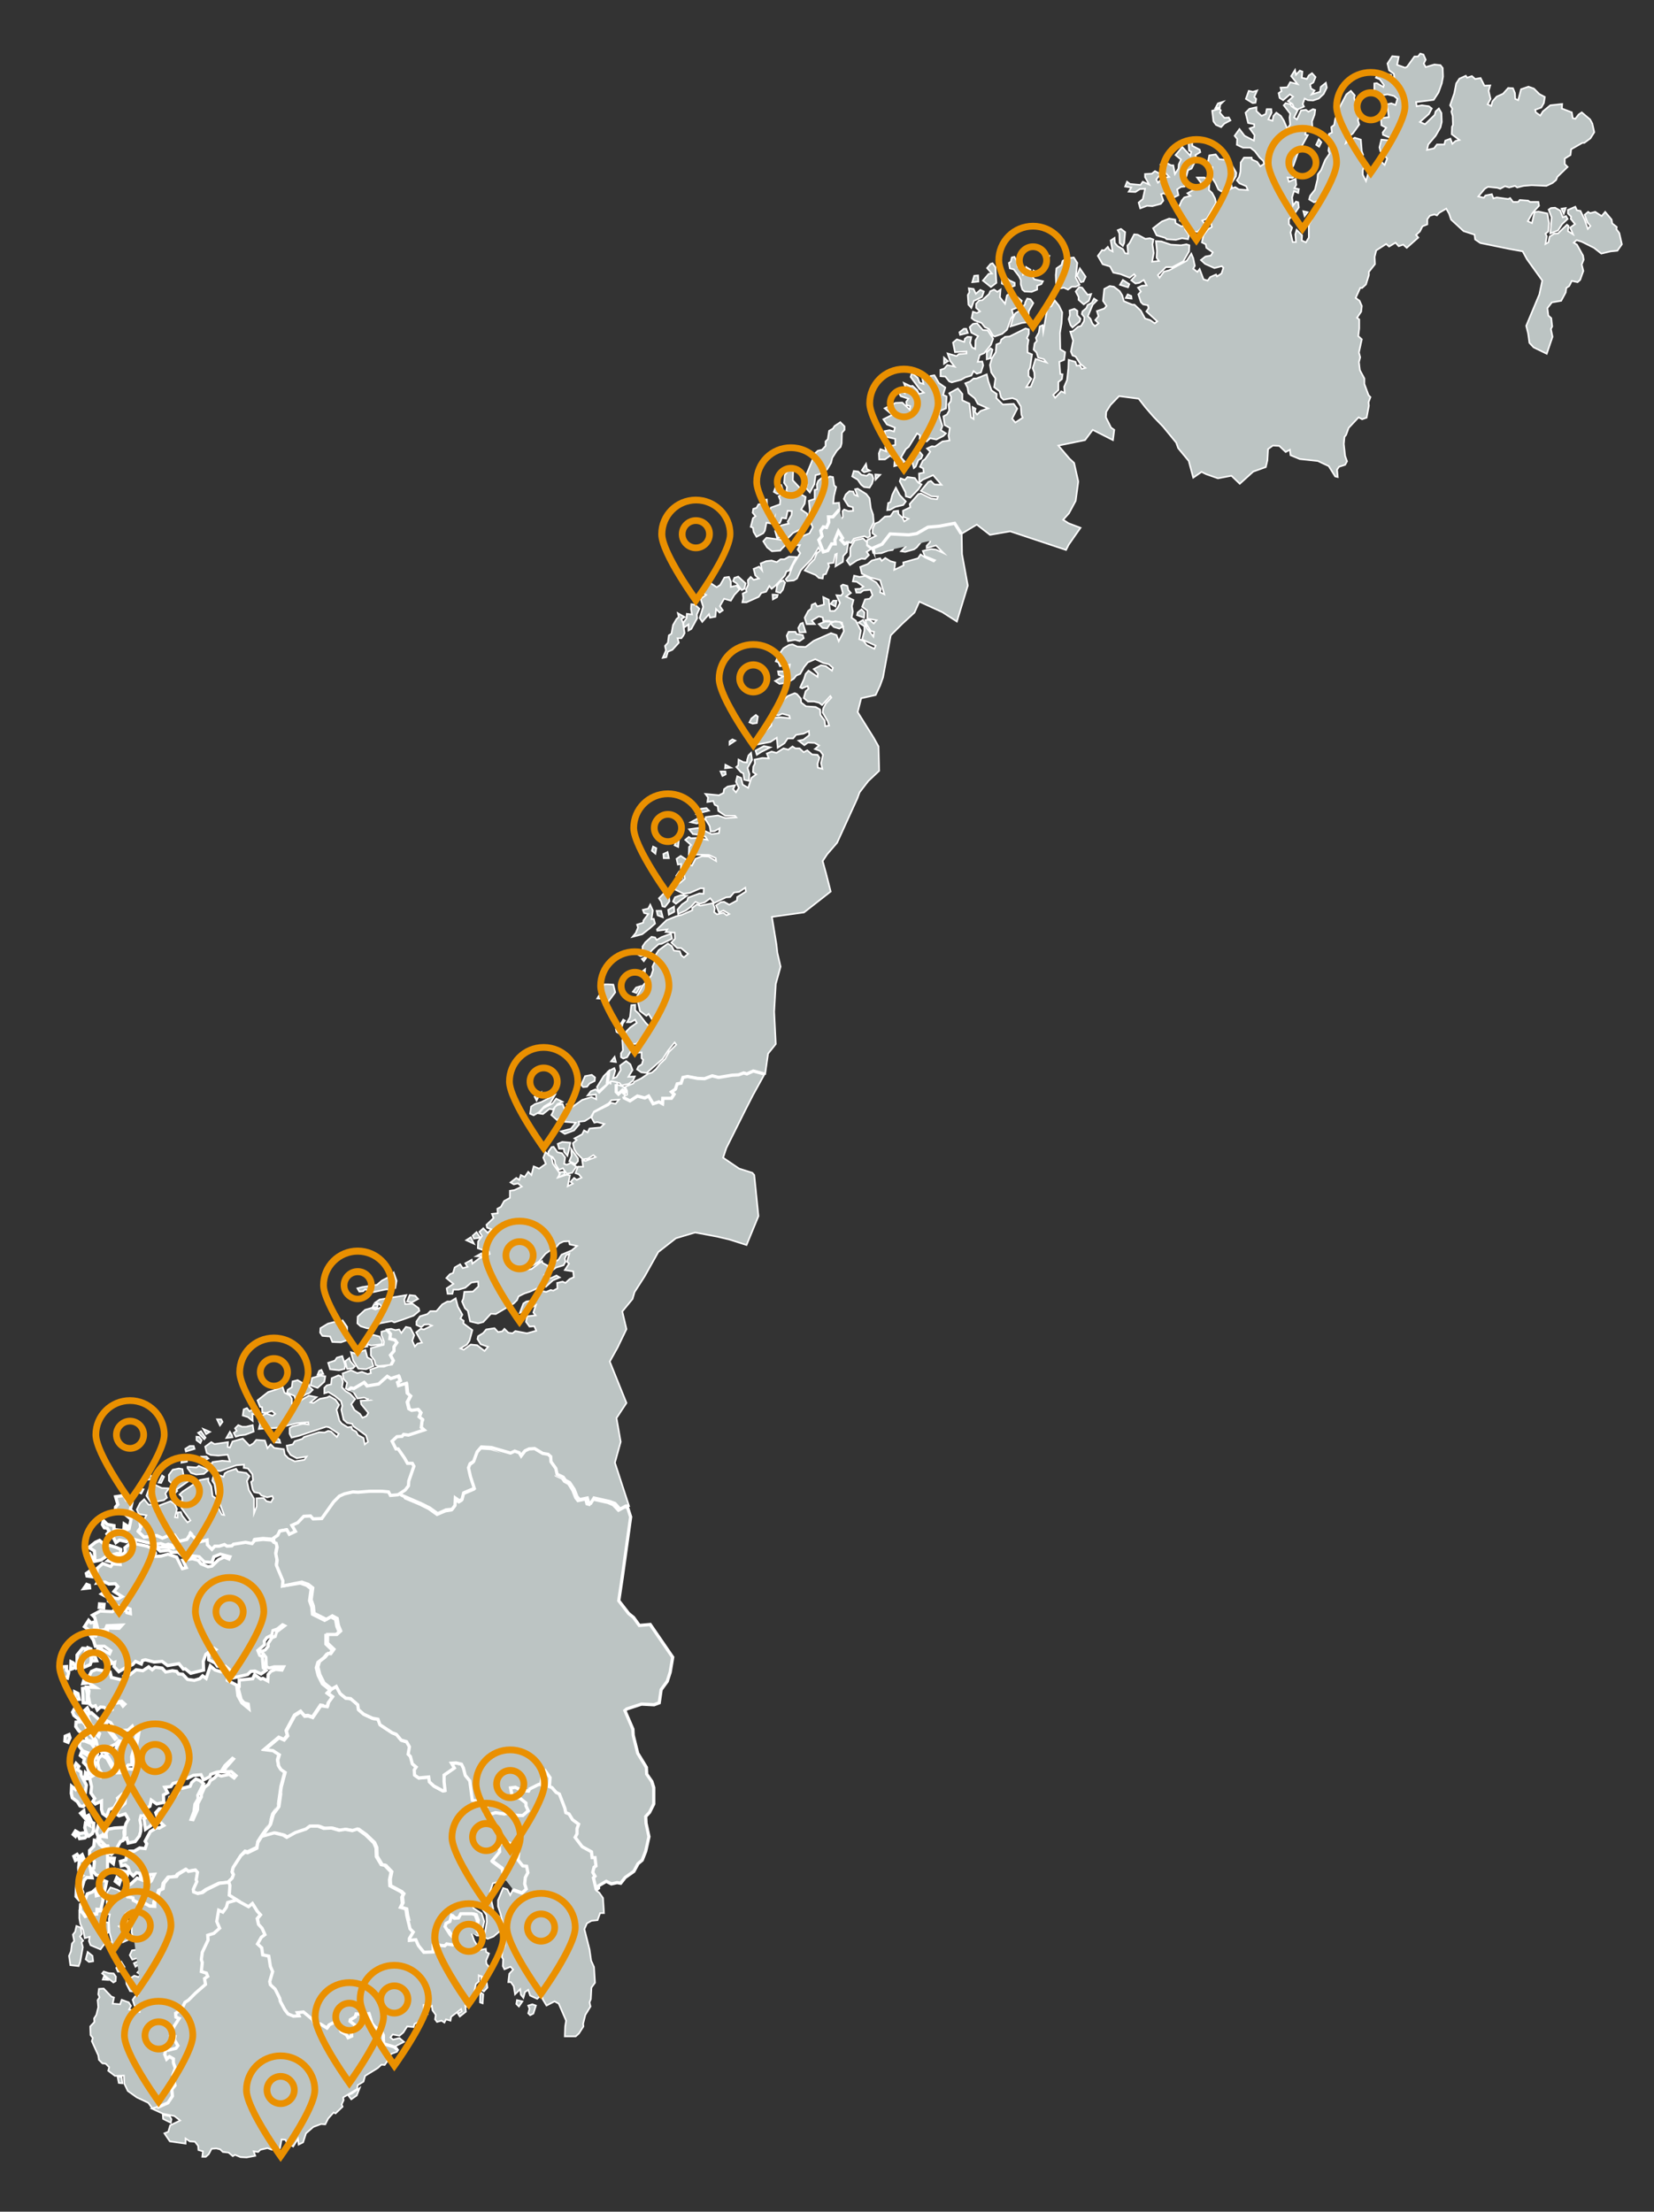<?xml version="1.0" encoding="utf-8"?>
<!-- Generator: Adobe Illustrator 25.0.0, SVG Export Plug-In . SVG Version: 6.00 Build 0)  -->
<svg version="1.1" xmlns="http://www.w3.org/2000/svg" xmlns:xlink="http://www.w3.org/1999/xlink" x="0px" y="0px"
	 viewBox="0 0 515.1 688.9" style="enable-background:new 0 0 515.1 688.9;" xml:space="preserve">
<rect x="0" y="0" width="515.1" height="688.9" fill="#333333" stroke="none"/>
<style type="text/css">
	.st0{fill:#BCC4C3;stroke:#FFFFFF;stroke-width:0.5;stroke-miterlimit:10;}
	.st1{display:none;fill:#BCC4C3;stroke:#FFFFFF;stroke-miterlimit:10;}
	.st2{fill:#BCC4C3;stroke:#FFFFFF;stroke-miterlimit:10;}
	.st3{fill:#EA9000;}
</style>
<g id="Ebene_1">
	<path class="st0" d="M37.9,647l0.2,1.9l-1.1-0.1l-0.4-2L37.9,647z M33.5,616.7l-1.5-0.1l0.4-1.1L33.5,616.7z M32.3,614.1l1.6,0.5
		l1.5,0.1l0.7,1l-0.1,1.4l-0.7,0.4l-3.5-2.8L32.3,614.1z M44.3,610.3l0.1,0.6l-2.2,1.7l-0.5-1.1L44.3,610.3z M42.1,610.1l-0.9,0.3
		l-0.8-1.4l0.7-1.5l2.4-0.3l1.2,1.1l-0.2,1.3L42.1,610.1z M25,611l-0.5,1.4l-2.6-0.3l-0.4-2.9l0.6-1.4l0.3-2.4l0.7-0.8l-0.4-2
		l0.7-0.9l0.4-1.8l1.3,0.5l0.4,2l-0.6,0.8l1,1.3l-0.5,0.5l0.4,1.5L25,611z M29,610.9l-1.3,0.2l-1-0.8l0.6-2.3l1.5,1.2L29,610.9z
		 M38.8,612.7l-1,1.4l-1.1,0l-0.5-1.1l1.6-1.9L38.8,612.7z M24.7,595.3l0.7,0.5l0.9,0.8l0.3,0.4l1.9-0.6l1.6-0.1l0.4-0.8l1.2-0.1
		l1.5-1.8l0.1-4l1.1-1.7l2.1,0.7L39,590l0.8-0.1l0.2,0.8l1.4,0.4l0.1,0.7l1.6,0.8l-0.1,0.9l2.2-0.7l1.4,0.8l1.6,0.1l0-1.4l1-1.9
		l0.5-1.7l1.1-0.5l0.3-1.7l1.5-1.9l2.4-0.2l0.5-0.7l2.5-1.5l0.7,0.6l2.2-0.4l0.6,0.7l-0.4,2.3l0.2,0.6l-1.1,2.4l0.1,0.8l1.3,0.5
		l1.5-0.3l1.2-0.9l4.1-2l2.9-0.3l0.3,1l-0.2,3l2.4,1.5l-2.9,0.8l-0.4,1.5l-1.1,1.5l-1.3-0.6l-0.6,3.5l0.9,2.1l-1.8,1.6l-1.9,0.6
		l0.1,1.5l-1.8,3.8l-0.3,2.3l0.3,0.9l-0.3,2.8l1.6,0.5l0.4,1l-1,0.7l0.3,1.8l-3.1,2.7l-2.2,2.2l-1.1,0.7l-1,2.1l-1.9,1.3l0.1,1.2
		l1,0.4l-1.6,2.5l-1.1,2.7l1.4,0.4l-0.2,1l1.1,1.9l-0.6,0.8l-2.4,0.6l-0.7-0.2l-0.4,1.5l0.6,1.5l0.9-0.8l1.2,0.7l0,1.2l0.6,1.7
		l-0.8,2.2l0.7,3.2l-1,1.2l0.2,2.1l-1.4,2.1l-3.4,1.5l-1.5,0.3l-1.2-1.7l-3.6-1.7l-2.8-2l-1.1-2.3l-0.1-2.5l-2.8,0.1l-2.1-1.6
		l0.3-1.1l-1.1-1.1l-1-0.1l-1.1-1.1l-0.2-1.4l-2-4.4l0.3-1l-0.7-0.9l-0.1-2.7l1.3-1.4l-0.1-1.1l0.7-1.1l0.6-2.4l-0.2-2.2l0.6-0.9
		l-0.4-0.9l0.2-1.7l1.5-0.1l2.4,2.5l0.8,0.3l-0.4,1.9l2.3,0.2l0.5-1.4l2.2,0.8l0.7,1.1l-0.6,1.1l3.3,0.8l0.1-1.4l0.6-0.9l1.9-1.2
		l2.4-1.2l2.1,0l3.6-0.9l-0.2-0.5l-3.9,0.7l-2,0.1l-1.6,0.9l-2.8,2l-1,1.5l-0.8-1.1l-0.6-1.8l0.7-1l1-0.4l-0.6-1.1l-1.9-0.2
		l-1.1-2.2l-0.1-1l2.5-1.6l1.3,0.4l0.9-0.7l-1.2-0.7l2.1-2.4l0.1-0.7l3.2-2.3l1.2,0l1.6-1.5l-4.5,1.6l-0.8-1.5l0.6-1.1L43,605
		l0.9-1.7l2.2-0.9l0.1-0.7l1.8,0.1l1.4-2.4l0.5-1.7L53,597l1.2-1.3l-4.2,1.4l0.8-1.6l1.1-1.3l0.1-1.9l-1,0.2l0.2,1.9l-0.9,0.7
		l-0.7,1.8l-1.2,0.9l0.2,1.3l-1.6,2.1l-3.5,0.8l-1.7,2.4l-0.8-2.5l0.2-2.3l1.3,0.4l2-0.4l0.1-1l-3.4-0.1l-0.9-1.7l0.2-1.7l-1.4,0.9
		l0.8,2.7L37,600l0.5,0.4l1.8-0.4l0.4,2.1l0.6,0.7l-0.3,1.4l-1.8,0.8l-1.2-0.4l-2.9,2l-0.2-1.6l1-0.1l-0.8-3l-0.2-4.2l0.3-1.4
		l-1-0.1l-1.7,2.5l2.2,0.1l0.1,3.1l-0.5,0.3l-0.1,2.4l-1.9,2.6l-3.1-1.3l-0.5-1.3l0.2-1.3l-1.5,0.4l-0.5-2.5l-0.9-2l-0.3-1.7
		L24.7,595.3z"/>
	<path class="st0" d="M270.9,146.6l-1.8,0.5l-0.7-0.6l1.3-2l0.3,1.6L270.9,146.6z M268.2,151l-1.1-1.6l-1.7-1l0.5-1.7l1.4,0.2l1,1
		l1.6,0.3l0.8-0.6l0.9,0.3l0.4,1.2l-0.4,1.5l-0.8,1.3l-1.7-0.2L268.2,151z M277.3,156.4l0.6-2.3l1.1-2.2l1.2,2.3l1.9,2l-0.8,1.1
		l-2.5,0.6l-1.6,0.9l-0.9,0.1l0.3-2.2L277.3,156.4z M272.6,147.8l1.5,0.1l-1.4,1.5L272.6,147.8z M286.5,140.8l0.8,1l-0.4,1l-0.9,0.5
		l-0.8,2l-0.6,0.5l-0.6-2.2l0.8-2.4L286.5,140.8z M284.9,148.9l1,1.4l1.1,0.6l-1,1.5l-2.5,2.6l-1.4-0.4l-0.1-1.2l-1.8-3.5l0.3-0.9
		l1.3,0.5l0.8-0.9L284.9,148.9z M284,116.2l1.8,1.5l0.6,1.5l1.2,0.4l-0.7-3.2l0.7-0.3l1.3,2.5l0.9-1.5l1.2-0.2l1.4,2.4l2,1.4
		l-0.7,2.3l1.1,0.5l-0.2,3.7l-1.8,0.8l-0.4,1.2l1.1,3.5l-0.5,1.3l1.6,1l-0.8,0.8l-2.2,1.1l-1.9-0.4l-1.1,1l-2.2-0.8l0.1-1.1
		l-0.9-0.6l-2.6,4.2l-0.9,0.7l-1.5,2.6l1.1,1.2l-1.3,1l-1.9,0.5l0.1-1.5l0.7-1.4l-1.5,0.1l-0.5-0.5l-1.7,1.2l-1.8,0l-0.1-1.9
		l0.5-1.3l1.8,0.7l-0.3-1.3l3.1-0.7l0-1.9l-3-0.7l-0.3-1.7l1.5-0.3l1.4,0.4l0.3-1.2l-2.5-1l-1.1-1.6l2.8-1.4l-2.4-2l3.4-1.7l2.1-0.1
		l2.3,2.2l0.2-1.1l-1.1-0.3l-0.2-1l0.7-1l-2.4-0.8l-1-2l0.4-0.3l1.9,1.4l0.3-1.6l-0.6-1.6l2.1,1l0.6-0.1l1.4,1.3l0.6,1.2l1.5-0.4
		l-1.4-1.2l-2.7-3.7L284,116.2z M270,169.9l1.3,1.1l-1.4,0.9l0.7,1l-1.2,1.2l-1.1-0.1l-1.5,0.6l-2.1,1.4l-1-1.4l1.1-1.4l0-2.5
		l1.4-2.4l2.6-0.6l1.2,1.2L270,169.9z M294,111.4l1.2,1.1l-1.2,0.8L294,111.4z M308.5,82.2l0.6-0.2l0.9,1.2l0.3,4.9l-1.7,1.3l-2.5-2
		l1.8-2.1l1-0.1l-1.5-1.7L308.5,82.2z M316,88.1l0,0.9l-1.1,0.4l-1.2-0.2l-1.7-0.9l0.1-1.4l1-0.7l1.2,1.1L316,88.1z M313.6,102.7
		l-1.5,1.3l-2.3,0.8l-0.5-0.2l-1.3-2.1l-1.3-0.6l-1-1.3l-2.2-0.8l-0.9-0.7l0.4-2l1.2,0.4l1-0.5l-1.2-1.1l0-1.3l0.9-1l1-0.1l2.1-1.9
		l0.4-0.9l1.2-0.5l1,0.7l1-0.7l-0.2,2.4l1.6,2l0.6-2.6l1.1-0.7l2.1,1.2l1.4,1.2l-0.7,1.8l-2.4,1l0.5,1.7l-0.7,0.9L313.6,102.7z
		 M308.5,108.5l0.6,0.4l-0.7,2.7l-1.1,0.3l0-2.1L308.5,108.5z M308.7,104.6l0.6,0.9l-0.7,1.9l-2.1,2.6l-1.4,0.6l-0.6,2.1l1.4-0.1
		l0.3,1.2l-0.7,2.2l-1.3,0.4l-1-0.8l-0.7,1.4l-1.8,0.5l-1.4,0.8l-2.9,0.8l-0.8-0.3l-1.2-1.5l-1.5-0.1l0-2l1.2-0.4l0.9-1.1l2.3,0.5
		l-1.4-1.8l-0.8-2.3l2.8,0.8l0.7-0.6l2.4-0.2l0-0.6l-3.6,0.2l-0.6-3l1.2-1l2.3,0.8l0.2-1l0.8-0.6l1.2,0.1l-0.4,1.8l0.6,1.4l1,0.5
		l0.1-2.7l0.8-1.3l-2.1-1.1l-0.5-1.7l1-1l1.3-0.2l1.8,2.1l1.5,0.1L308.7,104.6z M300.2,102.4l0.7,0l0.5,1.3l-2.4,0.6l-0.2-0.8
		L300.2,102.4z M319.3,94.2l0.6-1.2l1,0.2l0.9,1.2l-1.4,2.5l-0.2,2.5l-0.4,1l-1.6,0.2l-3.5,1.1l0.8-2.7l0.7-1.4l1.3-0.8l1.7-2
		L319.3,94.2z M314.2,81.9l0.6-0.4l0.3-1.3l0.8-0.2l0.7,1.2l0.3,1.8l0.8-0.4l0.6,1.1l0.3,1.9l1-0.6l0-1.8l1.3,0.8l-0.2,0.8l1.4,2.2
		l2.7,0.6l-0.5,0.9l-1.3,0.5l0,1.2l-1.7,0.7l-2.2-0.1l-0.7-0.6l-0.5-1.6l0-1.4l-0.6-1.2l-1.6-2.1l-1.2-0.3L314.2,81.9z M323.6,85.1
		l-1.6,0.4l-0.1-1.2L323.6,85.1z M325.4,81.5l-0.4-2.1l1.8,0.3l-0.6,1.4L325.4,81.5z M330.9,81.3l1.3-0.8l2.2-0.3l1.1,1.7l-0.5,4.6
		l1.2,2.2l-1.1,0.6l-1.3,0l-1.2,0.9l-1.3-0.6l-1,0.2l-1.4-1.3l-0.1-2.8l0.2-2.1l1.6-1.1L330.9,81.3z M337.4,87.7l-0.8,0.2l-1.2-2.1
		l0.9-2.2l1.8,2.6L337.4,87.7z M338.7,91.8l1.1-0.2l-0.7,2.1l-1.6,1.1l-1.6-1.4l0-0.9l-0.9-1.7l1.1-1.4l0.9,0.2L338.7,91.8z
		 M303.8,93.5l-0.5,0.2l-0.8,2.2l-0.9-1l-0.2-3l0.5-0.9l-0.2-1.2l1.5,0.2l0.7,1.5l1.4-1.2l1.1,0.5l-0.6,1.7L303.8,93.5z M304.7,87.7
		l-1.9,0.2l0.6-2l1.2-0.1L304.7,87.7z M351.3,89.5l-2.5-0.8l0.9-1.5l2,1.3L351.3,89.5z M349.7,76.6l-1-0.9l-0.1-3l-0.5-1l1-0.4
		l1.3,1l-0.3,3.4L349.7,76.6z M364.1,68.1l1.9,0.3l0.1,1.1l1.8,1l1-0.2l0.2,1.2l1.2,1.7l-0.3,1.3l-1.9-0.3l-1.9,0.5l-2.9-0.2
		l-0.4-0.4l-2.7-0.8l-1.1-2.2l2.7-2.1L364.1,68.1z M352.3,92.2l0.1,0.8l-1.8-0.2l0.6-1.1L352.3,92.2z M333.2,98.2l-0.1-1.5l1.5-0.5
		l0.9,0.6l0,1.4l1,1.1l-0.3,0.9l-2.2,1.8l-0.6-0.7l-0.6-1.9L333.2,98.2z M406.3,67.3l-0.4-1.5l1.3,0.3L406.3,67.3z M378.5,57
		l-1.1-1.7l0.2-3.2l-1.1-0.4l-0.3-1.3l0.4-2l2-0.3l1.1,1.5l2.2,0.2l1.4,1l1.7,3l-0.1,1.1l-1.5,2.3l0.2,1l-1.4,1.2l-1.9,0.2l-0.9-0.6
		L378.5,57z M380.9,31.7l-0.9,0.9l-0.1,0.9l-1.4,0.2l0.8-1.5L380.9,31.7z M380.2,34.4l-0.3,0.7l1.4,1.6l1.4-0.1l0.5,0.9l-1.9,1
		l-1,1.1l-1.6-0.7l-0.8-1.1l-0.4-3.3l2.3-0.6L380.2,34.4z M362.3,50.2l2.4,1.3l0.7,0l0.5,2.7l1.1-1.7l0.1-1.3l0.7-1.5l-1.7-1.4
		l2.1-2.5l2.5,2.7l0.3-1.2l-0.7-0.4l-0.2-3.2l1.2,0.9l0,0.8l2.3,1.2l0.2,0.8l-1.5,0.9l0.3,1.2l-1.5,3l-1.1,0.5l-0.8,2.9l-0.3,2.2
		l-1.1,0.1l-1.2,0.8l0.4,1.8l-2.8,1.4l-0.7-1.4l-1.1-0.6l-0.8,0.3l0.7,2l-0.8,1l-2.6,0.7l-1.7-0.1l-2.1,0.8l-0.5-1.8l1.3-1.1
		l0.7-3.2l-1.6,0.1l-1.4,0.9l-2.1-0.1l0.8-1.3l-1.9-0.3l0.6-1.5l0.9,0.7l3.3,0.3l0.7-1l2,0.9l-1.3-2.3l0-1l2.1-0.1l1-0.8l1.7,0.9
		l-1.3,1.7l0.5,1l1.6-1.5l1.9-0.3l-1.2-1.3l-0.5-1.6l-1-0.9L362.3,50.2z M377.5,60.1l0.9,1.7l0.3,1.4l-2.9,5l-1.4,0.5l0.9,1.2
		l-2.3,2.3l-1.8-0.1l-0.9-1.8l-2.9-1.6l0.2-0.7l-1.1-3.2l0.8-0.7l0.7-1.6l0.8-1l1.9-0.5l-0.9-0.8l1.8-1l1.8-0.4l0.8-1.6l-1.4-1.9
		l2.3,0l1.6,1.2l-0.2,2.7L377.5,60.1z M410.8,45.7l-0.9-0.6l0.8-1.7l0.8,0.9L410.8,45.7z M403.3,21.8l0.3,1.5l1.2-1.3l0.8,0.3
		l-0.2,1.9l1.6,0.4l0.6-1.1l1-0.7l1.1,1.2l-0.7,1.7l-1,0.6l0.3,1.3l1.1,0.6l-0.9,1.2l2.6-0.8l0.2-1.5l1.6-1.3l0.3,1.5l-1,2l-1.5,1.4
		l-1.8,0.6l-1.6-0.1l-1-0.5l-0.6,1.7l0.4,0.8l-2,0.9l-1.1-0.6l-0.5-1.1l-1.4-0.9l1.6-1.4l-1-0.7l-2.1,1.8l-1.1-0.7l-0.3-1.5l0.9-0.6
		l-0.3-1.1l2.1-0.1l0.9-1.6l2.3,0.6l-2-2.5L403.3,21.8z M390.2,28.6l1.3-0.4l-0.9,2l0.6,0.6L391,32l-0.9,0.1l-2.1-1.3l0.9-2.5
		L390.2,28.6z M483,64.8l1.3-0.1l1.6,0.9l0.8,2.1l1-0.4l0.5,0.9l-1.7,1.6l-1.3,2l-2.4,0.9l0.4-5l-0.9-2.4L483,64.8z M487.6,64.8
		l-0.6,1.8l-0.7-1.6L487.6,64.8z M264.1,168.9l-1.1,0.5l-1.1-1.2l0.5-0.6l-1.3-2.1l-1.1,2.7l0.1,1.2l-1.1,0l-1.2,2.1l-1.4,0.4
		l-1.4-3.7l1-1.2l-0.4-1.7l0.8-1.2l1,0.2l0.7-1.6l-0.1-1.7l1.4,0l2-2.3l-0.1,2l-1.7,2.6l-1.5,1l-0.4,0.8l0.7,2.8l0.5-0.1l-0.5-2.5
		l1.9-1.5l2.2-2.8l-0.1-1.8l0.5-0.5l1.3,0.5l1.5-0.1l-0.1-1.1l-1.4-0.4l-1.4-2.2l0.6-1.4l1.1-1l1.2,0.1l0.4,1l1,0.4l-0.8-2.1
		l0.8-0.2l2.7,1.7l1,1.3l0.4,3.1l0.7,2l0.2,2.4l-1.3,2.6l0.2,1.7l-0.8,0.5l-1-0.5l-3.3,0.8l-0.8,1.3L264.1,168.9z M299.4,166.3
		l-2.1-3.3l-4.8,0.9l-3.5,0.3l-3.5,2l-2.5,0.4l-5.8-0.3l-2.5,3.2l-2.8,1.2l0.3,1.7l-0.9-1.9l-1.3-0.8l0.1-1.5l2.7-1.3l-1.1-0.8
		l0.1-1.5l0.7-1.5l1.2-0.5l1.9-1.7l1.7-0.1l1-1.5l1.4-0.2l0.1,1l1.3,1.2l0.5,1.1l1.3-0.8l-1.6-0.6l-0.1-1.9l2.3-1.1l-0.2-1l2.7-3.1
		l0.8-0.2l3.2,1.6l1.8,0.2l0.3-0.8l-2-0.1l-3.3-1.7l2.3-2.8l0.8-0.3l1.1,1.1l2.2,0.1l-2.6-3l-3.2,1.4l-1.1,0.9l-0.1-2.8l1.5-0.3
		l-0.2-1.3l-1-0.5l0.9-1.9l0.7-0.5l1.6-2.3l-1-1l1.5-0.7l1,0.1l2.3-1.6l2.2-0.3l-0.3-1.5l0.4-2.4l-1.6-0.9l-0.4-2.7l1.1-0.6l0.7-1.2
		l-0.2-2l0.7-0.9l0.1-1.4l-0.6-1.1l2.7-1.5l1.4,1.7l0,2l2.2,1l0.5,4.3l0.8,0.5l-0.3-3.7l0.9,0.5l-0.2,1l0.7,0.8l1.1-1.1l2.3-0.8
		l-3.2-1.4l-0.9-1.7l-2-1.6l-0.3-1.8l-0.7-1.3l1.5-0.6l1.1-0.9l0.9,0l3.2-1.3l0.5,2.2l1,2.8l1.6,1.1l-0.1,1.3l2,2l3.4-0.2l1.1,1.5
		l-1.6,3.1l1,1.2l2.3-1.5l-0.4-0.9l-0.2-2.6l-1.3-2.1l-1.3-0.5l-2.8,0.5l-0.8-0.8l-0.4-1.8l-1.7-1.3l0.4-2.7l-1.3-1.9l-0.4-2.3
		l0.6-2.1l1.2-1.9l0.2-2.4l1.2-0.5l0.3-1l1.2-0.9l1.4-0.1l5-2.5l1,0.3l0,1.4l-0.6,1.3l0.5,0.6l-0.3,1.8l0,2.1l1.4,0.6l-0.6,4.1
		l-0.5,0.9l0,1.7l0.9,0.9l-1.6,2.6l1.4-0.1l1.2-3l-0.1-1.5l-0.5-1.3l0.9-2.9l3.4,1.1l-0.8-1l-1.8-0.5l-0.5-1.6l-0.9-0.9l0.3-1.9
		l0.7-0.8l-0.3-1l0.9-1.6l0.3-1.9l0.9-0.4l0.2,2l1.3-7.5l1.2-0.4l1.1-1.8l1.3,1.6l1,2.1l-0.2,3.4l-0.5,3l0.1,5.1l1.5,0.9l-0.3,2.4
		l-1.5,0.6l0.3,3.8l0.7,0.1l-0.2,1.5l-1.1,0.9l0,2.5l-1.6,1.5l0.6,0.9l1.9-2l1.1,0.5l-0.2-1.9l0.9-2.1l0.4-3.6l0.1-2.7l2.1,0.6
		l0.4,1.2l1-0.1l0.6,1.1l1.1-0.3l-1.6-1.3l-1.4-2.2l-1-0.4l-0.5-1.2l0.7-3.4l-0.9-2.8l0.8-0.1l1.6-1.4l1-0.3l0.9-1.5l0.1-1.2l-0.8-1
		l0.2-0.8l1.2-1l0.4-1l1.3-0.7l0.7-1.3l0.9,0.6l-1.3,1.3l-1.5,3.6l0.8,0.8l0.6,1.5l0.8,0.8l1.1-0.9l-1-1l1-1.2l-0.5-1.6l2.3-0.8
		l0.7-0.8l-1.1-1.6l0.4-3.7l1.7-0.9l1.3,0.2l1.8,1.4l0.8,1.3l0.5,1.8l2.6,1.1l0.7,0l2,1.9l1.3,2.4l1.6,0.5l1.4,1l0.8-0.6l-3.4-3.1
		l0.7-1l-0.2-0.9l-1.5-0.3l-0.7-0.7l-0.8-2.4l0.8-0.9l-0.9-1.2l1.2-0.6l1.5-0.1l-0.9-1.7l-1.4,0.9l-1.2,0.2l-1.3-1l1.3-1.4l-0.4-0.5
		l-1.4,1.1l-2.8-1.1l-2.3-0.5l-1-1.9l-2.3-0.7l-1.5-2.6l1.3-1.8l0.7,0.1l1.1-1.1l0.5,0.9l1,0.5l-0.6-3.4l1.2-0.8l0.1,1.6l0.9,1
		l1.6,0.9l0.7,1.3l0.9,0.1l-0.2-2.5l0.7-0.8l1.4-2.7l1.1,0.1l2.4,1.3l1.4-0.2l1.1,0.4l-0.3,1.5l0.4,2.7l-0.5,2.7l2.1-0.2l-0.7-1
		l0.1-2.2l-0.3-3l1.7,0.1l2.9,1l3.2,0.2l1.7-0.3l0.9,0.3l-0.1,1.9l-1.8,3.1l-3.4,1.8l-2,0l-2.5,2.5l0.5,0.8l1.4-1.9l1.6-0.4l5.5-3
		l1.4-2.2l0.6,1.4l0.5,2.4l-0.5,0.9l1.3,1l0.7-0.9l1.2,3.2l1.3,0.4l0.8-1.1l1.8-0.8l0.3,0.6l1.4-0.9l0.6-1.8l-0.5-0.5l-2.3,0.6
		l-2.9-1.3l-1.3-1.2l1.4-1.1l1.7-0.3l0.6-1l-2-1.4l-0.2-1.1l-1.2-0.6l0.5-2.2l1.4-1.9l1.2-0.7l-0.4-2l1.6-3.2l2.5-3.3l0.2-1.5l0.7-1
		l1.5-1l1.2-0.4l1.1,0.7l2.8,0.2l-0.5-1.2l-2.1-0.9l-0.8-0.9l0.7-1.1l0.4-1.6l0.1-2.9l1-1.5l2.4,0l0.1,0.6l1.6,0.7l1,1.4l1.2-0.8
		l-0.3-0.9l-1.1-1l-1.5-2l-1.4-1.1l-2.3,0l-1.9-0.9l0.1-1.8l-0.8-1l1.5-2.1l1.6,2.1l2.9,1.5l0.2-1.7l-1.5-2.1l1.4-0.5l0-0.8
		l-1.9-0.4l-0.8-3.2l1.2-1.2l2.2-0.5l0,1.2l1.6,1.5l1.3-0.6l0.3-1.5l1.4,0l0.1,1.1l-1,2.1l1.3,0.4l0.3-1.5l0.9-1l1.4,1l0.9,1.4
		l1.1,2.6l0.9-1.3l-0.2-2.2l0.2-1.2l-2-2.6l0.6-0.7l1.5,0.4l0.3,0.6l1.9,1.3l-1.1,2.2l0.9,0.6l1.3-2.8l1.5-0.2l0.8,0.6l1.4-0.8
		l0.7,0.2l-0.2,1.5l-0.8,2.1l0.1,1.6l-2,1.2l-0.2,1.3l0.8,0.2l-2.1,3.8l-0.7,0.9l-1.7,4.8l-1.2,1.8l1.4,0.1l0.2,1.4l-0.7,0.5
		l-1.5-0.1l0.4,1.3l2.1-0.9l0.2,1.9l-0.6,1l1.4,0.3l-0.2,1.2l-1.3-0.6l-0.6,2l0.3,2.5l0.9-1.2l0.7,0.2l0.2,1.6l-1.3,1.9l-1.8,1.8
		l0,1.5l1,1.1l-0.5,1.5l0.7,3l1,0l-0.2-2.4l0.4-1.4l1.7,1.7l-0.1,1.6l1.3,0.6l0.9-1.5l0-4l0.9-1.5l0.3-2.5l1.1-1.3l0.2-2l-0.9,0.3
		l-1.5-0.9L408,61l1.5-1.9l0.8-3.3l0.1-1.5l1-1.3l1.3-3.2l1.4-2l-0.4-0.9l0.3-1.7l-0.4-2.3l0.3-1.2l0.9-0.4l-0.2-1.7l0.9-0.7
		l0.3-1.8l1.6-4.1l1.9-3.6l1.4-1.1l1.2,1.4l-0.2,0.8l0.6,1.8l-0.5,1l0.4,1.6l1.1,1l-0.4,1.6l0.4,1.3l-2,2.8l-1.6,1.2l-0.6,1.8
		l2.8-1.7l1.9,0.6l0.3,3.6l0.4,1.1l-0.6,1.6l0.3,1.4l0.7,0.2l-0.5,1.7l0,1.3l1,2l0.8-2.8l1.2,0.7l0.6-2.8l2.2-1.1l1,1l0.8-2
		l-2.1-2.3l-0.3-1.2l0.6-2.4l3.1,0.3l0.3-0.6l-2.9-1.2l-0.1-0.7l1.1-1.5l-1.5-0.8l-0.1-2.2l2.4-0.3l-0.5-4l1.3-0.3l1.3,0.5l0.6-1.9
		l-1.1-0.9l-2-0.5l-2.3,0.4l-1.8-1.1l0-2.7l0.8-0.1l2,1.2l0.2-0.6l-1.3-1.8l-1.2-0.5l0.8-1.7l1.7,0.6l2.2,0.2l0.3,1.5l0.8,0.2
		l-0.2-2l-1.5-1.1l-0.5-2.1l1.5-2.3l2,0.2l-0.5,2.5l2.5,0.9l0.6-0.3l2.3-3.2l1.1,0l0.7-0.9l1,0.3l0.7,1.6l-0.6,1.2l0.6,1.1l2.7-0.8
		l1.9,0.2l0.7,0.9l0.1,2.7L449,26l-1,2.8l-1.5,2.3l-5.5,0.7l0.2,1.3l1.6-0.3l2.2,0.3l0.9,0.7l-0.9,1.7l-2.8,2.5l1.6,0.7l3-2.9
		l0.3-1.1l1-0.9l0.8,1.4l0.1,2.8l-0.4,1.7l-1.5,2.6l-2.3,2.7l-0.4,1.7l2.2-0.5l0.9-1.2l2.3,0l0.3-1.2l1.6-0.6l0.6,1.6l1-0.9l1.2-0.3
		l-2.4-1.8l0.1-2.3l0.3-0.6l-0.1-2.8l-0.4-1.3l0.3-0.9l-0.7-1.1l1.3-3.7l0.6-3.1l1-1.5l2-0.9l0.4,0.6l1.5-0.5l1,0.9l1.7-0.3l1.2,2.4
		l1.8-0.1l-0.5,1.7l0.6,2.5l-0.9,1.7l1.1,0.5l0.4-1.4l1.3-1.5l2-0.9l1.6-1.8l1.5,0.1l0.6,1.5l0.1,1.8l0.9,0.4l0.9-3.4L476,27
		l1.7,0.6l1.7,1.7l1.7,0.9l-0.3,1.9l-0.8,1.4l-1.9,0.7l0.2,0.8l1.4,1l0.8-1.3l2.3-1.9l3.7-0.4l-0.1,1.4l3.1,1.2l0.3,1.8l0.8,0.2
		l1-1.3l1-0.7l2.6,2.2l0.7,1.3l0.6,2.7l-1.2,1.9l-1.9,1.4l-0.6,0l-3.5,2l-0.2,1.8l-1.8,1.1l0,1.7l0.9,0.9l-3.2,3.1l-0.4,1l-1.1,0.9
		l-1.9,0.9l-4.6-0.2l-2.5,0.2l-2,0.5l-0.7-0.5l-1.8,0.5l-1.3-0.4l-1.5,0.8l-0.9-0.3l-2.9-0.3l-1,0.6l-2,2.4l1.7,0.4l0.5-0.7l2-0.4
		l0.5,1.3l1-0.3l3.6,0.5l0.6-0.3l0.9,1.2l1.6,0l0.5-0.6l2.6,0.2l0.6,0.4l2.6,0l0.2,1.2l-2,2.2l-1.5,2.6l1.3,0.6l0.8-3.4l1.2-0.2
		l2.8,0.6l0.5,3l-0.2,2.6l-0.9,0.7l0.4,0.8l-0.4,2.4l0.9-0.5l0.4-1.8l1.4-0.9l1.2-0.1l2.8-2.7l0.5,0.4l-0.2,1.6l1.6,1l-0.9-2.1
		l1.5-1.1l-1.3-1.6l0.1-0.7l-1-1l0-1.1l2.3-1l0.5,1.1l1.1,0.2l1.3,2.7l1,2.9l0.8-0.9l-0.9-1.1l-0.9-2.4l1.1-0.9l0.6,0.4l1.6-0.4
		l2,1.3l1.1-1.3l2,2.4l0.2,1.2l1.4,1.1l-0.1,0.7l0.9,1.2l0.8,3.5l-1.4,2l-2.1,0.2l-2.9,0.7l-2.3-1.8l-3.8-1.9l-1.6-0.5l-0.9,0.8
		l1,0.6l1.9,3.4l0.2,1.3l-0.6,1.5l0.5,2l-1,2.8l-0.8,0.7l-1.8-0.4l-0.8,1.6l-0.9,0.6l-0.2,1.4l-1.4,2.6l-2.9,0.5l-1.4,1.8l0.3,2.3
		l0.9,0.8l0.3,2.6l-0.4,0.8l0.5,2.4l-1.8,5.3l-4.1-2l-1.3-1.4l-0.4-2.9l-0.6-2.4l4.1-9.8l0.9-4.3l-4.8-6.7l-1.3-2.4l-3.9-0.7
		l-9.3-1.9l-1.6-1.1l-0.2-1.5l-3.4-1.1l-3.9-3.6l-0.6-1.8l-0.9-1.6l-2.2,1.3l-0.7,0.8l-0.8-0.3l-1.4,0.4l-0.8,1.1l0,1.6l-1.5,0.6
		l-0.8,1.6l-1.2,1.1l0.7,0.8l-3.6,3.2l-1.1-1l-1.4,0.5l-1-1.1l-2,1.2l-0.9-0.8l-3.1,2l-0.5,2l0.1,2.3l-1.9,2.4l0,1l-0.9,2.9
		l-1.2,1.1l-0.6,0l-1.4,3.1l1.2,0.9l0.7,1.6l-0.2,1.8l-1.3,1.9l0.7,0.5l0,2.8l-0.3,2.4l1.1,1l-0.9,4.1l0.4,1.5l-0.4,1.5l0.3,2.5
		l1.4,2.6l0,1.7l1.3,3.5l0.6,0.6l-0.6,1.6l0.1,1.1l-0.7,3.7l-1.4,0.5l-1.1-0.6l-3.1,3.3l-0.8,2.2l-0.5,0.6l-0.2,2.2l0.4,3.7l0.6,1.7
		l-0.6,1.1l-1.9,0.6l-0.6,0.9l0.2,2.3l-0.8-0.2l-2-3.2l-3.4-1.6l-5.6-0.6l-2.9-1.2l-0.2-1.7l-1.3,0.7l-2-1.9l-2-0.1l-1.5,1.1
		l-0.2,3.5l-0.5,2.1l-3.9,1.4l-4.2,3.8l-2.6-2.5l-4.2,0.8l-3.7-1.3l-1.4-0.7l-2.6,1.8l-1.4-5.2l-3.3-4l-0.6-1.7l-4.1-5l-2.9-3
		l-2.6-3l-2.1-2.7l-6.1-0.8l-2.7,2.8l-1.3,2.1l-0.1,1.7l1.6,3.2l1,0.7l-0.4,3.2l-6.3-3.2l-2.4,3.2l-8.3,1.7l3.5,4.1l1.4,1.3l1.3,5.8
		L335,156l-2.1,3.9l-1.8,2l1.7,1.1l3.7,1.4l-3.7,5.3l-0.8,1.6l-17.4-5.8l-6.3,1.1l-4.1-3.2L299.4,166.3z"/>
	<path class="st0" d="M149.6,620.5l0.9,0.7l-0.2,2.8l-0.8-0.3L149.6,620.5z M150.7,620.3l-1.6-1.1l0.7-2.1l0-1.6l1,0.5l0.8,1.7
		l0.2,1.4L150.7,620.3z M73.5,591.8l-2.4-1.5l0.2-3l-0.3-1l1.3-1.3l0.4-1.1l-0.4-0.9l0.3-1.3L75,578l1.3-1.1l0.8,0.2l2.9-1.4
		l0.3-1.8l1.2-1.9l3.9-1.1l2.8,0.7l1.1,0.7l2.7-1.5l3.3-1.1l1.2-0.9l2.5,0l1.8,0.7l2.4-0.1l2.4,0.7l1.9-0.3l2.2,0.4l1.6-0.5l2.5,1.8
		l2.6,2.5l0.7,1.6l0.1,2.7l1.5,2.5l1.1,0.2l2,2.1l-0.5,2.4l0.1,1.9l3.4,1.8l0.8,0.8l-0.5,1l0.2,1.9l-0.6,1.2l1.7,0.5l0.3,2.1l1,4.1
		l1,1l-1.2,2l0,0.6l2-0.2l0.8,1.8l1.7,2.1l2.9-0.1l0-2.2l1.1-0.5l0.8,0.6l1.7,0.2l0.6-0.6l1.9,0.3l0.9-0.4l-0.8-1.9l-0.9-0.9
		l-1.6-2.5l0.3-1l1.2-0.6l0.5-1.8l0.9,0.8l1.3-0.1l0.7-1.3l3.5,0l1,0.3l0.7,1.9l-0.2,1.1l0.2,2.1l0.9,1.4l-1.1,0l-1.9-1.4l1.1,3
		l1.8,2.9l1.8-0.4l0.1,1l0.9,0.5l-0.9,2.2l0.1,1l1.3,1.5l-0.1,1.3l-0.7,1.1l-1.1,0.8l-1.8-1.1l0,1.9l-0.9,0.8l-0.6,2.9l0.1,1.3
		l-1.1,0l0.6,1.5l-1.2,1.6l-1.1-0.5l0.2,1.8l-1.9,1.5l-0.6-0.9l1.2-0.7l-0.2-0.7l-3.1,2.4l-0.2,1.2l-1.4-0.4l-0.5,1l-0.9-0.6
		l-1.4,0.4l-0.6-0.8l0.2-1.4l-1-1.4l-0.2-1.4l-1,0.5l-0.4-0.9l-1.2,0.1l0.1,1.2l1.1,1.7l-1.9,0.7l-0.6,1.6l-1.5,0.7l-0.3,1l-2-0.2
		l-1.2,1.9l-1.2,1l-2.1-0.4l-0.7,0.9l0.8,0.7l2-0.5l1.4,1.2l-2.5,1.3l-0.2,1.5l-0.9-0.8l-3.3-1l-0.2-2.8l-0.5-1.1l-2.1-1.4l-0.9-1.1
		l-0.9-3l-1.4,0.3l-2.6-0.2l-0.3,0.9l-1.5,0.9l-0.1,0.5l1.7,1.3l-1.3,2.1l0.1,1.2l-1.1,0.5l-0.5-0.9l-1.7-1l-1-2.2l-1.1-0.7
		l-1.6,0.8l-0.7,1l-1.9-1.2l-2.2-0.6l-0.3-0.8l-2.9-2.4l-1.9,0.2l0.5,1l-1.7,0.1l-1.7-0.7l-1-1.3l-1.4-2.6l-0.2-1l-1.4-2.8l-1.5-1.4
		l-0.2-1l0.9-3.1l-0.7-1.6l-0.5-3.2l-1.9-0.4l-0.3-2.2l-1.3-1.2l1.2-2.1l1.1-0.8l-0.9-2l-1.1-1.2l-0.4-1.8l1-1.2l-1-1.1l-1.5-2.4
		l-1.2,1L73.5,591.8z"/>
	<polygon class="st0" points="156.4,581.9 153.3,579.6 155.6,576.8 155.5,574.9 156.2,574.1 158,574.1 159.4,574.6 160.6,577.4 
		161.3,577.6 161.1,579.4 162.6,581.4 163.8,581.5 164.2,583.4 163.4,584.9 163.2,586.9 163.7,588.5 162.5,589.7 159.7,588.7 
		160.1,586.6 159.1,584.8 157.6,585.5 156.9,584.8 	"/>
	<path class="st0" d="M224.2,188.8l0.9,1.3l-1,0.7l-1.1-1.1l-0.2,2.4l-1.7,0.3l-0.3-1.1l-2.1,2.4l-0.8-1.2l1.1-3.5l-0.8-2.5l1.7-1.2
		l-1.3-0.7l0.9-1.8l1.6-1.3l2.1,1.4l1.1-0.7l1.3-2.3l1.4-0.2l0.6,1.4l0,1.7l1.8-0.4l0.9,1.2l-1.6,1.7l-1.1,1.8l-2.1-0.6L224.2,188.8
		z M215.3,188.2l1.2,0.2l1.3,1.2l-0.8,1.8l0.1,1.2l-1.8,3.3l-0.9,0.5l0-1.9l-1.4,1l-0.2-1.5l1-1.4l0.1-1.4l1.6,0.2l-0.3-1.7
		L215.3,188.2z M212.8,198l-0.6,0.8l-1.2,0l0.4,1.4l-2,2.2l-1.4,0.6l-0.5,1.7l-1.1,0.2l1-2.3l-0.3-1.4l0.9-1l0.3-2.3l0.8-0.5
		l0.5-2.7l1.1-1.9l0.7-0.6l-0.3-1.2l2.1,1.2l-1,0.6l0.5,1.2l0.5,3.2L212.8,198z M229.9,179.6l2.3,2.1l-0.4,1.7l-0.8,0.4l-1.6-2.1
		l-1.1-0.7l0.4-1L229.9,179.6z M243.4,171l-0.4,0.5l-2.6,0.2l-1.5-1.2l-1.2-1.9l1-1.1l4.3,0.6l1.4,0.5l0.1,1.3L243.4,171z
		 M257.8,136.8l0.4-2.6l1.2-0.7l0.5-0.8l1.8-1.2l1.3,1.3l0,1.1l-0.8,0.9l-0.1,3.3l-0.3,1.1l-1.2,1.2l-1.4,2.2l-0.4,1.6l-1.2,2
		l-2.4,1.5L254,148l-0.4,2.8l-1.4,2.6L251,152l0.4-1l-0.5-2.6l2.1-5.1l0.6-1.9l1.1-1l1.3-0.3l1.1-1.2l0-1.4L257.8,136.8z
		 M241.1,161.6l-0.7,1.5l-1.7-0.3l-0.5,2.5l-0.5,0.8l-2.1,1.1l-0.9-1.5l-0.2-1.3l-0.7-0.3l0.7-2.7l0.8-0.6l-0.9-1.1l0.2-1.2l1-0.3
		l0.6-1.1l1.1-0.1l0.1-1.1l1.4-0.3l0.1,2.2l-0.3,1.1l0.9,0.5l0.6-1.3l2.8-1l0.1-1.3l-0.5-1.2l1.1-0.7l2.5,0.4l-1.2-1.4l0.2-1.2
		l-0.9-1.3l0.2-2.4l1.1-1.5l1.5,0.2l-0.1,2.9l2.3,2.5l-0.1,1.7l1.8,1l-0.3,2.1l-1.1,1.8l1.9,1.3l0.3,2.1l-0.8,1.2l-1.9,1.7l-2,1
		l-1.8,1.8l-1.3-0.4l-1.9,0.1l-0.6-2.1l0.5-1.1l1.6-0.7l2.1-0.5l-0.3-0.6l1.2-2.1l0.1-1.2l-1.3-0.1l-0.5,2.4l-1.3-0.2l-0.6,1.6
		l-2.1,0.3L241.1,161.6z M242.4,151.3l0.9-0.2l0.6,1.8l-0.6,0.8l-1.3,0.1l-1-0.6l0.5-1.4L242.4,151.3z M267.1,190.8l1.2-1l0.9,0.9
		l-0.1,1.7l-2.2-0.8L267.1,190.8z M260.5,187.1l-0.3,1.8l-1.5-0.8l0.8-1L260.5,187.1z M256.2,195.6l-1.2-1.2l2-0.8l4.6,0.1l1,1.4
		l-1.2,0.7l-1.7-0.5l-1.1-1.1l-1,1.5L256.2,195.6z M250.9,196.9L249,197l-0.4-1.4l0.7-1.3l0.7-0.3L250.9,196.9z M247.7,196.8
		l0.4,0.7l1.9,0.3l0.3,1l-1.3,0.9l-1.4-0.4l-2.2,0.4l-0.4-1.7l0.6-1.2L247.7,196.8z M242.2,185.3L242,186l-1.3,0.7l-0.1-1.5
		L242.2,185.3z M242,182.4l0.8-1.1l1.1-0.5l0.6,0.7l-0.7,2.2l-0.8,1l-1.3-0.4L242,182.4z M237.3,177.6l-0.4-2.1l1.7-0.7l1.7-0.2
		l1.6,0.5l1.2-0.9h1.2l1.4-0.8l2.3,0.1l-2.2,4.2l-0.9,0.3l-0.5,1.3l-3,3.2l-1.1,0.9l-0.7-0.9l-1,1.8l-1.5,0.4l-0.8,1.2l-3.8,1.7
		l-1.3,0l0.3-1.3l-0.2-1.4l1.2-0.6l-0.2-0.7l0.7-1.4l-0.1-1.5l0.9-1l0.9,0.9l1.6-0.4l-1.1-1l-0.5-2l1.7-0.7L237.3,177.6z
		 M225.9,240.3l0.1,0.9l-1,0.5l-0.6-1.4L225.9,240.3z M227.6,239.1l-1.8,0.2l0.1-1.1L227.6,239.1z M232.7,236.6l0.4-1.3l0.8-0.8
		l0.3,2.2l-1.4,2.5l0.6,1.9l-0.2,2.1l-1.4-0.3l-0.3-2l-0.8-0.4l-1.4-1.6l0.6-0.5l0.1-1.8l1.5,0.8l1.1,0.1L232.7,236.6z M239.9,232.8
		l-2.8,1.4l-1.4,0.9l-0.4-1.3l2.6-1.4L239.9,232.8z M236,223.2l-0.3,2l-1.3,0.2l-1-0.4l0.6-1.2l1.4-1.1L236,223.2z M229,230.7
		l-1.8,1.2l0-1l0.9-0.6L229,230.7z M206.3,282.3l-0.4-1.5l-0.7-1l1.5-1.5l1.5,0.1l0.3,2.3l-1.4,1.8L206.3,282.3z M206.7,267.3
		l-0.1-1.3l1.3-0.6l0.4,1.9L206.7,267.3z M203,265l0.4-1.3l1,0.5l-0.3,1.7L203,265z M211.2,263.8l-1.1-0.5l0.5-1.5l0.8-0.2
		L211.2,263.8z M211.2,274.2l-0.6-1.4l0.9-1.3l1.1,0.6l-0.1,1.5L211.2,274.2z M212.1,278.8l1.8,0.2l-3.4,2.5l-0.9-0.7l0.6-1.3
		L212.1,278.8z M206,291.9l3-1.1l0.3,1.6L206,294l-0.9,0.1l-1.9,1.7l-1.3,1.5l-2.4,0.5l-0.9-0.5l0.7-1.1l0.8,0.1l0-1.5l0.9-1.3
		l1.9-1.7l1.1,0.2l0.5,0.8L206,291.9z M206.4,285.7l-1.6-0.6l-0.3-1.4l1.4,0L206.4,285.7z M210,284l-1.7,0.9l-0.2-1.5l1.8-1L210,284
		z M217.4,254.9l1.9,0.2l-0.1,0.6l-2.2,0.8l-1.9-0.4L217.4,254.9z M218.4,251.9l1.6-0.2l0.8,0.8l-4,1l0.4-1.2L218.4,251.9z
		 M197,291.8l1-1.2l0.7-1.7l-0.3-0.9l1.9-0.6l0.1-0.7l1.5-2l-1.3-0.3l-0.4-1l1.7-0.4l0.6-1.2l0.8,1.8l-0.4,2.7l0.7-0.1l0.4,1.5
		l-1.7,1.5L200,291L197,291.8z M201.7,297.7l-1.2,1.7l-0.6-0.7L201.7,297.7z M189.4,306.6l1.6,0.1l0.6,2.4l-2.3,3.1l-0.5,0.2
		l-1.1-1.3l-1.7-0.1l0.8-1.3l0.6-2.1l0.9-1L189.4,306.6z M199.4,307.2l-1.2,2.1l-1.1-0.4l1-1.3L199.4,307.2z M200.8,303.3l-0.5,0.7
		l-1.2-0.7l1.8-1.4L200.8,303.3z M194.6,317.9l-0.6,0.8L193,322l-1-0.6l-0.2-0.9l1.3-1.2l1-1.7L194.6,317.9z M191.8,330.8l-1.5-0.2
		l1.1-1.4L191.8,330.8z M190.4,337.3l-0.5,0l-0.8,0.3l0.5-4l1.7-0.9l0.3,0.8l-0.7,2.4l1.1-0.4l1.3-2.2l-0.2-1.4l1.9-1.4l1.3,1
		l0.7,1.8l-1.3,2.1l2-0.1l-0.6,1.3l-1.3,1l-2.2,0.5l-0.7-0.8L190.4,337.3z M194.6,340.8l-1-1l-1,1l-0.7-0.7l0-2.4l2.4,0.9l0.6,1.3
		L194.6,340.8z M261.5,158.6l-2,2.3l-1.4,0l0.1,1.7l-0.7,1.6l-1-0.2l-0.8,1.2l0.4,1.7l-1,1.2l1.4,3.7l1.4-0.4l1.2-2.1l1.1,0
		l-0.1-1.2l1.1-2.7l1.3,2.1l-0.5,0.6l1.1,1.2l1.1-0.5l-0.5,3.2l-1.1,1.2l-0.1,1.8l-2.3,1.4l0.4-3.9l-0.5,0.2l-0.5,2.6l-1.7,0.2
		l0.3,0.9l-1,2.4l-0.8,0.2l-0.2,1.2L255,180l-1-0.9l-3.4-1.4l1.5-2l1.5-1.5l0.8-1.9l1-0.8l-0.5-0.9l-2.1,3.5l-3.4,3.5l-1.2,2.6
		l-1,0.6l-2.1,0.2l-0.4-0.6l1.1-1.3l1.1-3l2.3-3.8l-0.8-1.1l0.7-1.4l-1.5,0l0.4-2l4.1-1.7l1-1.9l-1.3-2.9l0.4-2.3l-0.3-3l1.8-0.6
		l0-2.8l0.8-0.2l-0.1-1.5l0.4-1.1l1.3-1.1l1.2,0.5l1.1-0.8l1,0.2l0.4,2.6l0.6,0.5l-0.7,2.9l-0.2,2.2l1.8-0.2L261.5,158.6z
		 M272.3,172.4l-0.3-1.7l2.8-1.2l2.5-3.2l5.8,0.3l2.5-0.4l3.5-2l3.5-0.3l4.8-0.9l2.1,3.3l0.1,6.3l1.8,9.8l-3.4,11.2l-4.5-2.9
		l-7.2-3.3l-1.5,3.4l-3.8,3.5l-3.6,3.6l-2.4,13.1l-0.9,2.5l-1.4,3l-4.5,1l-1.1,4.3l5,8l1.5,2.7l0.2,7.6l-3.4,3.2l-2.7,3.5l-0.7,1.9
		l-6.3,13.8l-3.1,3.6l-1.4,2.1l1.2,4.4l1.3,5.1l-8.3,6.5l-10,1.4l1.4,8.5l0.3,2.7l1,4.3l-1.5,5.4l-0.5,8.6l0.5,10.1l-2.4,3l-0.9,6.3
		l-3.3-0.9l-2,0.9l-1-0.3l-1.6,0.6l-2,0.1l-4.2,0.7l-2-0.5l-2.4,0.9l-2.2-0.1l-3.1-0.6l-1.4,0.3l-0.6,1.8l-1.2,0.2l-0.6,1.7
		l-1.2,0.8l0.8,0.8l-0.8,1.2l-2.7,0l-0.1,1.7l-1.1-0.6l-1.8,0.6l-1.4-2.4l-1.2,0.6l-2.3-0.6l-2.3,1.5l-1.8-0.9l-0.2-0.5l0.7-0.5
		l0-1.2l-0.6-1.3l2.5-1l0.4-0.6l2.1-1l2.2-1.5l1.1-0.3l1.3-1.1l1.2-1.6l1.6-1.5l1.3-2.3l2.2-2.2l-0.5-0.7l-2.1,2.6l-1.6,2.5l-5,4.4
		l-1.7-0.2l-1.3-0.9l0.4-0.9l1.1-0.7l0.4-1.4l-0.5-0.5l0-1.8l-1.2,0.1l-0.6-1l1.5-1.6l0.4-2.1l-1.7,1.9l-2.3,0.3l0.9,1.4l-1.5,2.5
		l-1.2,0.4l-0.7-0.4l0-1.2l0.6-0.9l-0.2-3.2l1.3-2.8l1.2-1.2l2-1.4l-0.5-1l-1.4,0.8l-1.1,0l0.9-1.6l0.4-3.7l1.2-0.1l0,1.7l1.1,1
		l2.2,2.9l1,1l1.8-0.7l-1.9-3.1l-0.7,0.6l-2-1.5l-1-4.4l1.8-3.4l2.7-3.2l0.6-1.8l-0.2-1l0.6-1.3l0.3-2.2l1-1.6l2.9-2.1l1.2,0.8
		l0.7,1.4l1.8,0.2l0.5,1.3l0.8,0.6l1.3-1.1l-2.2-1.8l-1.2,0l-1.8-1.7l1.1-1.2l-0.1-1.9l-2.8-0.2l0.5-0.8l-3.1,0.4l-0.1-0.4l3-2.9
		l3-1.2l1.6-0.4l3.4-1.5l0-0.7l1.4-1.1l1.1,0.4l3.9-0.8l0.6,1.6l-0.2,1.2l0.9,0.7l2-0.5l1,0.8l0.8-0.4l-1.8-1.1l-1.4,0.6l-0.9-2.2
		l1.5-1l1-0.1l1.6,0.9l2.4-1.3l0.1-1.1l2.7-1.7l-0.2-1.2l-1.9,1.3l-1.6,0.2l-1.2,1.4l-1.3,0.1l-3.7,1.8l-1.2-1.5l-1.8,1.3l-1.5,0.4
		l-1.3-0.6l-1.4,1.5l-1.6,1.2l-2.4,1.1l-0.2-1.4l1.4-1.6l1.6-1.1l0.3-1l3.5-1.3l1.3,0.1l0.1-1.7l-1.1,0l-3.2,1.4l-2,0.3l-2.6-1.3
		l0.1-1.4l1.5-0.8l1.4-1.2l-0.3-1.4l-1-1.1l0.1-2.1l-1,0.2l-0.4-1.8l1.3-0.9l2.3,1.5l0.1,1.2l1.1,0.3l1.1-2.1l2-0.8l2.1,0.1l2.3,1.4
		l-0.1-0.9l-2.1-1l-4.1-0.1l-0.9,0.6l-1.3-0.4l0.1-2.6l0.6-0.6l-1.8-1.6l1.1-0.9l0.7,0.4l2.1-0.1l3,0.6l-0.6-1l-2-0.6l-1.9-0.2
		l-1.2-1.5l2.9-0.4l4.1,1.9l2.3-0.3l0.2-1.5l-1.6,0.9l-1.2,0.1l-0.3-1.7l-1.3-2.1l0.1-0.7l3.8-0.5l2.3,0.8l3.4-0.2l-0.4-0.5l-3,0
		l-2.2-1.5l-0.2-1.5l-0.9-0.4l-0.5-1.2l-1.8,0.3l0.2-1.4l-0.8-1.1l4.2,0.4l1.4-0.7l0.2-1.2l1.1-0.8l2.3-0.4l-0.6,1.2l0.9,1l0.9-1.4
		l-0.9-1.9l0.4-1.7l1.2,0.5l0.5,2.1l1.7,1l1-3.1l1.5-1.1l-1-0.7l0.1-1.7l0.5-1l-0.1-1.2l2.4-0.5l2,0.1l-0.6-1.5l1.5-0.6l1.5,0.4
		l2.2-1.4l1.5,0.4l1.3-1l0.9,0.6l1.3,0l1.3,1.2l1.1-0.6l1.5,1.3l1.7,0.1l0.6,0.9l-0.6,1.9l0.1,1.2l1.4,0.4l-0.4-1.8l0.6-2.6
		l-0.9-1.2l-1.6-0.6l1.3-1.1l-1.4-0.8l-2.1-0.1l-1.1,0.8l-1.8-1.4l1.5-0.3l1.8-1.4l-0.1-1.3l-1.6,0.8l-2.4,0.4l-0.9,1.1l-1.7,0
		l-1,1.5l-2.1,1.4l-0.3-3.1l-2,1.3l-5.2,1l3-3.7l2.5-2.4l0.1-2.4l2.8-0.2l2.9,0.3l-0.2-0.8l-2.2-0.6l-1.1,0.5l-1.2-0.1l-0.9-1.2
		l2.1-2.2l2.8-2.5l2.2-0.9l0.7,0.3l1.2,1.4l0.1,1.2l1.5,1.2l3,0.2l1.4,0.8l0.1,1.7l1.3,1.7l0.2,1.8l1.2-0.2l-0.4-1.3l-1.6-2.8
		l0.2-1.3l0.8-1.5l1.7-1.8l-0.3-0.5l-2.6,2.8l-0.9-0.7l-1.6-0.4l-1.9,0l-1.3-1.1l0.6-2.1l0.9-0.8l-0.3-0.8l-1.7,0.7l-0.6-0.3
		l1.2-2.6l0.5-1.6l0.9-1l2.8,1.9l0.1-1l-1.3-1.4l2.3-1.2l1.5,0.3l1.9,1.4l0.3-0.9l-1.3-1.1l-1.7-0.4l-2.5-1.2l-2.3,1l-1.2,1.5
		l-1.2,2.1l-1.2,0.5l-0.8,1l-1.9,1.2l-2.6,0.4l-1.3-0.9l2.5-1.4l-1.4-0.5l-0.2-1.1l1.9,0l1.5-0.8l0.3-1.3l-3.1,0.5l-0.5-1.2
		l-0.8-0.3l1-2.2l1.4-1.9l1.7-1l1.1-0.2l1.5,0.7l2.6,0.1l2.5-1.9l5.4-2.4l1.7,0.6l0.7,1.9l1.6-3.1l-0.6-2.7l-2.1-0.4l-1.1,0.5
		l-0.7-0.6l-1.9,0l-0.2-1.1L255,192l-2.2,1.3l0.9,1.1l-2.5,0l-0.6-2l1.1-2.1l0.9-0.7l0.2-1.2l1.1-0.5l0.6,1l2.1-0.6l-0.2-2.3
		l1.7,0.8l0.4,3.5l1.4,0l0.9-0.9l0.8-1.6l-1.1-2.4l1.4,0.1l0.6-0.7l-0.6-2.3l0.6-0.4l1.4,0.4l0.3,1.3l0.8,0.9l-1.5,1.1l2.3,1.1
		l-0.5,1.9l0.3,1.7l-0.4,1.9l1.3,0.9l1.6,3.1l-0.5,2.7l1.3,0.5l1,1.3l2.4,1.2l0.4-1l-4.2-1.9l0.7-2.8l0-1.3l-1.8-1.2l1.4-0.8
		l1.2,2.6l2,2.6l0.2-1.5l-1-0.2l-1.4-2.3l-0.3-1.2l1.3,0l1.3,1.1l0.9-1l-2.9-0.5l0-2.5l-1.6-1.2l0.9-2.3l1.4-0.2l0.9-1.1l-0.6-1.7
		l-2.2,0.2l-0.9,0.7l-1.3,0l-0.3-1.1l1.5-0.1l1-0.7l-2.1-1.5l-1.2-0.1l0.4-1.8l1.7,0.4l1.8-0.3l3.4,2l1.4,2l-0.2,1.1l1.3,0.6
		l-1.3-4.4l-3-0.8l-2.7-1.2l-0.5-2.1l2.3-0.9l1.3-1.1l2.6-0.7l0.5,0.8l1.1-0.9l1.6,1l1.5,0.4l-0.3,2.3l2.9-1.4l-0.1-0.9l4.6-1.3
		l0.8-1.2l1.3,0.9l2.8,1.3l0.4-0.4l-3.2-1.3l-0.6-1.6l2.6-0.6l1.5,0.2l2.4,1.1l-2.4-2.4l-2.9,0.8l0-0.7l1-1.1l0.5-1.8l-2.6,0.9
		l-2,2.5l-0.8,0.6l-2.8,0.8l-1.3-0.2l1.5-1.5l-0.7-0.8l-1.2-0.4l-1.2,0.6l-1,1.7l-1.4,0.2l-2.1,0.8L272.3,172.4z"/>
	<path class="st0" d="M52.9,659.2l0.5,0.9l-0.2,1.1l-2.4-1.2l-0.1-1.3L52.9,659.2z M109.6,652.1l2.4-1.7l-0.9,2.3l-1.7,1.2l-1-1.3
		L109.6,652.1z M48.6,656.4l3.4-1.5l1.4-2.1l-0.2-2.1l1-1.2l-0.7-3.2l0.8-2.2l-0.6-1.7l0-1.2l-1.2-0.7l-0.9,0.8l-0.6-1.5l0.4-1.5
		l0.7,0.2l2.4-0.6l0.6-0.8l-1.1-1.9l0.2-1l-1.4-0.4l1.1-2.7l1.6-2.5l-1-0.4l-0.1-1.2l1.9-1.3l1-2.1l1.1-0.7l2.2-2.2l3.1-2.7
		l-0.3-1.8l1-0.7l-0.4-1l-1.6-0.5l0.3-2.8l-0.3-0.9l0.3-2.3l1.8-3.8l-0.1-1.5l1.9-0.6l1.8-1.6l-0.9-2.1l0.6-3.5l1.3,0.6l1.1-1.5
		l0.4-1.5l2.9-0.8l4.2,2.3l1.2-1l1.5,2.4l1,1.1l-1,1.2l0.4,1.8l1.1,1.2l0.9,2l-1.1,0.8l-1.2,2.1l1.3,1.2l0.3,2.2l1.9,0.4l0.5,3.2
		l0.7,1.6l-0.9,3.1l0.2,1l1.5,1.4l1.4,2.8l0.2,1l1.4,2.6l1,1.3l1.7,0.7l1.7-0.1l-0.5-1l1.9-0.2l2.9,2.4l0.3,0.8l2.2,0.6l1.9,1.2
		l0.7-1l1.6-0.8l1.1,0.7l1,2.2l1.7,1l0.5,0.9l1.1-0.5l-0.1-1.2l1.3-2.1l-1.7-1.3l0.1-0.5l1.5-0.9l0.3-0.9l2.6,0.2l1.4-0.3l0.9,3
		l0.9,1.1l2.1,1.4l0.5,1.1l0.2,2.8l3.3,1l0.9,0.8l-0.4,0.6l-1.6,0.6l-1.1,0.8l-0.4,1.7l-0.7,1l-1-0.1l-1.2,1.1l-3.9,2.4l-0.5,1.8
		l-1.8,1.1l-0.2,1.2l-4.3,2.6l0.1,0.9l-0.6,1.3l0.3,0.7l-2.2,2.1l-0.6-0.3l-1.7,1.9l-0.9,1.8l-1.3-0.1l-2.4,0.9l-2.3,2l-0.9,2.8
		l-1.4,0.7l-0.2-1.8l-1.5,2.4l-1.9-1l-0.5-1.1l-1.2-0.1l-0.5,2.7l-0.6,0.5l-1.9,0l-1.4-0.5l-2.2,0.5l-0.7,0.7l-1.4-0.2l0.5,1.4
		l-2.7,0.5l-1.9-0.1l-1.7-0.7l-0.7,0.4l-1.3-1.1l-1.8-0.2l-0.8-0.8l-1.2-0.3l-1.5,0.1l-0.9,1.7l-0.9,0.8l-1.1,0l0.2-1.7l-1.4-0.4
		l-0.1-1.3l-1-1.3l-1.6-0.1l-1.3-0.9l0,1.6l-4.9-0.7l-1.7-2.5l1.2-0.5L53,662l3.1-1.5l-1.8-1.4l-3.5-0.7l-3.5-1.6L48.6,656.4z"/>
	<path class="st0" d="M175.9,365.8l-1.9,0.9l0.3-1.6l1.3-0.1L175.9,365.8z M172.4,357.2l1.2,1.7l1.4,0.3l1,1.3l-0.3,2l0.8,0.3
		l1.3-0.6l1.7,1.2l-1.3,1.9l-1.7,0.3l-1.2-1.7l-1.2,0.5l-1.2-1.9l-0.1-1l-0.7-1.1l-1.3-0.6l0-1.1l1-1.4L172.4,357.2z M146.6,385.4
		l1,2l-2.4-1.1L146.6,385.4z M149.6,385.5l-2,0.3l-0.4-0.9l1.2-1.1L149.6,385.5z M148.3,391.3l1.6-0.9l0.4,1L148.3,391.3z
		 M174.3,397.9l-2.1,0.9l-2.2,2l-0.8-0.3l1.2-2.5l1.2,0.1l1.7-0.8L174.3,397.9z M129.3,403.6l0.9,1l-2,1.1l-1.4-0.3l0.8-2
		L129.3,403.6z M125.5,411l-2.7,0.9l-0.8-0.4l-3.7,0.7l-2.4,1.7l-1.7-0.2l-1.9-0.6l-1-0.9l0.1-2.1l2.3-2.1l2-0.6l1.2,0.5l2.1-0.8
		l-0.8-0.9l-1.3-0.5l1.3-0.9l8.3-1.4l-0.6,1.4l0.3,1.4l2.3-0.1l1.9,1.4l0.2,0.8l-1.8,1.5L125.5,411z M122.6,396.4l0.9,2.5l-0.4,2.3
		l-1.2,0.5l-1.6-0.1l-4.2,0.9l-2.4-0.9l-0.6,0.6l-1.2,0.1l-0.6-1l1.5-0.4l4.6-0.7l1.5-1.3l2.9-1.5L122.6,396.4z M117.4,407.4
		l-1.4-0.2l0.5-1l1.2,0.1L117.4,407.4z M177.2,358.1l-0.5,1.9l-1-1.2l-0.1-1l-1.5,0l-0.4-1.5l1.4-0.6l2.5,0.2L177.2,358.1z
		 M167.1,342.8l-0.6-1.2l1.8-1.2L167.1,342.8z M165.1,346.9l0.3-2.2l1.2-0.8l1.9-0.6l4.3-2.2l-1.4,2.4l-1.9,1.1l-1.6,1.8l-1.7,1
		L165.1,346.9z M167.8,346.8l1.4-1.6l2.9-1.5l1.1-1.5l2,1l-1.6,0.7l-1.4,1.7l-1.1-0.2l-2,1.6L167.8,346.8z M172.1,346.6l0.7-1.8
		l0.8-0.6l1.6-0.3l0.5,1.3l1,0.1l-1.2,1.9l-2,1.7l-1.8-1.6L172.1,346.6z M178,360l-0.1-2.1l2.1,2.9l0,0.9l-0.8,0.9l-1.9-0.9L178,360
		z M178.1,343.2l-1.1,1.5l-0.5-0.7L178.1,343.2z M184.3,334.8l1,0.8l-0.1,1.1l-1.6,0.8l-0.8,1l-1.2,0.1l-0.6-0.7l1.2-2.7
		L184.3,334.8z M189.6,333.6l-0.5,4l-2.7,2.3l-0.5-1.3l2.1-3.4L189.6,333.6z M194.5,341.4l0.2,0.5l1.8,0.9l2.3-1.5l2.3,0.6l1.2-0.6
		l1.4,2.4l1.8-0.6l1.1,0.6l0.1-1.7l2.7,0l0.8-1.2l-0.8-0.8l1.2-0.8l0.6-1.7l1.2-0.2l0.6-1.8l1.4-0.3l3.1,0.6l2.2,0.1l2.4-0.9l2,0.5
		l4.2-0.7l2-0.1l1.6-0.6l1,0.3l2-0.9l3.3,0.9l-3.7,6.7l-2.2,4.3l-6.1,12.2l-1,3l5,3.4l4.1,1.3l0.6,0.7l1.3,12.8l-3.7,9l-5.3-1.7
		l-3.8-0.9l-6.9-1.3l-6,1.8L205,390l-4.2,7.5l-3.2,5l-0.6,2.1l-3.2,3.9l1.3,5.5l-2.8,5.8l-2.4,4.3l5.2,12.9l-3.1,4.7l1.3,7.4
		l-1.8,6.5l4.4,13.5l-1,0l-1.8,1l-1.6-1.8l-1.6-0.6l-4.9-1.1l-1,1.6l-0.7-0.2l-0.4-1.4l-2.4,0.5l-0.8-0.9l-0.9-2.3l-1.4-2.1
		l-1.3-0.7l-0.7-1l-1.9-0.9l-0.4-1.8l-1.5-2.1l-0.1-1.6l-0.8-0.7l-1.7-0.3l-2.5-1.5l-1.7,0.1l-1.3,0.6l-1.2,1.6l-0.6-1l-1.4-0.5
		l-1.3,0.6l-5.9-1.7l-3.2-0.2l-1.3,1.5l-1.1,3l-1.1,0.7l-0.5,1.3l0.6,2.7l1.2,3.7l-3.3,1.4l-0.5,2l-0.8,0.5l-1.3-0.9l-0.1,2.3
		l-0.9,1.2l-1.9,0.2l-2.6,1.2l-2.5-1.8l-2.8-1.4l-5.8-2.5l-0.8-0.5l1.8-1.2l1-1.3l0.1-1.5l1.6-4.6l-0.5-0.9l-1.5,0l-0.9-1.6l-2-2.9
		l-0.7,0l-1.2-2.4l1.5-1.4l1.6-0.1l0.5-0.6l1.5,0.2l4.9-1.6l-0.9-0.8l0.3-2.5l-1-0.8l0.5-1.3l-0.8-1l-2,0.3l-0.9-0.5l-0.5-2.1l1-1.9
		l-1-0.9l-0.3-3l-2.4,0.7l-0.3-1l0.8-0.5l-0.5-1.5l-2.4,0.8l-1.1-0.7l-2.7,2.4l-3.6,0.6l-0.9-1.1l-3.2,1.9l-0.9-0.2l-0.8,0.7
		l-0.8-0.5l0.4-1.8l-1.1-1.2l-0.3-1.7l2.6-1l2,0.9l1.4-0.4l1.8,0.7l1-0.3l-0.2-1.1l2.6-0.9l1.7,0l2-0.8l0.7-1.3l-0.9-1.7l1.1-1.3
		l0-1.3l0.9-1.3l-0.6-0.8l-1.6-0.4l0.2-1.5l-1-1.2l1.4-0.2l1.3,0.4l1.2-0.2l0.7,1.1l1.4-1.9l1.4,0.3l1.2,2.3l-0.6,1.7l0.8,1.8
		l0.8-0.9l1.4-0.3l-1.8-3.2l1.4-1.1l1,0.2l2.5-1.2l-1-0.4l-1.4,0.1l-0.9,0.8l-1.5-0.7l0-1.1l1.1-1.6l2.3-0.7l0.9-0.9l1.9,0l1.8-2.1
		l1.6-0.9l1,0l1.6-1l0.7,2.6l1.4,2.5l-0.6,1.2l1,0.7l-0.1,0.8l2.8,2.1l-0.9,3.3l-0.8,1.2l-2,1.2l1,0.4l2.2-1.6l2,0.2l2.3,1.8
		l1.1-1.3l-2.3-0.8l-1-1.6l0.2-0.9l1.6-1l0.9-1.1l2.6-0.4l1.1,1.2l1.3-0.2l0.7-0.8l1.2,1.2l1.3,0.2l0.9-0.7l3.6,0.7l2.9-0.8
		l-0.6-1.4l-1.5,0.1l-1.1-1.5l0.4-1.7l2.6-0.3l-0.7-0.9l0.8-2.3l-2,1.1l-0.8,0.8l-2.2,0.5l1.1-2.9l0.9-0.6l1.9-0.3l0.3-0.9l2.1-2.2
		l1.9,0.4l1.4-0.6l0.8,0.2l1.3-0.7l-0.1-1.7l1.7-0.4l0.9,0.4l1.3-1.2l1.3-0.6l-0.2-1.8l-2.6-0.4l1.3-2l-0.6-0.6l0.7-2.5l-0.9,0.4
		l-0.5,1.1l0.2,1l-0.6,1.1l-2.3,0.7l-1.1,0.8l-1,0L171,394l2.9-1.6l1-1.6l3.1-1.3l1.7-1.4l-2.3-0.5l-0.2-1l-1.7,0.1l-1.3,0.6
		l-1.2,1.4l-1.1,0.4l-2,1.4l-2,2.4l-1.5,1l-3.5,1.7l2.6-0.3l3.3-2.5l0.2,0.6l1.5,0.8l0.4,2l-1.4,0.9l0.2,1.1l-1.5,2.7l-3.1,1.4
		l-1.8,0.6l-1.8,0.9l-0.5,1.2l-1,1l-5.6,3.3l-1.5-0.1l-2.4,2.6l-1.6,0.4l-2.5-0.6l-0.7-3.3l-0.9-0.8l-0.9-2.1l0.4-0.9l0.3-2.1
		l2.7-0.1l1.7-1.6l-0.1-1.5l-2.1,0.3l-1.9,1.6l-2.1,0.6l-1.6,0l-0.3,1.3l-1.5,0l-0.3-1.7l2.1-1.4l-2.2-1.8l1.1-1.2l1-0.4l0.5-1.7
		l1.7-1l0.8,1.2l1.5-0.4l-0.7-1.1l2-1.1l0.2,1.2l2.1-1.6l3.3-1.4l-0.2-0.7l-1.4,0.7l-0.1-1.1l-2-0.7l0.1-2.1l1.2-1.7l-0.8-1.3
		l1.2-1.1l1.4,1.4l1.1-1.1l-1.3-0.5l-0.2-0.9l2.2-2.1l-0.5-1.3l1.8-0.2l-0.1-1.4l1.1-0.6l1-1.8l1.8-1l0-2.2l1.4-0.2l2.3-1.1l-1.2-1
		l-1.3,0.3l-1-0.6l1.8-1.4l0.9,0.6l0.5-1.5l1.2,0.6l1.1-1.6l1,1l0.7-2.7l1.7,0.7l2.1-1.5l-0.8-1.9l0.7-1.7l1.8,1.5l0.5,2.1l2.2,3.1
		l-0.7,1.2l2.8-0.9l1,0.2l-0.7,3.4l1.6-0.8l-0.7-0.6l1.1-1.2l0.8,0.6l1.5-0.7l-0.8-1l-1.1-0.4l0.8-2l1.6,0l-0.3-2l1.1,0.2l3.1-1.2
		l-0.7-0.6l-1.7,1.1l-1.6,0.2l-1.9-1.9l-0.8-1.3l-0.4-1.8l1.2-1l-0.7-0.5l2.4-1.3l0.6-1.2l1.1,0.6l0.6-1.2l3.4-0.3l1.2-1.1l-2.2-0.6
		l-0.9,0.2l-0.9-1.6l0.7-1.6l4.5-2.2l0.9-0.8l1.4,0.3l1.1-1.3l-2.4,0.2l-0.9,1l-4.5,2.5l-1,1.8l-1.9,1.2l-1.9,0.2l0.2,0.8l-1.6,1.9
		l-2.9,1.1l-1.2-0.8l3.1-0.8l1.5-1.9l-3.5-0.3l0.8-2.2l-0.1-0.6l1.6-1.7l3.2-2.3l2.9-0.9l1.5,0.7l-0.1-1.5l-2.6,0.3l1-1.3l1.5-0.6
		l1.1,1.1l3.6-3.6l0.5,0l1.5,0.3l0,2.4l0.7,0.7l1-1l1,1L194.5,341.4z"/>
	<g>
		<polygon class="st1" points="124.3,465.6 125.1,466.1 130.8,468.5 133.6,469.9 136.1,471.7 138.7,470.6 140.6,470.3 141.5,469.1 
			141.6,466.9 142.9,467.8 143.7,467.3 144.1,465.3 147.4,463.9 146.2,460.2 145.6,457.6 146.1,456.3 147.2,455.5 148.3,452.6 
			149.6,451 152.9,451.2 158.8,452.9 160,452.3 161.4,452.9 162,453.9 163.2,452.3 164.5,451.7 166.2,451.5 168.7,453 170.4,453.3 
			171.3,454 171.4,455.6 172.8,457.7 173.2,459.5 175.1,460.4 175.8,461.4 177.1,462.1 178.4,464.2 179.3,466.5 180,467.4 
			182.4,466.9 182.8,468.4 183.5,468.6 184.5,466.9 189.4,468 191,468.7 192.6,470.4 194.4,469.4 195.4,469.4 196.4,472.5 
			193.8,491.2 192.7,498.6 195.8,502.6 197.3,503.8 199.1,506.3 202.5,506 209.5,516.2 208.7,520.9 207.8,523.7 205.9,526.3 
			205.3,530.4 203.7,531 199.8,530.8 195.2,532.3 194.6,532.8 197.1,538.6 197.2,540.5 198.6,546.1 201.3,550.5 201.4,552.6 
			203,554.9 203.6,556.8 203.6,561.9 202.3,564.5 201.1,565.8 201.2,567.9 202.1,572.1 201.1,576.6 200,579.4 198.7,580.5 
			197.4,582.9 194.7,584.8 193.3,586.6 192.2,586.4 190.4,586.8 188.8,586 186.4,587.4 186.4,588.1 185.2,589 184.4,585.2 
			184.8,584.7 184.2,583.5 184.6,581.9 185.2,581.4 184.9,578.9 184,578.8 183.8,577 180.9,575.4 178.7,572.6 179.2,571.5 
			179.2,569.9 179.7,568.5 177.8,567.1 176.7,565.3 175.7,564.9 175.4,563.6 173.6,559.2 172.6,558.7 171.3,557.2 170.5,556.9 
			170.7,554.1 169.3,552.1 168.2,553.8 167.8,556.3 167.2,556.2 164.4,557.6 164,558.3 161.6,558 159.8,557.1 158.3,557.3 
			158.9,560.1 161.2,560.5 163.2,562 163.2,562.9 163.9,564.4 162.2,565.9 159.8,565.9 158.7,565.1 156.3,565.5 153.6,565.1 
			151.6,565.7 150.3,565.3 150.9,562.7 149.7,563 147.9,561.7 146.4,561.3 145.6,555.3 144.3,553.6 143.6,551.3 143,550.1 
			141.3,549.7 139.9,549.9 140.8,551.4 137.5,553.5 137.5,555.6 137.8,558.3 137.1,558.4 134.3,556.9 132.9,555.6 132.7,554.1 
			129.6,554.4 128.3,553.5 128.2,552 128.8,551.1 127.6,550 127,547.7 126.2,547 126.6,544.7 125.7,543.1 124,542.6 122.5,540.8 
			121.1,540.3 117.3,537.8 116.7,536.2 114.9,535.9 112.2,534.6 110.6,533.2 110.3,531.7 108.1,529.8 106.6,529.6 104.9,528.2 
			103.7,526 102.3,526.8 99.9,524.9 98.7,522.3 98.1,519.9 98.6,518.2 100.4,516.8 101.3,515.6 102.1,515.7 103.1,514.3 
			101.1,512.4 101.1,509.7 103.9,509.7 105.1,508.6 104.4,506.9 104,504.7 102.5,504 100.6,505.1 96.8,503.2 96.6,501 95.9,498.9 
			96.5,495.2 95.1,494.1 93.1,493.4 87.5,494.3 87.7,492.7 85.7,487.9 85.9,486.3 85.5,484.2 85.9,482.1 85.6,480.9 84.9,480.6 
			84.8,479.3 86.1,478.3 86.6,477 88.9,476.6 89.7,478 91.5,477.4 90.4,475.5 92.2,474.7 94.1,472.8 96.2,472.7 97,473.6 
			99.7,473.5 103.4,468.3 105.1,466.4 106.7,465.7 109.3,465.1 110.9,465.3 114.6,465 118.3,465 120.5,465.2 121.1,466.3 
			123.3,466.2 		"/>
		<polygon class="st2" points="124.3,465.6 125.1,466.1 130.8,468.5 133.6,469.9 136.1,471.7 138.7,470.6 140.6,470.3 141.5,469.1 
			141.6,466.9 142.9,467.8 143.7,467.3 144.1,465.3 147.4,463.9 146.2,460.2 145.6,457.6 146.1,456.3 147.2,455.5 148.3,452.6 
			149.6,451 152.9,451.2 158.8,452.9 160,452.3 161.4,452.9 162,453.9 163.2,452.3 164.5,451.7 166.2,451.5 168.7,453 170.4,453.3 
			171.3,454 171.4,455.6 172.8,457.7 173.2,459.5 175.1,460.4 175.8,461.4 177.1,462.1 178.4,464.2 179.3,466.5 180,467.4 
			182.4,466.9 182.8,468.4 183.5,468.6 184.5,466.9 189.4,468 191,468.7 192.6,470.4 194.4,469.4 195.4,469.4 196.4,472.5 
			193.8,491.2 192.7,498.6 195.8,502.6 197.3,503.8 199.1,506.3 202.5,506 209.5,516.2 208.7,520.9 207.8,523.7 205.9,526.3 
			205.3,530.4 203.7,531 199.8,530.8 195.2,532.3 194.6,532.8 197.1,538.6 197.2,540.5 198.6,546.1 201.3,550.5 201.4,552.6 
			203,554.9 203.6,556.8 203.6,561.9 202.3,564.5 201.1,565.8 201.2,567.9 202.1,572.1 201.1,576.6 200,579.4 198.7,580.5 
			197.4,582.9 194.7,584.8 193.3,586.6 192.2,586.4 190.4,586.8 188.8,586 186.4,587.4 186.4,588.1 185.2,589 184.4,585.2 
			184.8,584.7 184.2,583.5 184.6,581.9 185.2,581.4 184.9,578.9 184,578.8 183.8,577 180.9,575.4 178.7,572.6 179.2,571.5 
			179.2,569.9 179.7,568.5 177.8,567.1 176.7,565.3 175.7,564.9 175.4,563.6 173.6,559.2 172.6,558.7 171.3,557.2 170.5,556.9 
			170.7,554.1 169.3,552.1 168.2,553.8 167.8,556.3 167.2,556.2 164.4,557.6 164,558.3 161.6,558 159.8,557.1 158.3,557.3 
			158.9,560.1 161.2,560.5 163.2,562 163.2,562.9 163.9,564.4 162.2,565.9 159.8,565.9 158.7,565.1 156.3,565.5 153.6,565.1 
			151.6,565.7 150.3,565.3 150.9,562.7 149.7,563 147.9,561.7 146.4,561.3 145.6,555.3 144.3,553.6 143.6,551.3 143,550.1 
			141.3,549.7 139.9,549.9 140.8,551.4 137.5,553.5 137.5,555.6 137.8,558.3 137.1,558.4 134.3,556.9 132.9,555.6 132.7,554.1 
			129.6,554.4 128.3,553.5 128.2,552 128.8,551.1 127.6,550 127,547.7 126.2,547 126.6,544.7 125.7,543.1 124,542.6 122.5,540.8 
			121.1,540.3 117.3,537.8 116.7,536.2 114.9,535.9 112.2,534.6 110.6,533.2 110.3,531.7 108.1,529.8 106.6,529.6 104.9,528.2 
			103.7,526 102.3,526.8 99.9,524.9 98.7,522.3 98.1,519.9 98.6,518.2 100.4,516.8 101.3,515.6 102.1,515.7 103.1,514.3 
			101.1,512.4 101.1,509.7 103.9,509.7 105.1,508.6 104.4,506.9 104,504.7 102.5,504 100.6,505.1 96.8,503.2 96.6,501 95.9,498.9 
			96.5,495.2 95.1,494.1 93.1,493.4 87.5,494.3 87.7,492.7 85.7,487.9 85.9,486.3 85.5,484.2 85.9,482.1 85.6,480.9 84.9,480.6 
			84.8,479.3 86.1,478.3 86.6,477 88.9,476.6 89.7,478 91.5,477.4 90.4,475.5 92.2,474.7 94.1,472.8 96.2,472.7 97,473.6 
			99.7,473.5 103.4,468.3 105.1,466.4 106.7,465.7 109.3,465.1 110.9,465.3 114.6,465 118.3,465 120.5,465.2 121.1,466.3 
			123.3,466.2 		"/>
	</g>
	<path class="st0" d="M165.8,624.3l1.1,0.4l-0.8,2.5l-1,0.5l-0.6-0.6l0.4-1.4l-0.4-1L165.8,624.3z M160.8,624.2l0.2-1.2l1.7,0.4
		l-1.1,1.6L160.8,624.2z M156.9,606l-0.4,1.7l-1-0.5l0.4-1.5L156.9,606z M150.1,602.7l-0.9-1.4l-0.2-2.1l0.2-1.1l-0.7-1.9l-1-0.3
		l-3.5,0l-0.7,1.3l-1.3,0.1l-0.9-0.8l-0.5,1.8l-1.2,0.6l-0.3,1l1.6,2.5l0.9,0.9l0.8,1.9l-0.9,0.4l-1.9-0.3l-0.6,0.6l-1.7-0.2
		l-0.8-0.6l-1.1,0.5l0,2.2l-2.9,0.1l-1.7-2.1l-0.8-1.8l-2,0.2l0-0.6l1.2-2l-1-1l-1-4.1l-0.3-2.1l-1.7-0.5l0.6-1.2l-0.2-1.9l0.5-1
		l-0.8-0.8l-3.4-1.8l-0.1-1.9l0.5-2.4l-2-2.1l-1.1-0.2l-1.5-2.5l-0.1-2.7l-0.7-1.6l-2.6-2.5l-2.5-1.8l-1.6,0.5l-2.2-0.4l-1.9,0.3
		l-2.4-0.7l-2.4,0.1l-1.8-0.7l-2.5,0l-1.2,0.9l-3.3,1.1l-2.7,1.5l-1.1-0.7l-2.8-0.7l-3.9,1.1l2.5-3.5l0.9-3.2l1.7-2.3l0.9-6.3
		l1.2-4.5l-1.3-0.9l-0.7-1.1l-0.3-1.8l0.5-1.7l-2-1.3l-2.5-0.3l4.4-3.7l1.6,0.7l1.1-1.3l-0.4-1.6l2.6-4.8l1.9-1.2l1.2,1.4l1.1-0.1
		l1.4,0.5l2.5-3.7l2,0.3l0.3-1.2l1.3-1.8l-1.5-1.1l0.9-0.9l1.4-0.8l1.2,2.2l1.7,1.4l1.6,0.2l2.2,1.9l0.2,1.5l1.6,1.4l2.8,1.3
		l1.7,0.3l0.6,1.7l3.8,2.5l1.3,0.5l1.5,1.8l1.7,0.5l0.9,1.6l-0.4,2.3l0.7,0.7l0.6,2.3l1.2,1l-0.6,0.9l0.1,1.6l1.3,0.9l3.1-0.3
		l0.2,1.5l1.4,1.3l2.8,1.5l0.7-0.1l-0.3-2.7l0-2.1l3.2-2.2l-0.9-1.5l1.4-0.1l1.7,0.3l0.6,1.2l0.6,2.3l1.4,1.7l0.8,6l1.6,0.4l1.7,1.3
		l1.3-0.3l-0.6,2.6l1.3,0.5l1.9-0.6l2.7,0.4l2.4-0.4l1,0.8l2.4,0.1l1.7-1.5l-0.7-1.5l0-0.9l-1.9-1.5l-2.3-0.4l-0.6-2.8l1.5-0.2
		l1.8,0.9l2.3,0.3l0.4-0.7l2.8-1.4l0.6,0.1l0.4-2.5l1.1-1.7l1.4,2l-0.2,2.8l0.8,0.3l1.3,1.5l1,0.5l1.7,4.4l0.3,1.4l1,0.4l1.1,1.8
		l1.9,1.4l-0.5,1.4l0,1.6l-0.6,1.1l2.2,2.9l2.9,1.6l0.2,1.8l0.9,0l0.3,2.6l-0.6,0.4l-0.4,1.6l0.7,1.2l-0.5,0.5l0.9,3.8l0.9,0.6
		l1.2,1.7l0.3,4.7l-1.2,0l-0.8,2.2l-1.9,0.2l-1.4,0.8l-0.8,1.8l1.6,6.3l0.5,3.5l0.9,2l0.3,4.9l-1.1,1.5l-0.2,3.6l-0.4,1l0.3,1.3
		l-1.6,2.6l-0.7,2.8l0.1,0.8l-1.4,2.2l-1,0.9l-3.4,0l0.1-3l0.3-1.9l-2.3-5.3l-1.3-0.7l-2.5,1.3l-1.2-2l-0.2-1.5l-1.5,1.4l-2.2-1
		l-0.6-1.8l-1,0.7l-0.5,1.8l-0.8-1l-0.2-1.7l-1.6,1.6l-0.4-2.5l-0.9-1.3l-0.8,0l0.3-2.6l1.2-1.3l-0.8-0.9l-1.9,0.8l-0.5-1l0.1-2.1
		l-0.4-0.7l0.2-1.8l0.8-1.9l0-1.8l-0.8-2.2l0.1-2.9l-0.7-2.8l-0.8-2.4l0-1.9l1.6-3.8l1.3,0.4l0.9,1.8l0.7-1.4l2.8,1l1.3-1.2
		l-0.5-1.6l0.2-2l0.8-1.5l-0.4-2l-1.2-0.1l-1.5-1.9l0.2-1.8l-0.8-0.2l-1.2-2.8l-1.4-0.4l-1.8,0l-0.8,0.8l0.1,2l-2.3,2.8l3.1,2.3
		l0.5,2.9l-1.2,0.9l-2,0.5l-0.9,2.7l0.6,0.9l-0.1,2.1l0.5,2.2l-0.1,0.9l2,1.6l0.3,4.4l-2.1,1.8l-1.8,0.7l-1.1-0.5l0.8-4.7l-0.1-2.2
		l-1.6-2.3l-1.6-0.5l-0.3-1.2l-1.3,0.4l0.8,1.5l2.5,1.6l0.8,2.5l-0.5,2.2L150.1,602.7z"/>
	<path class="st0" d="M113.1,418.6l0.9-0.4l0.4,1.2l-1.4,0.3L113.1,418.6z M111.6,426.3l-1.6-2.5l-0.7-2.6l1.4,0.4l3.1-1.1l0.6,2.3
		l1.3,0.7l0.6,2l-2.3,1L111.6,426.3z M116.3,415.8l1.9,0.5l0.8,1.5l0,0.9l-3.4,0.4l-1.3-0.4l1.1-2.6L116.3,415.8z M104,411.8
		l2.3-0.1l0.4-0.4l1.4,2l0,1.4l0.7,1.4l-0.9,1.4l-1.7,0.6l-2.7-0.1l-0.7-1.7l-2.4-0.2l-0.7-1l0.1-1.4l2.3-1.4L104,411.8z
		 M73.4,447.5l-0.6-1.2l0.9-0.6l-0.5-0.8l1-1l1.2,0.5l1.3,0l2-0.5l0.3,2l-2.6,1l-1.7,0.2L73.4,447.5z M72.2,447l0.2,0.7l-1.9,0.2
		l1.1-1.9L72.2,447z M68.5,444l-0.9-1.9l1.3,0l0.4,0.8L68.5,444z M78.7,439l1.5,0.1l-0.8,1.5l-0.8-0.2l0.1,2.2l-1.5-1.2l-1.6-0.5
		l0.3-1.9l1-0.4l0.8,1L78.7,439z M87.3,449.4l-1.5-0.1l-0.9-0.8l1-0.8l1.1,0.7L87.3,449.4z M109.9,426.2l-1.8,0.2l-0.6-2.4l1.3-1
		l0.3,1l1.4,1.6L109.9,426.2z M107.3,426.4l-1.7,0.4l-2.8-0.3l-0.6-2l2.1-0.7l0.6-0.9l1.7-0.5l0.9,2.9L107.3,426.4z M64.9,454.3
		l-1.5,0.7l-0.7-1.3l1.6,0L64.9,454.3z M51,467.3l-4,0.7l-1.4-2.1l1.2-3.2l1.7-0.1l1.9,0.9l2.2,0.1l-1.1,1.6l0.5,1.3L51,467.3z
		 M43.7,463.7l1,0.2l-0.7,1.3l-1-0.4L43.7,463.7z M62.6,445.8l1.4,2l-0.4,0.5l-1.9-2L62.6,445.8z M61.2,447.5l0.8,0.1l0.8,1
		l-0.4,0.9l-1.2-0.9L61.2,447.5L61.2,447.5z M60.3,450.4l0.3,0.9l-2.7,0.8l-0.2-0.8l1.4-0.9L60.3,450.4z M47,459.6l0.8,1l-1.7,0.3
		l0-1.4L47,459.6z M50.5,459.6l0.6,0.4l-0.9,1.9l-0.8-0.1L50.5,459.6z M55.2,464.4l-1.2,1.2l-0.9-2.6l0.4-0.9l-0.9-0.9l0-1.8
		l1.2-1.6l1.9-0.4l1.1,0.2l0.5,2.7l1.6,0.9l-4,2.8L55.2,464.4z M58.2,455.3l-1.7,0.3l0.1-1.1l1.7,0.2L58.2,455.3z M58.4,457.3l0-0.4
		l2.8,0.2l0.7-0.5l3,1.3l-1.4,1.2l-2.4,0.2l-1.6-0.5L58.4,457.3z M99.4,427l0.7-0.3l0.6,1.3l-1.8,0.2L99.4,427z M99.8,428.5l1.5,0.2
		l-0.3,1.7l-2.1,1.9l-2.2-0.8l0.5-2.3L99.8,428.5z M94.4,430.9l1.3-1.2l0.6,2.2l1.1,1l-1,1l-1.1,0.4l-2.3,1.5l-1,0.2l-0.3-1.2
		l-2.3-1l0.2-0.9l1.3-0.8l0.2-1.8l1.6-0.4L94.4,430.9z M63.3,445.1l2.1,0.9l-1.2,0.7L63.3,445.1z M120.7,414.3l1,1.2l-0.2,1.5
		l1.6,0.4l0.6,0.8l-0.9,1.3l0,1.3l-1.1,1.3l0.9,1.7l-0.7,1.3l-4,0.4l-0.9-0.3l-0.4-1.5l-1.1-1.5l0-2.3l4-1l0.1-1l-0.8-2l0-1.1
		L120.7,414.3z M108.9,433l0.8-0.7l0.9,0.2l3.2-1.9l0.9,1.1l3.6-0.6l2.7-2.4l1.1,0.7l2.4-0.8l0.5,1.5l-0.8,0.5l0.3,1l2.4-0.7l0.3,3
		l1,0.9l-1,1.9l0.5,2.1l0.9,0.5l2-0.3l0.8,1l-0.5,1.3l1,0.8l-0.3,2.5l0.9,0.8l-4.9,1.6l-1.5-0.2l-0.5,0.6l-1.6,0.1l-1.5,1.4l1.2,2.4
		l0.7,0l2,2.9l0.9,1.6l1.5,0l0.5,0.9l-1.6,4.6l-0.1,1.5l-1,1.3l-1.8,1.2l-1,0.6l-2.3,0.2l-0.6-1.1l-2.1-0.2l-3.7,0l-3.7,0.3
		l-1.6-0.1l-2.6,0.6l-1.6,0.7l-1.8,1.8l-3.7,5.2l-2.7,0.1l-0.8-0.9l-2.1,0.1l-1.9,2l-1.8,0.8L92,477l-1.8,0.6l-0.8-1.4l-2.2,0.4
		l-0.6,1.4l-1.3,0.9l0.1,1.3l-0.8-0.6l-2.6-0.2l-2.6,0.3l-0.8,1l-2-0.4l-3.8,0.6l-0.5,0.5l-1.5,0.1l-0.8-0.5l-1.6,0.5l-1.4,0l-0.9,1
		l-1.4-1.4l-0.1-1.5l-2.5,0.6l-2.7-2.5l-1.1,1.7l-2.5,0.6l-1.4-2l-0.8-0.2l-2.9,1.2l-1.8-0.8l-3.9,0.5l-1.8-1.7l0.7-1l0.8-1.4
		l0.3-1.5l0.6-1.1l-2.4-0.4l-0.6-1.4l1-2l1.3-1.2l1.4,1.7l1.8-0.1l0.7,1.8l-0.2,0.9l1,1.6l0.6-0.4l-1.1-1.5l0.6-2.1l3.4-1.3l1.3,0.9
		l0.7,1.5l-0.6,2.6l0.8,0.1l0-1.6l1-0.1l0.5,1.2l1.6,2l0.9-0.6l-2.8-3.9l-0.8-1.9l1.1-0.4l-0.1-1.1l-0.8-0.8l1-0.9l5.4-3.6l2.6-0.5
		l0,0.9l0.9,1.6l0.4,3l0.9,0.6l0.4,2.1l1.6,3.1l0.7,0.1l-1.3-3.4l-0.7-2.5l-0.5-0.6l-0.5-3.1l-0.7-1.1l0.3-1.2l1.3-0.7l1.9,0.7
		l0.4-1.1l1-0.6l2.5-0.8l0.6,0.9l2.6,0.4l1,1l-0.8,1.5l0.6,2.8l1.6,2.7l0,4.6l0.8-2.1l0-2.6l2.2-0.1l0.9,1l1.4,0.3l0.7-1.2l-0.3-0.7
		l-1.6,0.4l-1.8-0.6l-0.6-0.7l-1.6-0.3l-0.5-0.8l-0.5-2.4l0.6-0.5l-0.2-1.9l-1.4-1.8l-1.3-0.2l0.1-1l-2.4,0.2l-5.1,1.8l-2.1-0.3
		l-1.5-1.6l-1.5,0.1l-0.5-0.6l3.2,0l0.1-0.4l3-0.4l2.4,0.2l-0.7-2.1l-2.9,0.3l-2.4-0.2l-1.2-0.6l-0.5-2l1.9-1.4l1,0.6l4.2-0.6
		l-0.1,1.5l0.7,0.2l0.8-1.9l3.2-0.9l2.1,2.2l1.2-0.7l0.9-1.1l2.7,0.2l0.8,2.4l1-1.2l1.1,1.1l3,0.4l0.3,1.7l1.1,1.1l2,1l3-0.5l0.7-1
		l-3.1,0.5l-1.9-1l-0.9-1.4l-0.3-1.5l1.9-0.4l0.6-1l2.3-0.7l0.6-0.6l4.7-1.5l1.7,0.1l1.1-0.5l0.9,0.2l1.8,1.7l0.6-1l-3-2l-0.9-0.2
		l-8.4,2.8l-2.4,0.6l-0.6-1.2l0-1.8l0.8-0.5l3.3-0.8l1.8,0.2l-0.1-0.7l-3.6,0.3l-5.6,1.4l-6.2,0.4l0.4-1.6l-0.4-1l1.2-1.7l1.2-0.5
		l1.9,0.7l0.8-0.6l-1-0.9l-1.8,0.6l-1.2-0.1l-0.1-1.7l-0.6-0.1l-0.8-2l3.3-2.6l2.5-0.8L88,432l0.6,1.8l1.7,0.9l0.6,1l0,1.5l1.5,0.1
		L94,436l2.2-1.3l2.4,0.5l-1.9,1.6l0.9,0.2l2-1.3l2.2-0.4l0.8-0.4l1.9,1.1l1.1,1.6l-0.8,1.5l0.9,3.4l0.7,0.9l1.9,1.2l1.1-0.2
		l0.3,0.9l1.2,0.6l0.6,1.1l1.7,0.9l0.4,2l1-0.8l-0.6-2l-4-2.9l-0.3-0.7l-1.6-0.3l-1.1-1l-0.7-3.1l0.3-1.2l-0.4-1.5l-1.8-1.5
		l-2.1-1.3l-1.3,0.4l0-1.7l0.8-0.8l1.3-0.3l0.2-1.9l2.1-0.9l0.8,0.3l0.6,1.7l-0.3,1.7l1.1,1.2l1.4,0.8l1.6,1.7l-1.2,1.6l1,1.8
		l1.7,1.2l0.8,1.2l1.2-0.5l0.6-1l-2.2-2.7l-0.2-1.1l2-0.1l3.3-0.4l-0.1-1l-1.3,0l-1.8,1l-0.9-0.5l-2.2,0.3l-1.2-2L108.9,433z"/>
	<path class="st2" d="M24,577.6l0.8,1.2l-1.3,0.7l-0.5-1.3L24,577.6z M37.5,582.6l2.5,0.5L39,586l-0.9-0.8l0.5-1.8L37.5,582.6z
		 M24.5,581.7l0.2-2l1-0.3l-0.9-1.1l0.8-0.6l0.6,1.4l1.8,2.2l0.7,3.6l-1.7-0.1l-0.8,0.9l-0.8,2.8l0.4,0.9l-0.2,1.4l-1,0.9l-0.9-1
		l0.1-2.4l0.4-3.2l1.5-0.9l-1.1-0.8L24.5,581.7z M29.4,579.9l-1.5-2.1l0-1.4l1.3-1.3l0.2-1.9l0.9,0.2l0.7,1.1l1.8,1.5l0.7,1.8l0,4.8
		l-2.2,1.8l-1.4-0.4l-1.4-1.8l0.7-0.3L29.4,579.9z M32.5,570.4l-0.3,1l-1.6,0.8l-0.6-1.6l0.8-2.8l1.4,0.7L32.5,570.4z M26.6,570.8
		L27,572l-0.6,0.5l-1.6,0.2l-0.6-1.5L26.6,570.8z M23.5,570.3l0.7,0.4l-0.7,1.3l-0.7-0.6L23.5,570.3z M27.4,552.7l0.2,1.3l-1.2,0.1
		l0.2-2L27.4,552.7z M45.8,565.9l1-0.3l1,0.9l-0.1,1l-0.8,1.2l-1.6,1.1l-0.5-3.2L45.8,565.9z M38.3,573.3l-0.8,0.3l-1.4,2.6
		l-1.4,1.4l-0.6-0.2l-0.5-2.4L33,575l-2.4-2.4l1.1-0.6l1.4,0.2L33,571l0.5-1.2l2.1-0.4l3.3-0.2l0,2.2L38.3,573.3z M35.6,578.8
		l-0.3,1.7l-1-0.8l0-1L35.6,578.8z M37.5,585.7l-0.4,1.2l-1.2-0.9l0.5-1.2L37.5,585.7z M21.5,540.3l0.3,1l-0.6,1.4l-1-0.4l0.1-1.5
		L21.5,540.3z M25.1,557.6l0.9,0.9l0.9,3.2l-1,1l-1-0.2l-0.8-1.3l-1.6-1.2l-0.3-1.4l0.1-2.2l1.2,1l0.5-0.8l-0.6-2l-0.3-4.1l0.6-1.2
		l0.9,0.9l-0.5,1l1.1,0.7l0.1,1.1l1.6,3l-0.3,2.2L25.1,557.6z M26.1,564l0.4,2.4l-1.4-1.6L26.1,564z M27.9,568.6l-0.7-3l0.4-0.2
		l1,2.2l0.6,0.3l-0.1,2.2l-0.3,1l-1.1,0.8l-0.8-0.9l-0.5-1.7l0.2-1.4L27.9,568.6z M24.3,532.7l1.1,3l-0.6,0.1l-1.8-1.5l-0.4-1
		l0.5-0.9L24.3,532.7z M26.5,542.3l1.9,0.8l1.4,1.8l0.6,1.4l-0.6,1.2l-1.8-1.3l-2.2-0.8l-1.1-1.4l0.2-1.8L26.5,542.3z M26.7,546.4
		l2.7,1.8l0.3,3.5l-1.1,0.8l-0.8,0l-0.7-2.4l-1.1-1.1l0.3-1.2l-1.3-1l0.4-1.1L26.7,546.4z M20.7,519.1l0,1.1l0.7,0.8l-0.4,1.7
		l-1.5-0.5l-0.4-1.7l0.3-1.3L20.7,519.1z M22.9,518l0.6,1.4L22,520l0.1-2.4L22.9,518z M26.1,523.3l1.3-0.6l0.3,1.5l-1.9,0.2
		L26.1,523.3z M26.8,525.7l0.4,1.8l0,3l-1.3-0.1l-0.2-4.5L26.8,525.7z M23.3,527l1,0.5l0.4,1.8l-1.3,0.1L23.3,527z M29.2,543.4
		l-0.7-1.1l-1.2-0.2l-0.8-1.3l-2-1.7l-0.9-1.3l0.1-1.4l2-0.1l0.9,1l0.8,2.5L28,540l1.4,1.9L29.2,543.4z M41.2,539.4l1.3,0.7
		l-0.6,3.8l-0.9,3.3l0.1,2.5l-1.2,0.1l-1.5,1.8l-1.8-0.2l-0.7-0.5l-2.1-3.5l-1.1-1.4l1.3-0.2l1.9-0.9l0.9-1.6l2-0.6l1.6-2.8
		L41.2,539.4z M30.1,517.3l-1.5,0.1l0-2.4l0.8,0.5L30.1,517.3z M26.6,514.5l0.7-1.3l1,0.4l0.1,4l-0.3,0.9l-2.3,1l0.1-1.3l-1.9,1.2
		l0-3.9l1.7-2.1l1.2,0.1L26.6,514.5z M27.8,493.8l0.1,0.8l-1.8,0.2l0.9-1.3L27.8,493.8z M28,489.3l0.5,1.8l-1.4-0.2l-0.2-0.8
		L28,489.3z M28.3,505.5l1.2-0.3l-0.1,2.6l-1.6,0l-1.5-1.1l1.3-2L28.3,505.5z M32.4,499.7l-0.1,1.1l-1.4-0.1l0.1-1.1L32.4,499.7z
		 M34,497.4l-0.6,0.1l-1.8-1l1-0.7L34,497.4z M39.5,476.2l-0.9,0.1l0.1-1.6l1.1,0.7L39.5,476.2z M33.4,474.8l2.1,0.4l0,2.7l-1.3,1.4
		l-0.9-1.5l0.7-0.8l-0.6-1l-0.9-0.1l-0.6-1l0.3-1.3L33.4,474.8z M36.2,482l1.4,0.6l-0.1,1.4l-1.1-0.1l-3.5,1l-1.4,1l-1.9,0.4
		l-0.2-3.2l-1.7-1.1l2-1.6l1.3-0.6l1.2,1L36.2,482z M28.5,486.6l-1.7-1.8l1.2-0.8l1.1,1.8L28.5,486.6z M71,586.3l-2.9,0.3l-4.1,2
		l-1.2,0.9l-1.5,0.3l-1.3-0.5l-0.1-0.8l1.1-2.4l-0.2-0.6l0.4-2.3l-0.6-0.7l-2.2,0.4l-0.7-0.6l-2.5,1.5l-0.5,0.7l-2.4,0.2l-1.5,1.9
		l-0.3,1.7l-1.1,0.5l-0.5,1.7l-1,1.9l0,1.4l-1.6-0.1l-1.4-0.8l-2.2,0.7l0.1-0.9l-1.6-0.8l-0.1-0.7l-1.4-0.4l-0.2-0.8l-0.7-0.2
		l-0.1-1.7l2.2-1.4l1.8-1.7l3.7,1.4l0.7-0.5l1-2.1l-1.3,0.1l-0.4,1.3l-1.6,0.2l-0.9-0.6l-0.4-1.3l-1-0.2l-1,1l-1.1-1.1l-0.5-1.6
		l-0.9-0.7l-1.2,0.3l-0.3-1.4l1.7-0.5l0.3-1.6l0.8-1.1l1.5,0l1.7-1l1.7,0.2l0.5-1.5l-0.5-0.8l1.6-3l2-1.2l0.8,0.1l1.4-0.8l-1.7-1.6
		l-0.8-2.4l1.1-1.2l1.4,0.1l0.7-1.7l0.7,0l0.5-2l1.9-0.5l0.7-1l0.3-1.5l1,0.2l2.4-0.6l0.5-1.2l1.3-1.1l1.2,0.5l1.2,1l-1.8,3.6
		l0.1,1.1l-1,1.7l-0.3,2.3l-0.9,2.4l0.6,0.1l1.4-3.1l0.1-1.9l1.1-2.1l0-0.7l1-2.3l1.2-0.9l0.6-1.2l1.3-0.8l0.9-1l1.2,0.4l2.5-0.5
		l1.5,1.1l0.6-0.7l-1.5-1.3l-2.4,0.1l0.8-1.4l2.3-2.6l-0.3-0.2L70,550l-1.1,1.8l-1.4,0.2l-1.9,0.7l-0.2,0.7l-2,1l-0.8-1.6l-2.4,0.2
		l-1.8,0.9l-1.2,0l-0.4,0.9l-2.9,0.7l-0.7,1l-1.9,0.2l0.9,1.7l-1.3,0.7l0.1,2.3l-2.2,0.5l-1.7-1.2l-0.4,1.9l-1.1,0.7l-0.5,2.3
		l-1.2,0l-0.3,1.3l0.3,1.6l-0.1,2l-0.4,1.4l-1.3,1.7l-2.2,0.5l-0.4-1.5l-0.7,0.3l-0.2-2.3l0.6-2.5l0.8-1.4l-0.6-1.1L39,565l-1.9,0.6
		l-0.8-0.5l0.9-1.9l1.7-1.5l0.2-1.7l-1.1-1.1l-1.4,1.2l0.2,0.7l-1.3,2.3l-1.5,0.5l-0.8,2.2l-1.2-0.9l-0.4-1.3l0-2.6l-1.9,0.9
		l-0.8-0.8l0.6-0.9l-1.2-1.7l0.2-2l-0.6-2.8l1.8-1l1.6,0.8l0.4-1.2l-0.9-1.3l-0.4-2l0.3-1.3l1-1l1.6,1l1.5,2.7l1.5,1.8l2.6-0.1
		l0.7-1.2l2.1,0.2l0-4l0.7-2.7l0.9-5l-1.5-0.3l-0.6-1.4l-1.3,1.2l-1.3,0.1l0.3,2.8l-0.9,0.7l-1-0.3l-0.9,1l-1.8,0.9l-0.5,0.9l-1,0
		l-1,0.9l-1.3-1.1l-0.6-2.7l-1.8-2.4l0.4-0.8l2.2,2L31,540l-2.8-3l-1.2-3.2l-0.8-0.9l1-0.9l0.8,1.7l0.5-0.2l3.1,2.8l1.6,0.6l0.2,1.6
		l2.4,3.2l0.4-0.3l-1.6-2.1l1.4-0.3l-1.5-2.4l-1.6-0.8l-0.7-0.9l0.9-1.4l1.8-1l-0.3-1.1l0.4-0.8l2.5-0.3l0.8,1.1l0.6-0.6l-1-0.9
		l-3.4,0.5l-0.4,1.7l-0.6,0.6l-1.1-0.9l-1.1-0.1l-1,0.9l-0.6-1.3l-0.9,0.3l-0.8-0.7l-0.5-2.6l0.2-1.6l-0.6-1.2l2.7,0.1l-1.8-1.2
		l-0.1-2.6l0.6-1.2L30,520l4.3,0.8l0.4,1.7l3.9,0.9l-0.1-1.3l1-0.7l1,0.2l1.9-1.5l2.1,0.3l1.8-1.2l1.1,0.9l0.9-0.8l2.2,0.3l1.1,1.2
		l2.1-0.4l1.3,0.2l0.6,0.8l1.3,0.1l1.5,1.6l2.1,0.3l1.7-0.5l0.9-0.9l1.1,0.8l1.3-3.9l1.5,1.3l1.7,0.5l1.7,0l0.5,1.4l-0.1,1.3
		l2.9,1.5l0.4,3.3l1.2,2.2l2.2,1.8l-0.2-1.4l-1.3-0.4l-0.9-1l-0.9-3.5l0.3-0.5l0-2.1l4.2-0.4l0.6-1.3l1.9,1.4l0.7-0.2l1.5,0.8l0.1-2
		l0.8-1l1.5-0.6l2,0.2l0.5-1l-2.9,0l-1.6,0.4l-0.9-0.5l-0.1-2.9l-1.4-1.8l1.2-0.5l0.9-1.1l0-0.9l1.2-1.8l1-0.4l0.4-1.4l2.5-1.9
		l-0.6-0.3l-1.6,1.3l-1.4,0.5l-0.3,1.4l-1.6,0.8l-0.8,1.1l0.1,1.1l-2.1,1.8l0.6,1.5l0.8,0.4l0.3,3.5l0.9,0.8l-1.6,1.1l-1.9-0.9
		l-1.3,0.1l-1,1l-4.8,1.1l-0.6-2.4l-1.5-1.3l-2.5,0l-0.7-1L65,517l0-1.6l2.2-1.6l-0.6-0.4l-2.5,1.9l-0.8,2.2l0.1,2.7l-4,1l-1.7-1.4
		l-0.6,0.1l-1.4-1.7l-3.5,0.6l-1.7-1.3l-2.5,0.2l-2.7-0.7l-0.9,0.2l-0.4,1.1l-1.8-0.8l-0.9,1l-2.1,0.9l-2.2,1.3l-1.5-1.6l0.2-1.3
		l-2.4,0.9l-0.4-1.1l1.5-0.3l-1.6-1.5l-1.1,0.7l-1.9-1.7l0.6-1.1l1.2,0l2.5,1.4l0.4-0.9l-2-1.4l-2.8,0l-0.6-1.9l-1-1.5l1.7,0.2
		l0.3-0.7l1.3,0.2l0.5-0.8l1.5,0.9l0.1-2.1l3.6,0.1l0.9-1l-4.7,0.2l-0.5,1.2l-2.2,0.3l-1.1-4.1l-0.7-0.7l2.4-1.3l3.8,0.2l1-0.8
		l1.6,0.8l1.7-0.6l0.2,0.9l1.1,0.3l-0.1-1.4l-1.2-0.5l-1.4,0l-2.6-1.1l-1.5-0.9l0.3-1.9l1.4,0.9l1.3,0.3l1.2-0.7l-2.5-1.6l1.2-1.5
		l-0.8-0.9l-2,0.1l-1.2-0.6l-2.5,0.3l0.6-1l-0.7-1.1l0.2-2.5L32,487l2.5,0.9l0.6-0.8l2.3,0.2l-0.1-0.8l-2.5,0l-1.3-0.3l1.4-1.2
		l1.1-0.1l2.3-0.8l0.7-0.7l-0.1-1.3l1.8-1.5l1.1-0.4l0.7,0.7l3.3,0.7l2.1,0.9l0.5,1.3l-0.9,1l2.6-0.1l2.2-0.6l2.7,0.9l1.8,3.6
		l1.2-0.3l-1.1-2.3l3-0.5l1.8,0.5l0.9,1.1l2.2,0.9l1.2-0.2l2.1-2l1.7-0.8l1.5,0.6l0.3-0.7l-3-0.8l-2,0.8l-0.6,1.8l-2.4-0.2l-1.6-1.6
		l-2.3-0.3l-2.3,0.5l-1.9-1.6l-2,0l-1-0.6l-2.6,0.3l-1.4-1.3l4,0l1.5,0.3l0.3-0.6l-1.9-0.6l-0.9,0.3l-1.4-0.5l-2,0.2l-7.2-1.7
		l-1.5,0.9l-2.2-0.5l-1.1,0.8l-0.9-1.8l0.8-1.2l0.1-1l2.7,0.3l1.4-0.6l0.6-3l-1.7-1.4l-0.4-0.9l-2.8-0.3l0.1-1.2l0.7-0.8l-0.7-2.4
		l2.6-0.4l0.8,1.5l1.7,0.7l-0.5,2.2l1.5,1.6l1.5,2.1l0.2,1.9l-0.7,1l1.8,1.7l3.9-0.5l1.8,0.8l2.9-1.2l0.8,0.2l1.4,2l2.5-0.6l1.1-1.7
		l2.7,2.5l2.5-0.6l0.1,1.5l1.4,1.4l0.9-1l1.4,0l1.6-0.5l0.8,0.5l1.5-0.1l0.5-0.5l3.8-0.6l2,0.4l0.8-1l2.6-0.3l2.6,0.2l0.8,0.6
		l0.7,0.3l0.3,1.2l-0.4,2.1l0.4,2l-0.2,1.6l2,4.8L88,494l5.5-0.9l2,0.7l1.4,1.1l-0.5,3.7l0.7,2l0.2,2.2l3.8,1.9l1.9-1.1l1.5,0.8
		l0.4,2.2l0.7,1.7l-1.2,1.1l-2.9,0l0,2.7l2,1.9l-1,1.4l-0.8-0.1l-0.9,1.1l-1.8,1.4l-0.5,1.7l0.6,2.4l1.3,2.6l2.4,1.9l-0.9,0.9
		l1.5,1.1l-1.3,1.8l-0.3,1.2l-2-0.3l-2.5,3.7l-1.4-0.5l-1.1,0.1l-1.2-1.4l-1.9,1.2l-2.6,4.8l0.4,1.5l-1.1,1.3l-1.6-0.7l-4.4,3.7
		l2.5,0.3l2,1.3l-0.5,1.7l0.3,1.8l0.7,1.1l1.3,0.9l-1.2,4.5l-0.9,6.3l-1.7,2.3l-0.9,3.2l-2.5,3.5l-1.2,1.9l-0.3,1.8l-2.9,1.4
		l-0.8-0.2L75,578l-2.4,3.8l-0.3,1.3l0.4,0.9l-0.4,1.1L71,586.3z M30.1,596.2l-1.6,0.1l-1.9,0.6l-0.3-0.4L25,595l0.1-1.8l1.1-0.7
		l1-2.6l1.6-0.6l0.9-0.8l0.3,2l1.2-0.3l-1.2-1.8l1.3-2.2l0.9-0.5l1,0.4l-0.6,2.9l-0.6,0.5l0.1,2.4l-0.7,2.9l-1.2-0.1L30.1,596.2z"/>
	<g>
		<path class="st2" d="M85.3,480.3l-0.8-0.6l-2.6-0.2l-2.6,0.3l-0.8,1l-2-0.4l-3.8,0.6l-0.5,0.5l-1.5,0.1l-0.8-0.5l-1.6,0.5l-1.4,0
			l-0.9,1l-1.4-1.4l-0.1-1.5l-2.5,0.6l-2.7-2.5l-1.1,1.7l-2.5,0.6l-1.4-2l-0.8-0.2l-2.9,1.2l-1.8-0.8l-3.9,0.5l-1.8-1.7l0.7-1
			 M81.6,571.9l2.5-3.5l0.9-3.2l1.7-2.3l0.9-6.3l1.2-4.5l-1.3-0.9l-0.7-1.1l-0.3-1.8l0.5-1.7l-2-1.3l-2.5-0.3l4.4-3.7l1.6,0.7
			l1.1-1.3l-0.4-1.5l2.6-4.8l1.9-1.2l1.2,1.4l1.1-0.1l1.4,0.5l2.5-3.7l2,0.3l0.3-1.2l1.3-1.8l-1.5-1.1l0.9-0.9 M185.7,588.7
			l-0.9-3.8l0.5-0.5l-0.7-1.2l0.4-1.6l0.6-0.4l-0.3-2.6l-0.9,0l-0.2-1.8l-2.9-1.6l-2.2-2.9l0.6-1.1l0-1.6l0.5-1.4l-1.9-1.4l-1.1-1.8
			l-1-0.4l-0.3-1.4l-1.7-4.4l-1-0.5l-1.3-1.5l-0.8-0.3l0.2-2.8l-1.4-2l-1.1,1.7l-0.4,2.5l-0.6-0.1l-2.8,1.4l-0.4,0.7l-2.3-0.3
			l-1.8-0.9l-1.5,0.2l0.6,2.8l2.3,0.4l1.9,1.5l0,0.9l0.7,1.5l-1.7,1.5l-2.4-0.1l-1-0.8l-2.4,0.4l-2.7-0.4l-1.9,0.6l-1.3-0.5l0.6-2.6
			l-1.3,0.3l-1.7-1.3l-1.6-0.4l-0.8-6l-1.4-1.7l-0.6-2.3l-0.6-1.2l-1.7-0.4l-1.4,0.1l0.9,1.5l-3.2,2.2l0,2.1l0.3,2.7l-0.7,0.1
			l-2.8-1.5l-1.4-1.3l-0.2-1.5l-3.1,0.3l-1.3-0.9l-0.1-1.6l0.6-0.9l-1.2-1l-0.6-2.3l-0.7-0.7l0.4-2.3l-0.9-1.6l-1.7-0.5l-1.5-1.8
			l-1.3-0.5l-3.8-2.5l-0.6-1.7l-1.7-0.3l-2.8-1.3l-1.6-1.4l-0.2-1.5l-2.2-1.9l-1.6-0.2l-1.7-1.4l-1.2-2.2l-1.4,0.8l-2.4-1.9
			l-1.3-2.6l-0.6-2.4l0.5-1.7l1.8-1.4l0.9-1.1l0.8,0.1l1-1.4l-2-1.9l0-2.7l2.9,0l1.2-1.1l-0.7-1.7l-0.4-2.2l-1.5-0.8l-1.9,1.1
			l-3.8-1.9l-0.2-2.2l-0.7-2l0.5-3.7l-1.4-1.1l-2-0.7L88,494l0.1-1.6l-2-4.8l0.2-1.6l-0.4-2l0.4-2.1l-0.3-1.2l-0.7-0.3l-0.1-1.3
			l1.3-0.9l0.6-1.3l2.2-0.4l0.8,1.4L92,477l-1.1-1.9l1.8-0.8l1.9-2l2.1-0.1l0.8,0.9l2.7-0.1l3.7-5.2l1.8-1.8l1.6-0.7l2.6-0.6
			l1.6,0.1l3.7-0.3l3.7,0l2.1,0.2l0.6,1.1l2.3-0.2l1-0.6 M121.8,425.1l0.7-1.3l-0.9-1.7l1.1-1.3l0-1.3l0.9-1.3l-0.6-0.8l-1.6-0.4
			l0.2-1.5l-1-1.2 M195.9,469.1l-1,0l-1.8,1l-1.6-1.8l-1.6-0.6l-4.9-1.1l-1,1.6l-0.7-0.2l-0.4-1.4l-2.4,0.5l-0.8-0.9l-0.9-2.3
			l-1.4-2.1l-1.3-0.7l-0.7-1l-1.9-0.9l-0.4-1.8l-1.5-2.1l-0.1-1.6l-0.8-0.7l-1.7-0.3l-2.5-1.5l-1.7,0.1l-1.3,0.6l-1.2,1.6l-0.6-1
			l-1.4-0.5l-1.3,0.6l-5.9-1.7l-3.2-0.2l-1.3,1.5l-1.1,3l-1.1,0.7l-0.5,1.3l0.6,2.7l1.2,3.7l-3.3,1.4l-0.5,2l-0.8,0.5l-1.3-0.9
			l-0.1,2.3l-0.9,1.2l-1.9,0.2l-2.6,1.2l-2.5-1.8l-2.8-1.4l-5.8-2.5l-0.8-0.5l1.8-1.2l1-1.3l0.1-1.5l1.6-4.6l-0.5-0.9l-1.5,0
			l-0.9-1.6l-2-2.9l-0.7,0l-1.2-2.4l1.5-1.4l1.6-0.1l0.5-0.6l1.5,0.2l4.9-1.6l-0.9-0.8l0.3-2.5l-1-0.8l0.5-1.3l-0.8-1l-2,0.3
			l-0.9-0.5l-0.5-2.1l1-1.9l-1-0.9l-0.3-3l-2.4,0.7l-0.3-1l0.8-0.5l-0.5-1.5l-2.4,0.8l-1.1-0.7l-2.7,2.4l-3.6,0.6l-0.9-1.1l-3.2,1.9
			l-0.9-0.2l-0.8,0.7 M189.1,337.6l0.5-4 M190.4,337.3l-0.5,0 M194.6,340.8l-1-1l-1,1l-0.7-0.7l0-2.4 M237.9,334.5l-3.3-0.9l-2,0.9
			l-1-0.3l-1.6,0.6l-2,0.1l-4.2,0.7l-2-0.5l-2.4,0.9l-2.2-0.1l-3.1-0.6l-1.4,0.3l-0.6,1.8l-1.2,0.2l-0.6,1.7l-1.2,0.8l0.8,0.8
			l-0.8,1.2l-2.7,0l-0.1,1.7l-1.1-0.6l-1.8,0.6l-1.4-2.4l-1.2,0.6l-2.3-0.6l-2.3,1.5l-1.8-0.9l-0.2-0.5 M156.9,584.8l-0.5-2.9
			l-3.1-2.3l2.3-2.8l-0.1-2l0.8-0.8l1.8,0l1.4,0.4l1.2,2.8l0.8,0.2l-0.2,1.9l1.5,1.9l1.2,0.1l0.4,2l-0.8,1.5l-0.2,2l0.5,1.6
			l-1.3,1.2l-2.8-1 M123.7,638.4l-0.9-0.8l-3.3-1l-0.2-2.8l-0.5-1.1l-2.1-1.4l-0.9-1.1l-0.9-3l-1.4,0.3l-2.6-0.2l-0.3,0.9l-1.5,0.9
			l-0.1,0.5l1.7,1.3l-1.3,2.1l0.1,1.2l-1.1,0.5l-0.5-0.9l-1.7-1l-1-2.2l-1.1-0.7l-1.6,0.8l-0.7,1l-1.9-1.2l-2.2-0.6l-0.3-0.8
			l-2.9-2.4l-1.9,0.2l0.5,1l-1.7,0.1l-1.7-0.7l-1-1.3l-1.4-2.6l-0.2-1l-1.4-2.8l-1.5-1.4l-0.2-1l0.9-3.1l-0.7-1.6l-0.5-3.2l-1.9-0.4
			l-0.3-2.2l-1.3-1.2l1.2-2.1l1.1-0.8l-0.9-2l-1.1-1.2l-0.4-1.8l1-1.2l-1-1.1l-1.5-2.4l-1.2,1l-4.2-2.3 M71,586.3l1.3-1.3l0.4-1.1
			l-0.4-0.9l0.3-1.3L75,578l1.3-1.1l0.8,0.2l2.9-1.4l0.3-1.8l1.2-1.9l3.9-1.1l2.8,0.7l1.1,0.7l2.7-1.5l3.3-1.1l1.2-0.9l2.5,0
			l1.8,0.7l2.4-0.1l2.4,0.7l1.9-0.3l2.2,0.4l1.6-0.5l2.5,1.8l2.6,2.5l0.7,1.6l0.1,2.7l1.5,2.5l1.1,0.2l2,2.1l-0.5,2.4l0.1,1.9
			l3.4,1.8l0.8,0.8l-0.5,1l0.2,1.9l-0.6,1.2l1.7,0.5l0.3,2.1l1,4.1l1,1l-1.2,2l0,0.6l2-0.2l0.8,1.8l1.7,2.1l2.9-0.1l0-2.2l1.1-0.5
			l0.8,0.6l1.7,0.2l0.6-0.6l1.9,0.3l0.9-0.4l-0.8-1.9l-0.9-0.9l-1.6-2.5l0.3-1l1.2-0.6l0.5-1.8l0.9,0.8l1.3-0.1l0.7-1.3l3.5,0l1,0.3
			l0.7,1.9l-0.2,1.1l0.2,2.1l0.9,1.4 M264.1,168.9l-1.1,0.5l-1.1-1.2l0.5-0.6l-1.3-2.1l-1.1,2.7l0.1,1.2l-1.1,0l-1.2,2.1l-1.4,0.4
			l-1.4-3.7l1-1.2l-0.4-1.7l0.8-1.2l1,0.2l0.7-1.6l-0.1-1.7l1.4,0l2-2.3 M299.4,166.3l-2.1-3.3l-4.8,0.9l-3.5,0.3l-3.5,2l-2.5,0.4
			l-5.8-0.3l-2.5,3.2l-2.8,1.2l0.3,1.7 M39.8,590l0.2,0.8l1.4,0.4l0.1,0.7l1.6,0.8l-0.1,0.9l2.2-0.7l1.4,0.8l1.6,0.1l0-1.4l1-1.9
			l0.5-1.7l1.1-0.5l0.3-1.7l1.5-1.9l2.4-0.2l0.5-0.7l2.5-1.5l0.7,0.6l2.2-0.4l0.6,0.7l-0.4,2.3l0.2,0.6l-1.1,2.4l0.1,0.8l1.3,0.5
			l1.5-0.3l1.2-0.9l4.1-2l2.9-0.3l0.3,1l-0.2,3l2.4,1.5l-2.9,0.8l-0.4,1.5l-1.1,1.5l-1.3-0.6l-0.6,3.5l0.9,2.1l-1.8,1.6l-1.9,0.6
			l0.1,1.5l-1.8,3.8l-0.3,2.3l0.3,0.9l-0.3,2.8l1.6,0.5l0.4,1l-1,0.7l0.3,1.8l-3.1,2.7l-2.2,2.2l-1.1,0.7l-1,2.1l-1.9,1.3l0.1,1.2
			l1,0.4l-1.6,2.5l-1.1,2.7l1.4,0.4l-0.2,1l1.1,1.9l-0.6,0.8l-2.4,0.6l-0.7-0.2l-0.4,1.5l0.6,1.5l0.9-0.8l1.2,0.7l0,1.2l0.6,1.7
			l-0.8,2.2l0.7,3.2l-1,1.2l0.2,2.1l-1.4,2.1l-3.4,1.5 M26.2,596.5l0.3,0.4l1.9-0.6l1.6-0.1"/>
		<path class="st1" d="M48.6,656.6c-0.1,0-0.2-0.1-0.2-0.1c-0.1-0.1,0-0.3,0.1-0.3l3.4-1.5l1.3-2l-0.2-2c0-0.1,0-0.1,0.1-0.2
			l0.9-1.1l-0.7-3.1c0,0,0-0.1,0-0.1l0.8-2.1l-0.6-1.6c0,0,0,0,0-0.1l0-1.1l-0.9-0.6l-0.8,0.7c-0.1,0.1-0.1,0.1-0.2,0.1
			c-0.1,0-0.1-0.1-0.2-0.2l-0.6-1.5c0,0,0-0.1,0-0.1l0.4-1.5c0-0.1,0.2-0.2,0.3-0.2l0.7,0.2l2.3-0.6l0.4-0.6l-1-1.8
			c0-0.1,0-0.1,0-0.2l0.1-0.8l-1.2-0.3c-0.1,0-0.1-0.1-0.2-0.1c0-0.1,0-0.1,0-0.2l1.1-2.7l1.5-2.2l-0.7-0.3c-0.1,0-0.2-0.1-0.2-0.2
			l-0.1-1.2c0-0.1,0-0.2,0.1-0.2l1.9-1.2l1-2.1c0,0,0.1-0.1,0.1-0.1l1.1-0.7l2.2-2.2l3-2.6l-0.3-1.6c0-0.1,0-0.2,0.1-0.3l0.9-0.6
			l-0.3-0.7l-1.5-0.4c-0.1,0-0.2-0.1-0.2-0.3l0.3-2.7l-0.3-0.9c0,0,0-0.1,0-0.1l0.3-2.3c0,0,0,0,0-0.1l1.8-3.7l-0.1-1.4
			c0-0.1,0.1-0.2,0.2-0.3l1.8-0.6l1.6-1.5l-0.8-1.9c0,0,0-0.1,0-0.1l0.6-3.5c0-0.1,0.1-0.1,0.1-0.2c0.1,0,0.1,0,0.2,0l1.2,0.5
			L70,594l0.4-1.4c0-0.1,0.1-0.2,0.2-0.2l2.3-0.7l-1.9-1.2c-0.1,0-0.1-0.1-0.1-0.2l0.2-3l-0.2-0.7l-2.7,0.3l-4,2l-1.1,0.8
			c0,0-0.1,0-0.1,0l-1.5,0.3c0,0-0.1,0-0.1,0l-1.3-0.5c-0.1,0-0.2-0.1-0.2-0.2l-0.1-0.8c0,0,0-0.1,0-0.1l1.1-2.3l-0.2-0.5
			c0,0,0-0.1,0-0.1l0.4-2.2l-0.5-0.5l-2,0.4c-0.1,0-0.2,0-0.2-0.1l-0.5-0.5l-2.3,1.4l-0.4,0.7c0,0.1-0.1,0.1-0.2,0.1l-2.3,0.2
			l-1.4,1.7l-0.3,1.7c0,0.1-0.1,0.2-0.1,0.2l-1,0.4l-0.5,1.6l-1,1.9l0,1.3c0,0.1,0,0.1-0.1,0.2c-0.1,0-0.1,0.1-0.2,0.1l-1.6-0.1
			c0,0-0.1,0-0.1,0l-1.3-0.7l-2.1,0.7c-0.1,0-0.2,0-0.2,0c-0.1-0.1-0.1-0.1-0.1-0.2l0.1-0.7l-1.5-0.7c-0.1,0-0.1-0.1-0.1-0.2
			l-0.1-0.5l-1.2-0.4c-0.1,0-0.2-0.1-0.2-0.2l-0.2-0.8c0-0.1,0.1-0.3,0.2-0.3c0.1,0,0.3,0.1,0.3,0.2l0.1,0.7l1.2,0.4
			c0.1,0,0.2,0.1,0.2,0.2l0.1,0.6l1.5,0.8c0.1,0,0.1,0.1,0.1,0.2l-0.1,0.5l1.9-0.6c0.1,0,0.1,0,0.2,0l1.3,0.7l1.3,0.1l0-1.1
			c0,0,0-0.1,0-0.1l1-1.9l0.5-1.7c0-0.1,0.1-0.1,0.1-0.2l0.9-0.4l0.3-1.6c0,0,0-0.1,0.1-0.1l1.5-1.9c0-0.1,0.1-0.1,0.2-0.1l2.2-0.2
			l0.4-0.6c0,0,0-0.1,0.1-0.1l2.5-1.5c0.1-0.1,0.2,0,0.3,0l0.6,0.5l2-0.4c0.1,0,0.2,0,0.2,0.1l0.6,0.7c0,0.1,0.1,0.1,0.1,0.2
			l-0.4,2.2l0.2,0.6c0,0.1,0,0.1,0,0.2l-1.1,2.3l0,0.6l1.1,0.4l1.4-0.2l1.1-0.8l4.1-2.1c0,0,0.1,0,0.1,0l2.8-0.3l1.2-1.2l0.4-1
			l-0.4-0.8c0,0,0-0.1,0-0.2l0.3-1.3c0,0,0-0.1,0-0.1l2.4-3.8c0,0,0,0,0.1-0.1l1.3-1.1c0.1,0,0.1-0.1,0.2-0.1l0.8,0.2l2.7-1.3
			l0.3-1.7c0,0,0-0.1,0-0.1l1.2-1.9c0,0,0,0,0,0l2.5-3.5l0.9-3.2c0,0,0-0.1,0-0.1l1.7-2.2l0.9-6.2l1.2-4.3l-1.2-0.8
			c0,0-0.1,0-0.1-0.1l-0.7-1.1c0,0,0-0.1,0-0.1l-0.3-1.8c0,0,0-0.1,0-0.1l0.4-1.6l-1.8-1.2l-2.5-0.3c-0.1,0-0.2-0.1-0.2-0.2
			c0-0.1,0-0.2,0.1-0.3l4.4-3.7c0.1-0.1,0.2-0.1,0.3,0l1.5,0.6l0.9-1.1l-0.4-1.4c0-0.1,0-0.1,0-0.2l2.6-4.8c0,0,0-0.1,0.1-0.1
			l1.9-1.2c0.1-0.1,0.2,0,0.3,0l1.1,1.3l0.9-0.1c0,0,0.1,0,0.1,0l1.2,0.4l2.4-3.5c0.1-0.1,0.2-0.1,0.2-0.1l1.7,0.3l0.3-1
			c0,0,0-0.1,0-0.1l1.1-1.6l-1.3-0.9c-0.1,0-0.1-0.1-0.1-0.2c0-0.1,0-0.1,0.1-0.2l0.7-0.7l-2.2-1.7c0,0-0.1-0.1-0.1-0.1l-1.3-2.6
			l-0.6-2.5c0,0,0-0.1,0-0.1l0.5-1.7c0-0.1,0-0.1,0.1-0.1l1.8-1.4l0.9-1.1c0.1-0.1,0.1-0.1,0.2-0.1l0.7,0l0.8-1.1l-1.9-1.8
			c0,0-0.1-0.1-0.1-0.2l0-2.7c0-0.1,0.1-0.2,0.2-0.2l2.8,0l1-0.9l-0.6-1.5l-0.4-2.1L103,504l-1.7,1c-0.1,0-0.2,0-0.2,0l-3.8-1.9
			c-0.1,0-0.1-0.1-0.1-0.2l-0.2-2.2l-0.7-2c0,0,0-0.1,0-0.1l0.5-3.6l-1.3-1l-1.9-0.7l-5.5,0.9c-0.1,0-0.2,0-0.2-0.1
			c-0.1-0.1-0.1-0.1-0.1-0.2l0.1-1.5l-2-4.8c0,0,0-0.1,0-0.1l0.2-1.6l-0.4-2c0,0,0-0.1,0-0.1l0.4-2.1l-0.3-1.1l-0.6-0.2
			c0,0-0.1,0-0.1-0.1l-0.7-0.5l-2.6-0.2l-2.4,0.3l-0.7,0.9c-0.1,0.1-0.1,0.1-0.2,0.1l-2-0.4l-3.7,0.6l-0.4,0.4c0,0-0.1,0.1-0.2,0.1
			l-1.5,0.1c-0.1,0-0.1,0-0.2,0l-0.8-0.5l-1.5,0.5c0,0,0,0-0.1,0l-1.3,0l-0.8,0.9c0,0.1-0.1,0.1-0.2,0.1c-0.1,0-0.1,0-0.2-0.1
			l-1.4-1.4c0,0-0.1-0.1-0.1-0.2l-0.1-1.2l-2.2,0.5c-0.1,0-0.2,0-0.2-0.1l-2.5-2.3l-0.9,1.4c0,0.1-0.1,0.1-0.2,0.1l-2.5,0.6
			c-0.1,0-0.2,0-0.3-0.1l-1.4-1.9l-0.7-0.2l-2.8,1.1c-0.1,0-0.1,0-0.2,0l-1.7-0.8l-3.8,0.5c-0.1,0-0.2,0-0.2-0.1l-1.8-1.7
			c-0.1-0.1-0.1-0.2,0-0.3l0.7-1c0.1-0.1,0.2-0.1,0.3-0.1s0.1,0.2,0.1,0.3l-0.5,0.8l1.5,1.5l3.8-0.5c0,0,0.1,0,0.1,0l1.7,0.8
			l2.8-1.1c0.1,0,0.1,0,0.2,0l0.8,0.2c0.1,0,0.1,0,0.1,0.1l1.3,1.8l2.2-0.5l1-1.6c0-0.1,0.1-0.1,0.2-0.1c0.1,0,0.1,0,0.2,0.1
			l2.6,2.4l2.4-0.6c0.1,0,0.1,0,0.2,0s0.1,0.1,0.1,0.2l0.1,1.4l1.2,1.2l0.7-0.8c0-0.1,0.1-0.1,0.2-0.1l1.4,0l1.6-0.5
			c0.1,0,0.1,0,0.2,0l0.8,0.5l1.4-0.1l0.4-0.4c0,0,0.1-0.1,0.1-0.1l3.8-0.6c0,0,0.1,0,0.1,0l1.9,0.4l0.7-0.8c0,0,0.1-0.1,0.2-0.1
			l2.6-0.3l2.7,0.2c0,0,0.1,0,0.1,0l0.4,0.3l0-0.8c0-0.1,0-0.2,0.1-0.2l1.2-0.9l0.5-1.3c0-0.1,0.1-0.1,0.2-0.2l2.2-0.4
			c0.1,0,0.2,0,0.3,0.1l0.7,1.2l1.3-0.4l-0.9-1.6c0-0.1,0-0.1,0-0.2c0-0.1,0.1-0.1,0.1-0.2l1.7-0.8l1.9-1.9c0,0,0.1-0.1,0.2-0.1
			l2.1-0.1c0.1,0,0.2,0,0.2,0.1l0.7,0.8l2.5-0.1l3.6-5.1l1.8-1.9c0,0,0.1,0,0.1-0.1l1.6-0.7l2.6-0.6c0,0,0.1,0,0.1,0l1.6,0.1
			l3.6-0.3l3.7,0l2.2,0.2c0.1,0,0.2,0.1,0.2,0.1l0.5,1l2-0.2l0.9-0.5c0,0,0,0,0,0l1.8-1.1l0.9-1.2l0.1-1.5c0,0,0,0,0-0.1l1.5-4.5
			l-0.3-0.7l-1.3,0c0,0,0,0,0,0c-0.1,0-0.2,0-0.2-0.1l-0.9-1.6l-2-2.8l-0.5,0c-0.1,0-0.2,0-0.2-0.1l-1.2-2.4c-0.1-0.1,0-0.2,0.1-0.3
			l1.5-1.4c0,0,0.1-0.1,0.1-0.1l1.5-0.1l0.4-0.5c0.1-0.1,0.1-0.1,0.2-0.1l1.5,0.2l4.4-1.4l-0.5-0.5c-0.1-0.1-0.1-0.1-0.1-0.2
			l0.3-2.4l-0.9-0.7c-0.1-0.1-0.1-0.2-0.1-0.3l0.5-1.2l-0.7-0.8l-1.8,0.3c-0.1,0-0.1,0-0.2,0l-0.9-0.5c-0.1,0-0.1-0.1-0.1-0.2
			l-0.5-2.1c0-0.1,0-0.1,0-0.2l0.9-1.7l-0.9-0.8c0,0-0.1-0.1-0.1-0.2l-0.3-2.7l-2.2,0.7c-0.1,0-0.1,0-0.2,0c-0.1,0-0.1-0.1-0.1-0.2
			l-0.3-1c0-0.1,0-0.2,0.1-0.3l0.6-0.4l-0.3-1.1l-2.2,0.7c-0.1,0-0.1,0-0.2,0l-1-0.6l-2.6,2.3c0,0-0.1,0.1-0.1,0.1l-3.6,0.6
			c-0.1,0-0.2,0-0.2-0.1l-0.8-0.9l-3,1.8c-0.1,0-0.1,0-0.2,0l-0.8-0.2l-0.8,0.6c-0.1,0.1-0.3,0.1-0.4,0c-0.1-0.1-0.1-0.3,0-0.4
			l0.9-0.7c0.1,0,0.1-0.1,0.2-0.1l0.8,0.2l3.1-1.9c0.1-0.1,0.2,0,0.3,0.1l0.8,1l3.4-0.5l2.7-2.4c0.1-0.1,0.2-0.1,0.3,0l1,0.6
			l2.3-0.8c0.1,0,0.1,0,0.2,0c0.1,0,0.1,0.1,0.1,0.1l0.5,1.5c0,0.1,0,0.2-0.1,0.3l-0.7,0.4l0.1,0.6l2.2-0.7c0.1,0,0.1,0,0.2,0
			c0.1,0,0.1,0.1,0.1,0.2l0.3,2.9l1,0.9c0.1,0.1,0.1,0.2,0.1,0.3l-1,1.8l0.4,1.9l0.7,0.4l1.9-0.3c0.1,0,0.2,0,0.2,0.1l0.8,1
			c0.1,0.1,0.1,0.2,0,0.3l-0.5,1.1l0.8,0.7c0.1,0.1,0.1,0.1,0.1,0.2l-0.3,2.4l0.8,0.7c0.1,0.1,0.1,0.2,0.1,0.2
			c0,0.1-0.1,0.2-0.2,0.2l-4.9,1.6c0,0-0.1,0-0.1,0l-1.4-0.2l-0.4,0.5c0,0.1-0.1,0.1-0.2,0.1l-1.5,0.1l-1.3,1.2l1.1,2.1l0.5,0
			c0.1,0,0.2,0,0.2,0.1l2,2.9l0.8,1.5l1.3,0c0,0,0,0,0,0c0.1,0,0.2,0.1,0.2,0.1l0.5,0.9c0,0.1,0,0.1,0,0.2l-1.5,4.6l-0.1,1.5
			c0,0.1,0,0.1-0.1,0.1l-1,1.3c0,0,0,0-0.1,0.1l-1.5,1l0.4,0.3l5.7,2.4l2.8,1.4l2.4,1.8l2.5-1.1c0,0,0,0,0.1,0l1.8-0.2l0.8-1
			l0.1-2.2c0-0.1,0.1-0.2,0.1-0.2c0.1,0,0.2,0,0.3,0l1.2,0.8l0.5-0.3l0.4-1.9c0-0.1,0.1-0.1,0.1-0.2l3.1-1.3l-1.1-3.4l-0.6-2.7
			c0-0.1,0-0.1,0-0.2l0.5-1.3c0,0,0-0.1,0.1-0.1l1-0.7l1.1-2.9c0,0,0-0.1,0-0.1l1.3-1.5c0.1-0.1,0.1-0.1,0.2-0.1l3.2,0.2l5.8,1.7
			l1.2-0.5c0.1,0,0.1,0,0.2,0l1.4,0.5c0.1,0,0.1,0.1,0.1,0.1l0.4,0.7l1-1.3c0,0,0.1-0.1,0.1-0.1l1.3-0.6c0,0,0.1,0,0.1,0l1.7-0.1
			c0,0,0.1,0,0.1,0l2.5,1.5l1.7,0.3c0,0,0.1,0,0.1,0.1l0.8,0.7c0.1,0,0.1,0.1,0.1,0.2l0.1,1.6l1.4,2c0,0,0,0.1,0,0.1l0.4,1.7
			l1.8,0.8c0,0,0.1,0.1,0.1,0.1l0.6,1l1.2,0.7c0,0,0.1,0,0.1,0.1l1.4,2.1l0.9,2.3l0.6,0.8l2.2-0.5c0.1,0,0.3,0.1,0.3,0.2l0.3,1.3
			l0.4,0.1l0.9-1.5c0.1-0.1,0.2-0.1,0.3-0.1l4.9,1.1l1.6,0.6c0,0,0.1,0,0.1,0.1l1.5,1.6l1.6-0.9c0,0,0.1,0,0.1,0l1,0
			c0.1,0,0.2,0.1,0.2,0.3c0,0.1-0.1,0.2-0.2,0.2c0,0,0,0,0,0l-0.9,0l-1.7,1c-0.1,0.1-0.2,0-0.3,0l-1.6-1.7l-1.5-0.6l-4.7-1.1
			l-0.9,1.5c-0.1,0.1-0.2,0.1-0.3,0.1l-0.7-0.2c-0.1,0-0.1-0.1-0.2-0.2l-0.3-1.2l-2.1,0.4c-0.1,0-0.2,0-0.2-0.1l-0.8-0.9
			c0,0,0,0,0-0.1l-0.9-2.3l-1.3-2l-1.2-0.7c0,0-0.1,0-0.1-0.1l-0.6-0.9l-1.8-0.9c-0.1,0-0.1-0.1-0.1-0.2l-0.4-1.8l-1.4-2.1
			c0,0,0-0.1,0-0.1l-0.1-1.5l-0.7-0.6l-1.7-0.3c0,0-0.1,0-0.1,0l-2.5-1.5l-1.6,0.1l-1.2,0.6l-1.2,1.5c0,0.1-0.1,0.1-0.2,0.1
			c-0.1,0-0.2-0.1-0.2-0.1l-0.5-0.9l-1.2-0.5l-1.2,0.5c-0.1,0-0.1,0-0.2,0l-5.9-1.7l-3.1-0.2l-1.2,1.4l-1.1,2.9c0,0,0,0.1-0.1,0.1
			l-1,0.7l-0.5,1.1l0.6,2.6l1.2,3.6c0,0.1,0,0.3-0.1,0.3l-3.2,1.3l-0.4,1.9c0,0.1-0.1,0.1-0.1,0.2l-0.8,0.5c-0.1,0.1-0.2,0.1-0.3,0
			l-1-0.7l-0.1,1.8c0,0.1,0,0.1-0.1,0.1l-0.9,1.2c0,0.1-0.1,0.1-0.2,0.1l-1.9,0.2l-2.6,1.2c-0.1,0-0.2,0-0.3,0l-2.5-1.8l-2.7-1.4
			l-5.8-2.4l-0.7-0.4l-0.8,0.5c0,0-0.1,0-0.1,0l-2.3,0.2c-0.1,0-0.2,0-0.2-0.1l-0.5-1l-2-0.2l-3.7,0l-3.6,0.3l-1.6-0.1l-2.6,0.6
			l-1.5,0.7l-1.7,1.8l-3.7,5.2c0,0.1-0.1,0.1-0.2,0.1l-2.7,0.1c-0.1,0-0.2,0-0.2-0.1l-0.7-0.8l-1.9,0.1l-1.8,1.9c0,0,0,0-0.1,0.1
			l-1.5,0.7l0.9,1.6c0,0.1,0,0.1,0,0.2c0,0.1-0.1,0.1-0.2,0.1l-1.8,0.6c-0.1,0-0.2,0-0.3-0.1l-0.7-1.2l-1.9,0.3l-0.5,1.2
			c0,0,0,0.1-0.1,0.1l-1.2,0.8l0.1,1l0.5,0.2c0.1,0,0.1,0.1,0.2,0.2l0.3,1.2c0,0,0,0.1,0,0.1l-0.4,2.1l0.4,2c0,0,0,0.1,0,0.1
			l-0.2,1.5l2,4.8c0,0,0,0.1,0,0.1l-0.1,1.2l5.2-0.9c0,0,0.1,0,0.1,0l2,0.7c0,0,0.1,0,0.1,0l1.4,1.2c0.1,0.1,0.1,0.1,0.1,0.2
			l-0.5,3.7l0.7,2l0.2,2.1l3.5,1.8l1.7-1c0.1,0,0.2,0,0.2,0l1.5,0.8c0.1,0,0.1,0.1,0.1,0.2l0.4,2.2l0.7,1.6c0,0.1,0,0.2-0.1,0.3
			l-1.2,1.1c0,0-0.1,0.1-0.2,0.1l-2.6,0l0,2.3l1.9,1.8c0.1,0.1,0.1,0.2,0,0.3l-1,1.4c-0.1,0.1-0.1,0.1-0.2,0.1l-0.7,0l-0.8,1
			l-1.8,1.4l-0.5,1.6l0.6,2.4l1.2,2.5l2.2,1.7l1.2-0.7c0.1,0,0.1,0,0.2,0c0.1,0,0.1,0.1,0.2,0.1l1.2,2.1l1.6,1.3l1.5,0.2
			c0,0,0.1,0,0.1,0.1l2.2,1.9c0,0,0.1,0.1,0.1,0.1l0.2,1.4l1.5,1.3l2.7,1.3l1.7,0.3c0.1,0,0.2,0.1,0.2,0.2l0.6,1.6l3.8,2.4l1.3,0.5
			c0,0,0.1,0,0.1,0.1l1.5,1.8l1.7,0.5c0.1,0,0.1,0.1,0.1,0.1l0.9,1.6c0,0.1,0,0.1,0,0.2l-0.4,2.2l0.7,0.7c0,0,0.1,0.1,0.1,0.1
			l0.6,2.2l1.2,1c0.1,0.1,0.1,0.2,0,0.3l-0.5,0.8l0.1,1.3l1.1,0.8l3-0.3c0.1,0,0.2,0.1,0.3,0.2l0.2,1.4l1.3,1.2l2.7,1.4l0.4,0
			l-0.3-2.5l0-2.1c0-0.1,0-0.2,0.1-0.2l3-2l-0.8-1.3c0-0.1,0-0.2,0-0.2c0-0.1,0.1-0.1,0.2-0.1l1.4-0.1c0,0,0,0,0.1,0l1.7,0.4
			c0.1,0,0.1,0.1,0.2,0.1l0.6,1.2l0.6,2.3l1.3,1.7c0,0,0,0.1,0.1,0.1l0.7,5.8l1.4,0.3c0,0,0.1,0,0.1,0l1.6,1.2l1.2-0.3
			c0.1,0,0.2,0,0.2,0.1c0.1,0.1,0.1,0.1,0.1,0.2l-0.5,2.4l1,0.4l1.8-0.5c0,0,0.1,0,0.1,0l2.7,0.4l2.4-0.4c0.1,0,0.1,0,0.2,0l0.9,0.7
			l2.2,0.1l1.5-1.3l-0.6-1.4c0,0,0-0.1,0-0.1l0-0.7l-1.8-1.4l-2.3-0.4c-0.1,0-0.2-0.1-0.2-0.2l-0.6-2.8c0-0.1,0-0.1,0-0.2
			c0-0.1,0.1-0.1,0.2-0.1l1.5-0.2c0.1,0,0.1,0,0.1,0l1.8,0.9l2.1,0.2l0.3-0.6c0,0,0.1-0.1,0.1-0.1l2.8-1.4c0,0,0.1,0,0.2,0l0.4,0.1
			l0.4-2.3c0,0,0-0.1,0-0.1l1.1-1.7c0-0.1,0.1-0.1,0.2-0.1c0.1,0,0.2,0,0.2,0.1l1.4,2c0,0,0,0.1,0,0.2l-0.2,2.7l0.6,0.2
			c0,0,0.1,0,0.1,0.1l1.2,1.4l1,0.5c0.1,0,0.1,0.1,0.1,0.1l1.7,4.4l0.3,1.3l0.9,0.3c0.1,0,0.1,0.1,0.1,0.1l1,1.7l1.9,1.4
			c0.1,0.1,0.1,0.2,0.1,0.3l-0.5,1.4l0,1.5c0,0,0,0.1,0,0.1l-0.5,1l2.1,2.7l2.9,1.6c0.1,0,0.1,0.1,0.1,0.2l0.1,1.6l0.6,0
			c0.1,0,0.2,0.1,0.2,0.2l0.3,2.6c0,0.1,0,0.2-0.1,0.2l-0.5,0.4l-0.4,1.4l0.6,1.1c0.1,0.1,0,0.2,0,0.3l-0.4,0.4l0.8,3.7
			c0,0.1-0.1,0.3-0.2,0.3c-0.1,0-0.3-0.1-0.3-0.2l-0.9-3.8c0-0.1,0-0.2,0.1-0.2l0.3-0.4l-0.6-1.1c0-0.1,0-0.1,0-0.2l0.4-1.6
			c0-0.1,0-0.1,0.1-0.1l0.5-0.4l-0.2-2.2l-0.6,0c-0.1,0-0.2-0.1-0.2-0.2l-0.2-1.7l-2.8-1.5c0,0-0.1,0-0.1-0.1l-2.2-2.9
			c-0.1-0.1-0.1-0.2,0-0.3l0.5-1l0-1.5c0,0,0-0.1,0-0.1l0.4-1.3l-1.8-1.3c0,0-0.1,0-0.1-0.1l-1-1.7l-0.9-0.3c-0.1,0-0.1-0.1-0.2-0.2
			l-0.3-1.4l-1.7-4.3l-1-0.4c0,0-0.1,0-0.1-0.1l-1.2-1.4l-0.7-0.3c-0.1,0-0.2-0.1-0.2-0.2l0.2-2.8l-1.1-1.6l-0.9,1.3l-0.4,2.5
			c0,0.1,0,0.1-0.1,0.2c-0.1,0-0.1,0.1-0.2,0l-0.5-0.1l-2.7,1.3l-0.4,0.6c0,0.1-0.1,0.1-0.2,0.1l-2.3-0.3c0,0-0.1,0-0.1,0l-1.8-0.9
			l-1.1,0.2l0.5,2.4l2.2,0.4c0,0,0.1,0,0.1,0.1l1.9,1.5c0.1,0,0.1,0.1,0.1,0.2l0,0.8l0.7,1.5c0,0.1,0,0.2-0.1,0.3l-1.7,1.5
			c0,0-0.1,0.1-0.2,0.1l-2.4-0.1c-0.1,0-0.1,0-0.1,0l-0.9-0.7l-2.3,0.4c0,0-0.1,0-0.1,0l-2.7-0.4l-1.9,0.6c-0.1,0-0.1,0-0.2,0
			l-1.3-0.5c-0.1,0-0.2-0.2-0.2-0.3l0.5-2.2l-0.9,0.2c-0.1,0-0.1,0-0.2,0l-1.7-1.3l-1.5-0.4c-0.1,0-0.2-0.1-0.2-0.2l-0.8-6l-1.3-1.7
			c0,0,0-0.1,0-0.1l-0.6-2.3l-0.6-1l-1.5-0.3l-1,0.1l0.7,1.2c0.1,0.1,0,0.3-0.1,0.3l-3.1,2.1l0,2l0.3,2.7c0,0.1,0,0.1-0.1,0.2
			c0,0.1-0.1,0.1-0.2,0.1l-0.7,0.1c0,0-0.1,0-0.1,0l-2.8-1.5c0,0,0,0-0.1,0l-1.4-1.3c0,0-0.1-0.1-0.1-0.1l-0.2-1.3l-2.8,0.3
			c-0.1,0-0.1,0-0.2,0l-1.3-0.9c-0.1,0-0.1-0.1-0.1-0.2l-0.1-1.6c0-0.1,0-0.1,0-0.2l0.5-0.7l-1-0.9c0,0-0.1-0.1-0.1-0.1l-0.6-2.2
			l-0.7-0.7c-0.1-0.1-0.1-0.1-0.1-0.2l0.4-2.2l-0.8-1.4l-1.6-0.5c0,0-0.1,0-0.1-0.1l-1.5-1.8l-1.3-0.5l-3.9-2.5c0,0-0.1-0.1-0.1-0.1
			l-0.5-1.5l-1.6-0.3c0,0,0,0-0.1,0l-2.8-1.3c0,0,0,0-0.1,0l-1.6-1.4c0,0-0.1-0.1-0.1-0.1l-0.2-1.4l-2.1-1.8l-1.5-0.2
			c0,0-0.1,0-0.1-0.1l-1.7-1.4c0,0,0,0-0.1-0.1l-1.1-2l-1.1,0.6l-0.7,0.7l1.3,0.9c0.1,0.1,0.1,0.2,0.1,0.3l-1.2,1.8l-0.3,1.2
			c0,0.1-0.2,0.2-0.3,0.2l-1.8-0.3l-2.4,3.5c-0.1,0.1-0.2,0.1-0.3,0.1l-1.3-0.5l-1,0.1c-0.1,0-0.2,0-0.2-0.1l-1.1-1.2l-1.6,1
			l-2.6,4.7l0.4,1.5c0,0.1,0,0.2,0,0.2l-1.1,1.3c-0.1,0.1-0.2,0.1-0.3,0.1l-1.5-0.7l-3.9,3.3l2,0.2c0,0,0.1,0,0.1,0l2,1.3
			c0.1,0.1,0.1,0.2,0.1,0.3l-0.4,1.7l0.3,1.7l0.6,1l1.3,0.9c0.1,0.1,0.1,0.2,0.1,0.3l-1.2,4.5l-0.9,6.3c0,0,0,0.1,0,0.1l-1.7,2.2
			l-0.9,3.2c0,0,0,0.1,0,0.1l-2.1,2.9l3.2-0.9c0,0,0.1,0,0.1,0l2.8,0.7c0,0,0,0,0.1,0l1,0.6l2.6-1.4l3.3-1.1l1.2-0.9
			c0,0,0.1,0,0.1,0l2.5,0c0,0,0.1,0,0.1,0l1.7,0.7l2.4-0.1c0,0,0.1,0,0.1,0l2.3,0.7l1.8-0.3c0,0,0.1,0,0.1,0l2.2,0.4l1.5-0.4
			c0.1,0,0.2,0,0.2,0l2.5,1.8l2.6,2.5c0,0,0,0,0.1,0.1l0.7,1.6c0,0,0,0.1,0,0.1l0.1,2.6l1.4,2.4l1,0.2c0.1,0,0.1,0,0.1,0.1l2,2.1
			c0.1,0.1,0.1,0.1,0.1,0.2l-0.5,2.4l0.1,1.7l3.2,1.7c0,0,0,0,0.1,0l0.8,0.8c0.1,0.1,0.1,0.2,0,0.3l-0.4,0.9l0.2,1.8
			c0,0,0,0.1,0,0.1l-0.5,0.9l1.4,0.4c0.1,0,0.2,0.1,0.2,0.2l0.3,2.1l1,4l1,0.9c0.1,0.1,0.1,0.2,0,0.3l-1.2,2l0,0.2l1.7-0.1
			c0.1,0,0.2,0.1,0.2,0.2l0.8,1.8l1.6,2l2.5-0.1l0-1.9c0-0.1,0.1-0.2,0.1-0.2l1.1-0.5c0.1,0,0.2,0,0.3,0l0.7,0.5l1.5,0.2l0.5-0.5
			c0.1-0.1,0.1-0.1,0.2-0.1l1.8,0.2l0.6-0.3l-0.7-1.6l-0.8-0.9l-1.6-2.6c0-0.1,0-0.1,0-0.2l0.3-1c0-0.1,0.1-0.1,0.1-0.1l1.1-0.6
			l0.5-1.7c0-0.1,0.1-0.1,0.2-0.2c0.1,0,0.2,0,0.2,0.1l0.8,0.7l1,0l0.6-1.2c0-0.1,0.1-0.1,0.2-0.1l3.5,0c0,0,0.1,0,0.1,0l1,0.3
			c0.1,0,0.1,0.1,0.2,0.1l0.7,1.9c0,0,0,0.1,0,0.1l-0.2,1.1l0.2,2l0.9,1.4c0.1,0.1,0,0.3-0.1,0.3c-0.1,0.1-0.3,0-0.3-0.1l-0.9-1.4
			c0,0,0-0.1,0-0.1l-0.2-2.1c0,0,0,0,0-0.1l0.2-1.1l-0.7-1.7l-0.9-0.3l-3.3,0l-0.6,1.2c0,0.1-0.1,0.1-0.2,0.1l-1.3,0.1
			c-0.1,0-0.1,0-0.2-0.1l-0.6-0.5l-0.4,1.4c0,0.1-0.1,0.1-0.1,0.2l-1.1,0.6l-0.3,0.8l1.5,2.4l0.8,0.9c0,0,0,0,0,0.1l0.8,1.9
			c0.1,0.1,0,0.3-0.1,0.3l-0.9,0.4c0,0-0.1,0-0.1,0l-1.8-0.2l-0.5,0.5c-0.1,0.1-0.1,0.1-0.2,0.1l-1.7-0.2c0,0-0.1,0-0.1,0l-0.7-0.5
			l-0.8,0.4l0,2c0,0.1-0.1,0.2-0.2,0.3l-2.9,0.1c-0.1,0-0.2,0-0.2-0.1l-1.7-2.1c0,0,0,0,0-0.1l-0.7-1.6l-1.8,0.1
			c-0.1,0-0.1,0-0.2-0.1c-0.1,0-0.1-0.1-0.1-0.2l0-0.6c0,0,0-0.1,0-0.1l1.1-1.9l-0.9-0.9c0,0-0.1-0.1-0.1-0.1l-1-4.1l-0.3-1.9
			l-1.6-0.4c-0.1,0-0.1-0.1-0.2-0.1s0-0.1,0-0.2l0.6-1.1l-0.2-1.8c0,0,0-0.1,0-0.1l0.4-0.8l-0.6-0.6l-3.3-1.7
			c-0.1,0-0.1-0.1-0.1-0.2l-0.1-1.9l0.4-2.4l-1.9-2l-1-0.2c-0.1,0-0.1-0.1-0.2-0.1l-1.5-2.5c0,0,0-0.1,0-0.1l-0.1-2.6l-0.7-1.5
			l-2.5-2.5l-2.4-1.7l-1.4,0.4c0,0-0.1,0-0.1,0l-2.2-0.4l-1.9,0.3c0,0-0.1,0-0.1,0l-2.4-0.7l-2.4,0.1c0,0-0.1,0-0.1,0l-1.7-0.7
			l-2.4,0l-1.1,0.8c0,0,0,0-0.1,0l-3.3,1.1l-2.7,1.4c-0.1,0-0.2,0-0.3,0l-1.1-0.7l-2.7-0.7l-3.7,1l-1.2,1.8l-0.3,1.8
			c0,0.1-0.1,0.2-0.1,0.2l-2.9,1.4c0,0-0.1,0-0.2,0l-0.7-0.1l-1.2,1l-2.3,3.7l-0.2,1.1l0.4,0.8c0,0.1,0,0.1,0,0.2l-0.4,1.1
			c0,0,0,0.1-0.1,0.1l-1.2,1.2l0.2,0.8c0,0,0,0.1,0,0.1l-0.2,2.8l2.3,1.5c0,0,0,0,0,0l4,2.2l1-0.9c0.1,0,0.1-0.1,0.2-0.1
			c0.1,0,0.1,0.1,0.2,0.1l1.5,2.4l1,1c0.1,0.1,0.1,0.2,0,0.3l-0.9,1.1l0.4,1.6l1.1,1.2c0,0,0,0,0,0.1l0.9,2c0,0.1,0,0.2-0.1,0.3
			l-1.1,0.7l-1.1,1.9l1.1,1c0,0,0.1,0.1,0.1,0.1l0.3,2l1.8,0.3c0.1,0,0.2,0.1,0.2,0.2l0.5,3.2l0.7,1.6c0,0.1,0,0.1,0,0.2l-0.9,3
			l0.2,0.8l1.4,1.4c0,0,0,0,0.1,0.1l1.4,2.8c0,0,0,0,0,0.1l0.1,1l1.4,2.5l0.9,1.2l1.6,0.6l1.2-0.1l-0.4-0.7c0-0.1,0-0.2,0-0.2
			c0-0.1,0.1-0.1,0.2-0.1l1.9-0.2c0.1,0,0.1,0,0.2,0.1l2.9,2.4c0,0,0.1,0.1,0.1,0.1l0.3,0.7l2.1,0.5c0,0,0.1,0,0.1,0l1.7,1.1
			l0.6-0.8c0,0,0.1-0.1,0.1-0.1l1.6-0.8c0.1,0,0.2,0,0.2,0l1.1,0.7c0,0,0.1,0.1,0.1,0.1l0.9,2.1l1.6,1c0,0,0.1,0.1,0.1,0.1l0.3,0.7
			l0.7-0.3l-0.1-1c0-0.1,0-0.1,0-0.1l1.2-1.9l-1.5-1.2c-0.1-0.1-0.1-0.1-0.1-0.2l0.1-0.5c0-0.1,0.1-0.1,0.1-0.2l1.5-0.9l0.3-0.8
			c0-0.1,0.1-0.2,0.3-0.2l2.6,0.2l1.3-0.3c0.1,0,0.3,0.1,0.3,0.2l0.8,2.9l0.8,1l2.1,1.4c0,0,0.1,0.1,0.1,0.1l0.5,1.1
			c0,0,0,0.1,0,0.1l0.2,2.7l3.1,1c0,0,0.1,0,0.1,0l0.9,0.8c0.1,0.1,0.1,0.2,0,0.4c-0.1,0.1-0.2,0.1-0.4,0l-0.8-0.7l-3.2-1
			c-0.1,0-0.2-0.1-0.2-0.2l-0.2-2.8l-0.4-1l-2.1-1.3c0,0,0,0-0.1,0l-0.9-1.1c0,0,0-0.1,0-0.1l-0.8-2.7l-1.1,0.2c0,0,0,0-0.1,0
			l-2.4-0.2l-0.3,0.7c0,0.1-0.1,0.1-0.1,0.1l-1.4,0.9l0,0.3l1.6,1.2c0.1,0.1,0.1,0.2,0.1,0.3l-1.3,2l0.1,1.1c0,0.1-0.1,0.2-0.1,0.2
			l-1.1,0.5c-0.1,0.1-0.3,0-0.3-0.1l-0.4-0.9l-1.6-1c0,0-0.1-0.1-0.1-0.1l-0.9-2.1l-0.9-0.6l-1.4,0.7l-0.7,0.9
			c-0.1,0.1-0.2,0.1-0.3,0.1l-1.8-1.2l-2.1-0.6c-0.1,0-0.1-0.1-0.2-0.1l-0.3-0.8l-2.7-2.3l-1.4,0.2l0.4,0.7c0,0.1,0,0.2,0,0.2
			c0,0.1-0.1,0.1-0.2,0.1l-1.7,0.1c0,0-0.1,0-0.1,0l-1.7-0.7c0,0-0.1,0-0.1-0.1l-1-1.3l-1.5-2.6c0,0,0-0.1,0-0.1l-0.1-1l-1.3-2.7
			l-1.4-1.4c0,0-0.1-0.1-0.1-0.1l-0.2-1c0,0,0-0.1,0-0.1l0.9-3l-0.7-1.5c0,0,0,0,0-0.1l-0.5-3l-1.8-0.3c-0.1,0-0.2-0.1-0.2-0.2
			l-0.3-2.1l-1.2-1.1c-0.1-0.1-0.1-0.2,0-0.3l1.2-2.1c0,0,0-0.1,0.1-0.1l0.9-0.6l-0.8-1.7l-1.1-1.2c0,0,0-0.1-0.1-0.1l-0.4-1.8
			c0-0.1,0-0.2,0.1-0.2l0.8-1l-0.9-0.9l-1.4-2.2l-0.9,0.8c-0.1,0.1-0.2,0.1-0.3,0l-4.1-2.2l-2.6,0.7l-0.3,1.3c0,0,0,0.1,0,0.1
			l-1.1,1.5c-0.1,0.1-0.2,0.1-0.3,0.1l-1.1-0.5l-0.5,3.1l0.8,2c0,0.1,0,0.2-0.1,0.3l-1.8,1.6c0,0-0.1,0-0.1,0.1l-1.7,0.6l0.1,1.3
			c0,0,0,0.1,0,0.1l-1.8,3.7l-0.3,2.2l0.3,0.9c0,0,0,0.1,0,0.1l-0.3,2.6l1.4,0.4c0.1,0,0.1,0.1,0.2,0.1l0.4,1c0,0.1,0,0.2-0.1,0.3
			l-0.9,0.6l0.3,1.6c0,0.1,0,0.2-0.1,0.2l-3.1,2.7l-2.2,2.2l-1.1,0.7l-1,2.1c0,0,0,0.1-0.1,0.1l-1.8,1.2l0.1,0.9l0.8,0.3
			c0.1,0,0.1,0.1,0.1,0.2c0,0.1,0,0.2,0,0.2l-1.6,2.5l-1,2.4l1.2,0.3c0.1,0,0.2,0.2,0.2,0.3l-0.2,0.9l1,1.8c0.1,0.1,0,0.2,0,0.3
			l-0.6,0.8c0,0-0.1,0.1-0.1,0.1l-2.4,0.6c0,0-0.1,0-0.1,0l-0.5-0.1l-0.3,1.2l0.4,1.1l0.7-0.6c0.1-0.1,0.2-0.1,0.3,0l1.2,0.7
			c0.1,0,0.1,0.1,0.1,0.2l0,1.2l0.6,1.7c0,0.1,0,0.1,0,0.2l-0.8,2.1l0.7,3.1c0,0.1,0,0.2-0.1,0.2l-0.9,1.1l0.2,2c0,0.1,0,0.1,0,0.2
			l-1.4,2.1c0,0-0.1,0.1-0.1,0.1l-3.4,1.5C48.6,656.6,48.6,656.6,48.6,656.6z M26.6,597.2c-0.1,0-0.1,0-0.2-0.1l-0.3-0.4
			c-0.1-0.1-0.1-0.3,0-0.4c0.1-0.1,0.3-0.1,0.4,0l0.2,0.3l1.7-0.5L30,596c0.1,0,0.3,0.1,0.3,0.2c0,0.1-0.1,0.3-0.2,0.3l-1.6,0.1
			L26.6,597.2C26.6,597.2,26.6,597.2,26.6,597.2z M162.5,590C162.5,590,162.4,590,162.5,590l-2.9-1c-0.1,0-0.2-0.2-0.2-0.3
			c0-0.1,0.2-0.2,0.3-0.2l2.7,0.9l1-1L163,587c0,0,0-0.1,0-0.1l0.2-2c0,0,0-0.1,0-0.1l0.7-1.4l-0.4-1.7l-1-0.1c-0.1,0-0.1,0-0.2-0.1
			l-1.5-1.9c0-0.1-0.1-0.1,0-0.2l0.2-1.6l-0.5-0.1c-0.1,0-0.1-0.1-0.2-0.1l-1.1-2.7l-1.2-0.4l-1.7,0l-0.6,0.6l0.1,1.9
			c0,0.1,0,0.1-0.1,0.2l-2.1,2.6l2.9,2.2c0.1,0,0.1,0.1,0.1,0.2l0.5,2.9c0,0.1-0.1,0.3-0.2,0.3c-0.1,0-0.3-0.1-0.3-0.2l-0.5-2.8
			l-3-2.3c-0.1,0-0.1-0.1-0.1-0.2s0-0.1,0.1-0.2l2.2-2.7l-0.1-1.9c0-0.1,0-0.1,0.1-0.2l0.8-0.8c0,0,0.1-0.1,0.2-0.1l1.8,0
			c0,0,0,0,0.1,0l1.4,0.4c0.1,0,0.1,0.1,0.2,0.1l1.1,2.7l0.6,0.1c0.1,0,0.2,0.1,0.2,0.3l-0.2,1.8l1.4,1.8l1.1,0.1
			c0.1,0,0.2,0.1,0.2,0.2l0.4,2c0,0.1,0,0.1,0,0.2l-0.7,1.5l-0.2,1.9l0.5,1.6c0,0.1,0,0.2-0.1,0.3l-1.3,1.2
			C162.6,590,162.5,590,162.5,590z M121.8,425.3c0,0-0.1,0-0.1,0c-0.1-0.1-0.2-0.2-0.1-0.3l0.7-1.2l-0.9-1.6c0-0.1,0-0.2,0-0.3
			l1.1-1.3l0-1.2c0-0.1,0-0.1,0.1-0.1l0.8-1.1l-0.5-0.6l-1.5-0.4c-0.1,0-0.2-0.1-0.2-0.3l0.2-1.4l-0.9-1.2c-0.1-0.1-0.1-0.3,0-0.4
			c0.1-0.1,0.3-0.1,0.4,0l1,1.2c0,0.1,0.1,0.1,0.1,0.2l-0.2,1.3l1.4,0.4c0,0,0.1,0,0.1,0.1l0.6,0.8c0.1,0.1,0.1,0.2,0,0.3l-0.9,1.2
			l0,1.2c0,0.1,0,0.1-0.1,0.2l-1,1.2l0.8,1.6c0,0.1,0,0.2,0,0.2l-0.7,1.3C122,425.3,121.9,425.3,121.8,425.3z M203.6,344
			c-0.1,0-0.2,0-0.2-0.1l-1.3-2.2l-0.9,0.5c-0.1,0-0.1,0-0.2,0l-2.2-0.6l-2.2,1.5c-0.1,0-0.2,0.1-0.2,0l-1.8-0.9
			c-0.1,0-0.1-0.1-0.1-0.1l-0.2-0.5c0-0.1,0-0.3,0.1-0.3c0.1,0,0.3,0,0.3,0.1l0.1,0.4l1.6,0.8l2.2-1.4c0.1,0,0.1-0.1,0.2,0l2.2,0.6
			l1.1-0.6c0.1-0.1,0.3,0,0.3,0.1l1.3,2.2l1.6-0.6c0.1,0,0.1,0,0.2,0l0.7,0.4l0.1-1.3c0-0.1,0.1-0.2,0.3-0.2l2.6,0l0.7-1l-0.6-0.7
			c-0.1-0.1-0.1-0.1-0.1-0.2s0-0.1,0.1-0.2l1.1-0.7l0.5-1.6c0-0.1,0.1-0.1,0.2-0.2l1-0.2l0.6-1.6c0-0.1,0.1-0.1,0.2-0.2l1.4-0.3
			c0,0,0.1,0,0.1,0l3.1,0.6l2.1,0.1l2.4-0.9c0,0,0.1,0,0.1,0l1.9,0.5l4.1-0.7l2-0.1l1.6-0.6c0.1,0,0.1,0,0.2,0l0.9,0.3l1.9-0.9
			c0.1,0,0.1,0,0.2,0l3.3,0.9c0.1,0,0.2,0.2,0.2,0.3c0,0.1-0.2,0.2-0.3,0.2l-3.2-0.8l-1.9,0.9c-0.1,0-0.1,0-0.2,0l-1-0.3L230,335
			c0,0,0,0-0.1,0l-2,0.1l-4.1,0.7c0,0-0.1,0-0.1,0l-1.9-0.5l-2.3,0.9c0,0-0.1,0-0.1,0l-2.2-0.1l-3.1-0.6l-1.2,0.3l-0.6,1.6
			c0,0.1-0.1,0.1-0.2,0.2l-1,0.2l-0.5,1.6c0,0.1-0.1,0.1-0.1,0.1l-0.9,0.6l0.6,0.6c0.1,0.1,0.1,0.2,0,0.3l-0.8,1.2
			c0,0.1-0.1,0.1-0.2,0.1l-2.5,0l-0.1,1.4c0,0.1-0.1,0.2-0.1,0.2c-0.1,0-0.2,0-0.2,0l-1-0.5L203.6,344
			C203.7,344,203.7,344,203.6,344z M192.6,341.1c-0.1,0-0.1,0-0.2-0.1l-0.7-0.7c0,0-0.1-0.1-0.1-0.2l0-2.4c0-0.1,0.1-0.3,0.2-0.3
			c0,0,0,0,0,0c0.1,0,0.2,0.1,0.2,0.2l0,2.3l0.5,0.5l0.8-0.9c0,0,0.1-0.1,0.2-0.1c0,0,0.1,0,0.2,0.1l1,1c0.1,0.1,0.1,0.3,0,0.4
			c-0.1,0.1-0.3,0.1-0.4,0l-0.8-0.8l-0.8,0.9C192.7,341.1,192.7,341.1,192.6,341.1z M189.1,337.9
			C189.1,337.9,189.1,337.9,189.1,337.9c-0.2,0-0.3-0.1-0.2-0.3l0.5-4c0-0.1,0.1-0.2,0.3-0.2c0.1,0,0.2,0.1,0.2,0.3l-0.5,4
			C189.4,337.8,189.3,337.9,189.1,337.9z M190.4,337.6C190.4,337.6,190.4,337.6,190.4,337.6l-0.5,0c-0.1,0-0.2-0.1-0.2-0.3
			c0-0.1,0.1-0.2,0.2-0.2c0,0,0,0,0,0l0.5,0c0.1,0,0.2,0.1,0.2,0.3C190.6,337.5,190.5,337.6,190.4,337.6z M272.3,172.7
			c-0.1,0-0.2-0.1-0.2-0.2l-0.3-1.7c0-0.1,0-0.2,0.1-0.3l2.7-1.1l2.4-3.1c0-0.1,0.1-0.1,0.2-0.1l5.8,0.3l2.4-0.4l3.5-1.9
			c0,0,0.1,0,0.1,0l3.5-0.3l4.8-0.9c0.1,0,0.2,0,0.3,0.1l2.1,3.3c0.1,0.1,0,0.3-0.1,0.3c-0.1,0.1-0.3,0-0.3-0.1l-2-3.1l-4.6,0.9
			l-3.4,0.3l-3.5,1.9c0,0-0.1,0-0.1,0l-2.5,0.4l-5.7-0.3l-2.4,3.1c0,0-0.1,0.1-0.1,0.1l-2.6,1.1l0.3,1.5
			C272.6,172.5,272.5,172.6,272.3,172.7C272.4,172.7,272.4,172.7,272.3,172.7z M256.6,172.1c-0.1,0-0.2-0.1-0.2-0.2l-1.4-3.7
			c0-0.1,0-0.2,0-0.2l0.9-1.1l-0.4-1.6c0-0.1,0-0.1,0-0.2l0.8-1.2c0.1-0.1,0.2-0.1,0.3-0.1l0.8,0.2l0.6-1.4l-0.1-1.6
			c0-0.1,0-0.1,0.1-0.2c0,0,0.1-0.1,0.2-0.1l1.2,0l1.9-2.2c0.1-0.1,0.2-0.1,0.4,0c0.1,0.1,0.1,0.2,0,0.4l-2,2.3
			c0,0.1-0.1,0.1-0.2,0.1c0,0,0,0,0,0l-1.1,0l0.1,1.4c0,0,0,0.1,0,0.1l-0.7,1.6c0,0.1-0.2,0.2-0.3,0.1l-0.8-0.2l-0.7,1l0.4,1.6
			c0,0.1,0,0.2-0.1,0.2l-0.9,1.1l1.3,3.3l1.1-0.3l1.1-2c0-0.1,0.1-0.1,0.2-0.1l0.8,0l-0.1-0.9c0,0,0-0.1,0-0.1l1.1-2.7
			c0-0.1,0.1-0.1,0.2-0.2c0.1,0,0.2,0,0.2,0.1l1.3,2.1c0.1,0.1,0,0.2,0,0.3l-0.4,0.4l0.8,0.9l0.9-0.4c0.1-0.1,0.3,0,0.3,0.1
			s0,0.3-0.1,0.3l-1.1,0.5c-0.1,0-0.2,0-0.3-0.1l-1.1-1.2c-0.1-0.1-0.1-0.2,0-0.3l0.4-0.4l-1-1.6l-0.9,2.2l0.1,1.1
			c0,0.1,0,0.1-0.1,0.2c0,0.1-0.1,0.1-0.2,0.1l-1,0l-1.1,2c0,0.1-0.1,0.1-0.2,0.1L256.6,172.1C256.6,172.1,256.6,172.1,256.6,172.1z
			"/>
	</g>
</g>
<g id="Layer_2">
	<g>
		<g>
			<path class="st3" d="M158.9,544c-6.5,0-11.7,5.2-11.7,11.7c0,6.5,11.7,22.4,11.7,22.4s11.7-15.9,11.7-22.4
				C170.6,549.2,165.4,544,158.9,544z M149.3,555.7c0-5.3,4.3-9.6,9.6-9.6s9.6,4.3,9.6,9.6c0,3.7-5.3,12.6-9.6,18.7
				C154.6,568.3,149.3,559.4,149.3,555.7z M158.9,550.4c-2.9,0-5.3,2.4-5.3,5.3c0,2.9,2.4,5.3,5.3,5.3s5.3-2.4,5.3-5.3
				C164.2,552.8,161.8,550.4,158.9,550.4z M158.9,558.9c-1.8,0-3.2-1.4-3.2-3.2c0-1.8,1.4-3.2,3.2-3.2s3.2,1.4,3.2,3.2
				C162.1,557.5,160.6,558.9,158.9,558.9z"/>
		</g>
	</g>
	<g>
		<g>
			<path class="st3" d="M146,591.9c-6.5,0-11.7,5.2-11.7,11.7S146,626,146,626s11.7-15.9,11.7-22.4S152.5,591.9,146,591.9z
				 M136.5,603.6c0-5.3,4.3-9.6,9.6-9.6c5.3,0,9.6,4.3,9.6,9.6c0,3.7-5.3,12.6-9.6,18.7C141.8,616.2,136.5,607.3,136.5,603.6z
				 M146,598.3c-2.9,0-5.3,2.4-5.3,5.3c0,2.9,2.4,5.3,5.3,5.3c2.9,0,5.3-2.4,5.3-5.3C151.4,600.7,149,598.3,146,598.3z M146,606.8
				c-1.8,0-3.2-1.4-3.2-3.2s1.4-3.2,3.2-3.2s3.2,1.4,3.2,3.2S147.8,606.8,146,606.8z"/>
		</g>
	</g>
	<g>
		<g>
			<path class="st3" d="M122.8,611.1c-6.5,0-11.7,5.2-11.7,11.7c0,6.5,11.7,22.4,11.7,22.4s11.7-15.9,11.7-22.4
				S129.2,611.1,122.8,611.1z M113.2,622.8c0-5.3,4.3-9.6,9.6-9.6c5.3,0,9.6,4.3,9.6,9.6c0,3.7-5.3,12.6-9.6,18.7
				C118.5,635.4,113.2,626.5,113.2,622.8z M122.8,617.5c-2.9,0-5.3,2.4-5.3,5.3c0,2.9,2.4,5.3,5.3,5.3s5.3-2.4,5.3-5.3
				C128.1,619.9,125.7,617.5,122.8,617.5z M122.8,626c-1.8,0-3.2-1.4-3.2-3.2c0-1.8,1.4-3.2,3.2-3.2c1.8,0,3.2,1.4,3.2,3.2
				C126,624.6,124.5,626,122.8,626z"/>
		</g>
	</g>
	<g>
		<g>
			<path class="st3" d="M168.5,588.7c-6.5,0-11.7,5.2-11.7,11.7s11.7,22.4,11.7,22.4s11.7-15.9,11.7-22.4S174.9,588.7,168.5,588.7z
				 M158.9,600.4c0-5.3,4.3-9.6,9.6-9.6c5.3,0,9.6,4.3,9.6,9.6c0,3.7-5.3,12.6-9.6,18.7C164.2,613,158.9,604.1,158.9,600.4z
				 M168.5,595.1c-2.9,0-5.3,2.4-5.3,5.3c0,2.9,2.4,5.3,5.3,5.3c2.9,0,5.3-2.4,5.3-5.3C173.8,597.5,171.4,595.1,168.5,595.1z
				 M168.5,603.6c-1.8,0-3.2-1.4-3.2-3.2s1.4-3.2,3.2-3.2c1.8,0,3.2,1.4,3.2,3.2S170.2,603.6,168.5,603.6z"/>
		</g>
	</g>
	<g>
		<g>
			<path class="st3" d="M151.4,560.6c-6.5,0-11.7,5.2-11.7,11.7s11.7,22.4,11.7,22.4s11.7-15.9,11.7-22.4S157.8,560.6,151.4,560.6z
				 M141.8,572.3c0-5.3,4.3-9.6,9.6-9.6c5.3,0,9.6,4.3,9.6,9.6c0,3.7-5.3,12.6-9.6,18.7C147.1,584.9,141.8,576,141.8,572.3z
				 M151.4,566.9c-2.9,0-5.3,2.4-5.3,5.3c0,2.9,2.4,5.3,5.3,5.3c2.9,0,5.3-2.4,5.3-5.3C156.7,569.3,154.3,566.9,151.4,566.9z
				 M151.4,575.5c-1.8,0-3.2-1.4-3.2-3.2s1.4-3.2,3.2-3.2c1.8,0,3.2,1.4,3.2,3.2S153.1,575.5,151.4,575.5z"/>
		</g>
	</g>
	<g>
		<g>
			<path class="st3" d="M87.4,639.3c-6.5,0-11.7,5.2-11.7,11.7s11.7,22.4,11.7,22.4s11.7-15.9,11.7-22.4S93.8,639.3,87.4,639.3z
				 M77.8,651c0-5.3,4.3-9.6,9.6-9.6c5.3,0,9.6,4.3,9.6,9.6c0,3.7-5.3,12.6-9.6,18.7C83.1,663.6,77.8,654.7,77.8,651z M87.4,645.7
				c-2.9,0-5.3,2.4-5.3,5.3c0,2.9,2.4,5.3,5.3,5.3c2.9,0,5.3-2.4,5.3-5.3C92.7,648.1,90.3,645.7,87.4,645.7z M87.4,654.2
				c-1.8,0-3.2-1.4-3.2-3.2s1.4-3.2,3.2-3.2c1.8,0,3.2,1.4,3.2,3.2S89.1,654.2,87.4,654.2z"/>
		</g>
	</g>
	<g>
		<g>
			<path class="st3" d="M108.8,616.5c-6.5,0-11.7,5.2-11.7,11.7s11.7,22.4,11.7,22.4s11.7-15.9,11.7-22.4S115.3,616.5,108.8,616.5z
				 M99.2,628.2c0-5.3,4.3-9.6,9.6-9.6s9.6,4.3,9.6,9.6c0,3.7-5.3,12.6-9.6,18.7C104.5,640.8,99.2,631.9,99.2,628.2z M108.8,622.9
				c-2.9,0-5.3,2.4-5.3,5.3c0,2.9,2.4,5.3,5.3,5.3c2.9,0,5.3-2.4,5.3-5.3C114.1,625.3,111.7,622.9,108.8,622.9z M108.8,631.4
				c-1.8,0-3.2-1.4-3.2-3.2s1.4-3.2,3.2-3.2c1.8,0,3.2,1.4,3.2,3.2S110.6,631.4,108.8,631.4z"/>
		</g>
	</g>
	<g>
		<g>
			<path class="st3" d="M42.6,588.1c-6.5,0-11.7,5.2-11.7,11.7s11.7,22.4,11.7,22.4s11.7-15.9,11.7-22.4S49.1,588.1,42.6,588.1z
				 M33,599.8c0-5.3,4.3-9.6,9.6-9.6s9.6,4.3,9.6,9.6c0,3.7-5.3,12.6-9.6,18.7C38.3,612.4,33,603.5,33,599.8z M42.6,594.5
				c-2.9,0-5.3,2.4-5.3,5.3c0,2.9,2.4,5.3,5.3,5.3s5.3-2.4,5.3-5.3C47.9,596.9,45.5,594.5,42.6,594.5z M42.6,603
				c-1.8,0-3.2-1.4-3.2-3.2s1.4-3.2,3.2-3.2s3.2,1.4,3.2,3.2S44.4,603,42.6,603z"/>
		</g>
	</g>
	<g>
		<g>
			<path class="st3" d="M35.1,575.3c-6.5,0-11.7,5.2-11.7,11.7s11.7,22.4,11.7,22.4s11.7-15.9,11.7-22.4S41.6,575.3,35.1,575.3z
				 M25.5,587c0-5.3,4.3-9.6,9.6-9.6s9.6,4.3,9.6,9.6c0,3.7-5.3,12.6-9.6,18.7C30.9,599.6,25.5,590.7,25.5,587z M35.1,581.7
				c-2.9,0-5.3,2.4-5.3,5.3c0,2.9,2.4,5.3,5.3,5.3s5.3-2.4,5.3-5.3C40.5,584.1,38.1,581.7,35.1,581.7z M35.1,590.2
				c-1.8,0-3.2-1.4-3.2-3.2c0-1.8,1.4-3.2,3.2-3.2c1.8,0,3.2,1.4,3.2,3.2C38.3,588.8,36.9,590.2,35.1,590.2z"/>
		</g>
	</g>
	<g>
		<g>
			<path class="st3" d="M32.4,537c-6.5,0-11.7,5.2-11.7,11.7s11.7,22.4,11.7,22.4s11.7-15.9,11.7-22.4S38.9,537,32.4,537z
				 M22.8,548.8c0-5.3,4.3-9.6,9.6-9.6s9.6,4.3,9.6,9.6c0,3.7-5.3,12.6-9.6,18.7C28.1,561.3,22.8,552.5,22.8,548.8z M32.4,543.4
				c-2.9,0-5.3,2.4-5.3,5.3c0,2.9,2.4,5.3,5.3,5.3s5.3-2.4,5.3-5.3C37.7,545.8,35.4,543.4,32.4,543.4z M32.4,552
				c-1.8,0-3.2-1.4-3.2-3.2s1.4-3.2,3.2-3.2s3.2,1.4,3.2,3.2S34.2,552,32.4,552z"/>
		</g>
	</g>
	<g>
		<g>
			<path class="st3" d="M48.3,535.9c-6.5,0-11.7,5.2-11.7,11.7S48.3,570,48.3,570S60,554.1,60,547.6S54.8,535.9,48.3,535.9z
				 M38.7,547.6c0-5.3,4.3-9.6,9.6-9.6s9.6,4.3,9.6,9.6c0,3.7-5.3,12.6-9.6,18.7C44,560.2,38.7,551.3,38.7,547.6z M48.3,542.3
				c-2.9,0-5.3,2.4-5.3,5.3s2.4,5.3,5.3,5.3s5.3-2.4,5.3-5.3S51.2,542.3,48.3,542.3z M48.3,550.8c-1.8,0-3.2-1.4-3.2-3.2
				s1.4-3.2,3.2-3.2s3.2,1.4,3.2,3.2S50.1,550.8,48.3,550.8z"/>
		</g>
	</g>
	<g>
		<g>
			<path class="st3" d="M29.2,507.3c-6.5,0-11.7,5.2-11.7,11.7s11.7,22.4,11.7,22.4s11.7-15.9,11.7-22.4S35.7,507.3,29.2,507.3z
				 M19.6,519c0-5.3,4.3-9.6,9.6-9.6s9.6,4.3,9.6,9.6c0,3.7-5.3,12.6-9.6,18.7C25,531.6,19.6,522.7,19.6,519z M29.2,513.7
				c-2.9,0-5.3,2.4-5.3,5.3c0,2.9,2.4,5.3,5.3,5.3s5.3-2.4,5.3-5.3C34.5,516.1,32.2,513.7,29.2,513.7z M29.2,522.2
				c-1.8,0-3.2-1.4-3.2-3.2s1.4-3.2,3.2-3.2s3.2,1.4,3.2,3.2S31,522.2,29.2,522.2z"/>
		</g>
	</g>
	<g>
		<g>
			<path class="st3" d="M71.5,490.3c-6.5,0-11.7,5.2-11.7,11.7s11.7,22.4,11.7,22.4s11.7-15.9,11.7-22.4S78,490.3,71.5,490.3z
				 M61.9,502c0-5.3,4.3-9.6,9.6-9.6s9.6,4.3,9.6,9.6c0,3.7-5.3,12.6-9.6,18.7C67.2,514.6,61.9,505.7,61.9,502z M71.5,496.7
				c-2.9,0-5.3,2.4-5.3,5.3s2.4,5.3,5.3,5.3c2.9,0,5.3-2.4,5.3-5.3S74.4,496.7,71.5,496.7z M71.5,505.2c-1.8,0-3.2-1.4-3.2-3.2
				c0-1.8,1.4-3.2,3.2-3.2c1.8,0,3.2,1.4,3.2,3.2C74.7,503.8,73.3,505.2,71.5,505.2z"/>
		</g>
	</g>
	<g>
		<g>
			<path class="st3" d="M37.1,469.9c-6.5,0-11.7,5.2-11.7,11.7S37.1,504,37.1,504s11.7-15.9,11.7-22.4S43.6,469.9,37.1,469.9z
				 M27.5,481.6c0-5.3,4.3-9.6,9.6-9.6s9.6,4.3,9.6,9.6c0,3.7-5.3,12.6-9.6,18.7C32.8,494.2,27.5,485.3,27.5,481.6z M37.1,476.3
				c-2.9,0-5.3,2.4-5.3,5.3s2.4,5.3,5.3,5.3c2.9,0,5.3-2.4,5.3-5.3S40,476.3,37.1,476.3z M37.1,484.8c-1.8,0-3.2-1.4-3.2-3.2
				c0-1.8,1.4-3.2,3.2-3.2s3.2,1.4,3.2,3.2C40.3,483.4,38.9,484.8,37.1,484.8z"/>
		</g>
	</g>
	<g>
		<g>
			<path class="st3" d="M57.9,452.8c-6.5,0-11.7,5.2-11.7,11.7s11.7,22.4,11.7,22.4s11.7-15.9,11.7-22.4S64.4,452.8,57.9,452.8z
				 M48.3,464.6c0-5.3,4.3-9.6,9.6-9.6s9.6,4.3,9.6,9.6c0,3.7-5.3,12.6-9.6,18.7C53.6,477.1,48.3,468.2,48.3,464.6z M57.9,459.2
				c-2.9,0-5.3,2.4-5.3,5.3s2.4,5.3,5.3,5.3s5.3-2.4,5.3-5.3S60.8,459.2,57.9,459.2z M57.9,467.8c-1.8,0-3.2-1.4-3.2-3.2
				c0-1.8,1.4-3.2,3.2-3.2s3.2,1.4,3.2,3.2C61.1,466.3,59.7,467.8,57.9,467.8z"/>
		</g>
	</g>
	<g>
		<g>
			<path class="st3" d="M40.5,435.2c-6.5,0-11.7,5.2-11.7,11.7s11.7,22.4,11.7,22.4s11.7-15.9,11.7-22.4S46.9,435.2,40.5,435.2z
				 M30.9,446.9c0-5.3,4.3-9.6,9.6-9.6s9.6,4.3,9.6,9.6c0,3.7-5.3,12.6-9.6,18.7C36.2,459.5,30.9,450.6,30.9,446.9z M40.5,441.6
				c-2.9,0-5.3,2.4-5.3,5.3s2.4,5.3,5.3,5.3c2.9,0,5.3-2.4,5.3-5.3S43.4,441.6,40.5,441.6z M40.5,450.1c-1.8,0-3.2-1.4-3.2-3.2
				c0-1.8,1.4-3.2,3.2-3.2s3.2,1.4,3.2,3.2C43.7,448.7,42.2,450.1,40.5,450.1z"/>
		</g>
	</g>
	<g>
		<g>
			<path class="st3" d="M161.8,379.3c-6.5,0-11.7,5.2-11.7,11.7s11.7,22.4,11.7,22.4s11.7-15.9,11.7-22.4S168.3,379.3,161.8,379.3z
				 M152.2,391c0-5.3,4.3-9.6,9.6-9.6c5.3,0,9.6,4.3,9.6,9.6c0,3.7-5.3,12.6-9.6,18.7C157.5,403.6,152.2,394.7,152.2,391z
				 M161.8,385.7c-2.9,0-5.3,2.4-5.3,5.3s2.4,5.3,5.3,5.3c2.9,0,5.3-2.4,5.3-5.3S164.7,385.7,161.8,385.7z M161.8,394.2
				c-1.8,0-3.2-1.4-3.2-3.2c0-1.8,1.4-3.2,3.2-3.2c1.8,0,3.2,1.4,3.2,3.2C165,392.8,163.6,394.2,161.8,394.2z"/>
		</g>
	</g>
	<g>
		<g>
			<path class="st3" d="M85.3,415.7c-6.5,0-11.7,5.2-11.7,11.7s11.7,22.4,11.7,22.4s11.7-15.9,11.7-22.4S91.8,415.7,85.3,415.7z
				 M75.7,427.5c0-5.3,4.3-9.6,9.6-9.6s9.6,4.3,9.6,9.6c0,3.7-5.3,12.6-9.6,18.7C81.1,440,75.7,431.2,75.7,427.5z M85.3,422.1
				c-2.9,0-5.3,2.4-5.3,5.3s2.4,5.3,5.3,5.3c2.9,0,5.3-2.4,5.3-5.3S88.3,422.1,85.3,422.1z M85.3,430.7c-1.8,0-3.2-1.4-3.2-3.2
				c0-1.8,1.4-3.2,3.2-3.2c1.8,0,3.2,1.4,3.2,3.2C88.5,429.2,87.1,430.7,85.3,430.7z"/>
		</g>
	</g>
	<g>
		<g>
			<path class="st3" d="M111.4,388.6c-6.5,0-11.7,5.2-11.7,11.7s11.7,22.4,11.7,22.4s11.7-15.9,11.7-22.4S117.8,388.6,111.4,388.6z
				 M101.8,400.4c0-5.3,4.3-9.6,9.6-9.6s9.6,4.3,9.6,9.6c0,3.7-5.3,12.6-9.6,18.7C107.1,412.9,101.8,404,101.8,400.4z M111.4,395
				c-2.9,0-5.3,2.4-5.3,5.3s2.4,5.3,5.3,5.3c2.9,0,5.3-2.4,5.3-5.3S114.3,395,111.4,395z M111.4,403.6c-1.8,0-3.2-1.4-3.2-3.2
				c0-1.8,1.4-3.2,3.2-3.2c1.8,0,3.2,1.4,3.2,3.2C114.6,402.1,113.1,403.6,111.4,403.6z"/>
		</g>
	</g>
	<g>
		<g>
			<path class="st3" d="M169.3,325.2c-6.5,0-11.7,5.2-11.7,11.7s11.7,22.4,11.7,22.4s11.7-15.9,11.7-22.4S175.8,325.2,169.3,325.2z
				 M159.7,336.9c0-5.3,4.3-9.6,9.6-9.6s9.6,4.3,9.6,9.6c0,3.7-5.3,12.6-9.6,18.7C165.1,349.5,159.7,340.6,159.7,336.9z
				 M169.3,331.6c-2.9,0-5.3,2.4-5.3,5.3s2.4,5.3,5.3,5.3s5.3-2.4,5.3-5.3S172.3,331.6,169.3,331.6z M169.3,340.1
				c-1.8,0-3.2-1.4-3.2-3.2c0-1.8,1.4-3.2,3.2-3.2s3.2,1.4,3.2,3.2C172.5,338.7,171.1,340.1,169.3,340.1z"/>
		</g>
	</g>
	<g>
		<g>
			<path class="st3" d="M197.7,295.4c-6.5,0-11.7,5.2-11.7,11.7s11.7,22.4,11.7,22.4s11.7-15.9,11.7-22.4S204.2,295.4,197.7,295.4z
				 M188.1,307.1c0-5.3,4.3-9.6,9.6-9.6s9.6,4.3,9.6,9.6c0,3.7-5.3,12.6-9.6,18.7C193.5,319.7,188.1,310.8,188.1,307.1z
				 M197.7,301.8c-2.9,0-5.3,2.4-5.3,5.3s2.4,5.3,5.3,5.3s5.3-2.4,5.3-5.3S200.7,301.8,197.7,301.8z M197.7,310.3
				c-1.8,0-3.2-1.4-3.2-3.2c0-1.8,1.4-3.2,3.2-3.2s3.2,1.4,3.2,3.2C200.9,308.9,199.5,310.3,197.7,310.3z"/>
		</g>
	</g>
	<g>
		<g>
			<path class="st3" d="M208,246.2c-6.5,0-11.7,5.2-11.7,11.7c0,6.5,11.7,22.4,11.7,22.4s11.7-15.9,11.7-22.4
				C219.7,251.4,214.5,246.2,208,246.2z M198.4,257.9c0-5.3,4.3-9.6,9.6-9.6c5.3,0,9.6,4.3,9.6,9.6c0,3.7-5.3,12.6-9.6,18.7
				C203.7,270.5,198.4,261.6,198.4,257.9z M208,252.6c-2.9,0-5.3,2.4-5.3,5.3s2.4,5.3,5.3,5.3s5.3-2.4,5.3-5.3
				S210.9,252.6,208,252.6z M208,261.1c-1.8,0-3.2-1.4-3.2-3.2c0-1.8,1.4-3.2,3.2-3.2s3.2,1.4,3.2,3.2
				C211.2,259.7,209.8,261.1,208,261.1z"/>
		</g>
	</g>
	<g>
		<g>
			<path class="st3" d="M234.6,199.7c-6.5,0-11.7,5.2-11.7,11.7s11.7,22.4,11.7,22.4s11.7-15.9,11.7-22.4S241.1,199.7,234.6,199.7z
				 M225,211.4c0-5.3,4.3-9.6,9.6-9.6c5.3,0,9.6,4.3,9.6,9.6c0,3.7-5.3,12.6-9.6,18.7C230.3,224,225,215.1,225,211.4z M234.6,206
				c-2.9,0-5.3,2.4-5.3,5.3s2.4,5.3,5.3,5.3s5.3-2.4,5.3-5.3S237.5,206,234.6,206z M234.6,214.6c-1.8,0-3.2-1.4-3.2-3.2
				s1.4-3.2,3.2-3.2s3.2,1.4,3.2,3.2S236.3,214.6,234.6,214.6z"/>
		</g>
	</g>
	<g>
		<g>
			<path class="st3" d="M216.7,154.7c-6.5,0-11.7,5.2-11.7,11.7c0,6.5,11.7,22.4,11.7,22.4s11.7-15.9,11.7-22.4
				C228.5,160,223.2,154.7,216.7,154.7z M207.2,166.4c0-5.3,4.3-9.6,9.6-9.6s9.6,4.3,9.6,9.6c0,3.7-5.3,12.6-9.6,18.7
				C212.5,179,207.2,170.1,207.2,166.4z M216.7,161.1c-2.9,0-5.3,2.4-5.3,5.3c0,2.9,2.4,5.3,5.3,5.3s5.3-2.4,5.3-5.3
				C222.1,163.5,219.7,161.1,216.7,161.1z M216.7,169.6c-1.8,0-3.2-1.4-3.2-3.2c0-1.8,1.4-3.2,3.2-3.2s3.2,1.4,3.2,3.2
				C219.9,168.2,218.5,169.6,216.7,169.6z"/>
		</g>
	</g>
	<g>
		<g>
			<path class="st3" d="M246.3,138.4c-6.5,0-11.7,5.2-11.7,11.7c0,6.5,11.7,22.4,11.7,22.4s11.7-15.9,11.7-22.4
				C258,143.6,252.8,138.4,246.3,138.4z M236.7,150.1c0-5.3,4.3-9.6,9.6-9.6c5.3,0,9.6,4.3,9.6,9.6c0,3.7-5.3,12.6-9.6,18.7
				C242,162.7,236.7,153.8,236.7,150.1z M246.3,144.8c-2.9,0-5.3,2.4-5.3,5.3c0,2.9,2.4,5.3,5.3,5.3c2.9,0,5.3-2.4,5.3-5.3
				C251.6,147.2,249.3,144.8,246.3,144.8z M246.3,153.3c-1.8,0-3.2-1.4-3.2-3.2c0-1.8,1.4-3.2,3.2-3.2c1.8,0,3.2,1.4,3.2,3.2
				C249.5,151.9,248.1,153.3,246.3,153.3z"/>
		</g>
	</g>
	<g>
		<g>
			<path class="st3" d="M281.5,113.9c-6.5,0-11.7,5.2-11.7,11.7s11.7,22.4,11.7,22.4s11.7-15.9,11.7-22.4
				C293.2,119.2,288,113.9,281.5,113.9z M271.9,125.7c0-5.3,4.3-9.6,9.6-9.6c5.3,0,9.6,4.3,9.6,9.6c0,3.7-5.3,12.6-9.6,18.7
				C277.2,138.2,271.9,129.3,271.9,125.7z M281.5,120.3c-2.9,0-5.3,2.4-5.3,5.3s2.4,5.3,5.3,5.3s5.3-2.4,5.3-5.3
				S284.4,120.3,281.5,120.3z M281.5,128.8c-1.8,0-3.2-1.4-3.2-3.2s1.4-3.2,3.2-3.2c1.8,0,3.2,1.4,3.2,3.2S283.3,128.8,281.5,128.8z
				"/>
		</g>
	</g>
	<g>
		<g>
			<path class="st3" d="M321.7,69.4c-6.5,0-11.7,5.2-11.7,11.7c0,6.5,11.7,22.4,11.7,22.4s11.7-15.9,11.7-22.4
				C333.4,74.7,328.2,69.4,321.7,69.4z M312.1,81.1c0-5.3,4.3-9.6,9.6-9.6s9.6,4.3,9.6,9.6c0,3.7-5.3,12.6-9.6,18.7
				C317.5,93.7,312.1,84.8,312.1,81.1z M321.7,75.8c-2.9,0-5.3,2.4-5.3,5.3c0,2.9,2.4,5.3,5.3,5.3s5.3-2.4,5.3-5.3
				C327,78.2,324.7,75.8,321.7,75.8z M321.7,84.3c-1.8,0-3.2-1.4-3.2-3.2c0-1.8,1.4-3.2,3.2-3.2s3.2,1.4,3.2,3.2
				C324.9,82.9,323.5,84.3,321.7,84.3z"/>
		</g>
	</g>
	<g>
		<g>
			<path class="st3" d="M372.6,42.4c-6.5,0-11.7,5.2-11.7,11.7s11.7,22.4,11.7,22.4s11.7-15.9,11.7-22.4S379.1,42.4,372.6,42.4z
				 M363.1,54.1c0-5.3,4.3-9.6,9.6-9.6c5.3,0,9.6,4.3,9.6,9.6c0,3.7-5.3,12.6-9.6,18.7C368.4,66.7,363.1,57.8,363.1,54.1z
				 M372.6,48.8c-2.9,0-5.3,2.4-5.3,5.3s2.4,5.3,5.3,5.3c2.9,0,5.3-2.4,5.3-5.3S375.6,48.8,372.6,48.8z M372.6,57.3
				c-1.8,0-3.2-1.4-3.2-3.2s1.4-3.2,3.2-3.2c1.8,0,3.2,1.4,3.2,3.2S374.4,57.3,372.6,57.3z"/>
		</g>
	</g>
	<g>
		<g>
			<path class="st3" d="M405.6,38.9c-6.5,0-11.7,5.2-11.7,11.7S405.6,73,405.6,73s11.7-15.9,11.7-22.4S412.1,38.9,405.6,38.9z
				 M396,50.7c0-5.3,4.3-9.6,9.6-9.6c5.3,0,9.6,4.3,9.6,9.6c0,3.7-5.3,12.6-9.6,18.7C401.3,63.2,396,54.3,396,50.7z M405.6,45.3
				c-2.9,0-5.3,2.4-5.3,5.3s2.4,5.3,5.3,5.3c2.9,0,5.3-2.4,5.3-5.3S408.5,45.3,405.6,45.3z M405.6,53.9c-1.8,0-3.2-1.4-3.2-3.2
				c0-1.8,1.4-3.2,3.2-3.2c1.8,0,3.2,1.4,3.2,3.2C408.8,52.4,407.3,53.9,405.6,53.9z"/>
		</g>
	</g>
	<g>
		<g>
			<path class="st3" d="M426.9,21.5c-6.5,0-11.7,5.2-11.7,11.7s11.7,22.4,11.7,22.4s11.7-15.9,11.7-22.4S433.3,21.5,426.9,21.5z
				 M417.3,33.2c0-5.3,4.3-9.6,9.6-9.6c5.3,0,9.6,4.3,9.6,9.6c0,3.7-5.3,12.6-9.6,18.7C422.6,45.8,417.3,36.9,417.3,33.2z
				 M426.9,27.8c-2.9,0-5.3,2.4-5.3,5.3s2.4,5.3,5.3,5.3c2.9,0,5.3-2.4,5.3-5.3S429.8,27.8,426.9,27.8z M426.9,36.4
				c-1.8,0-3.2-1.4-3.2-3.2c0-1.8,1.4-3.2,3.2-3.2c1.8,0,3.2,1.4,3.2,3.2C430.1,34.9,428.6,36.4,426.9,36.4z"/>
		</g>
	</g>
	<g>
		<g>
			<path class="st3" d="M49.4,622.3c-6.5,0-11.7,5.2-11.7,11.7s11.7,22.4,11.7,22.4s11.7-15.9,11.7-22.4S55.9,622.3,49.4,622.3z
				 M39.8,634c0-5.3,4.3-9.6,9.6-9.6s9.6,4.3,9.6,9.6c0,3.7-5.3,12.6-9.6,18.7C45.1,646.6,39.8,637.7,39.8,634z M49.4,628.7
				c-2.9,0-5.3,2.4-5.3,5.3c0,2.9,2.4,5.3,5.3,5.3s5.3-2.4,5.3-5.3C54.7,631,52.3,628.7,49.4,628.7z M49.4,637.2
				c-1.8,0-3.2-1.4-3.2-3.2s1.4-3.2,3.2-3.2s3.2,1.4,3.2,3.2S51.2,637.2,49.4,637.2z"/>
		</g>
	</g>
</g>
</svg>
